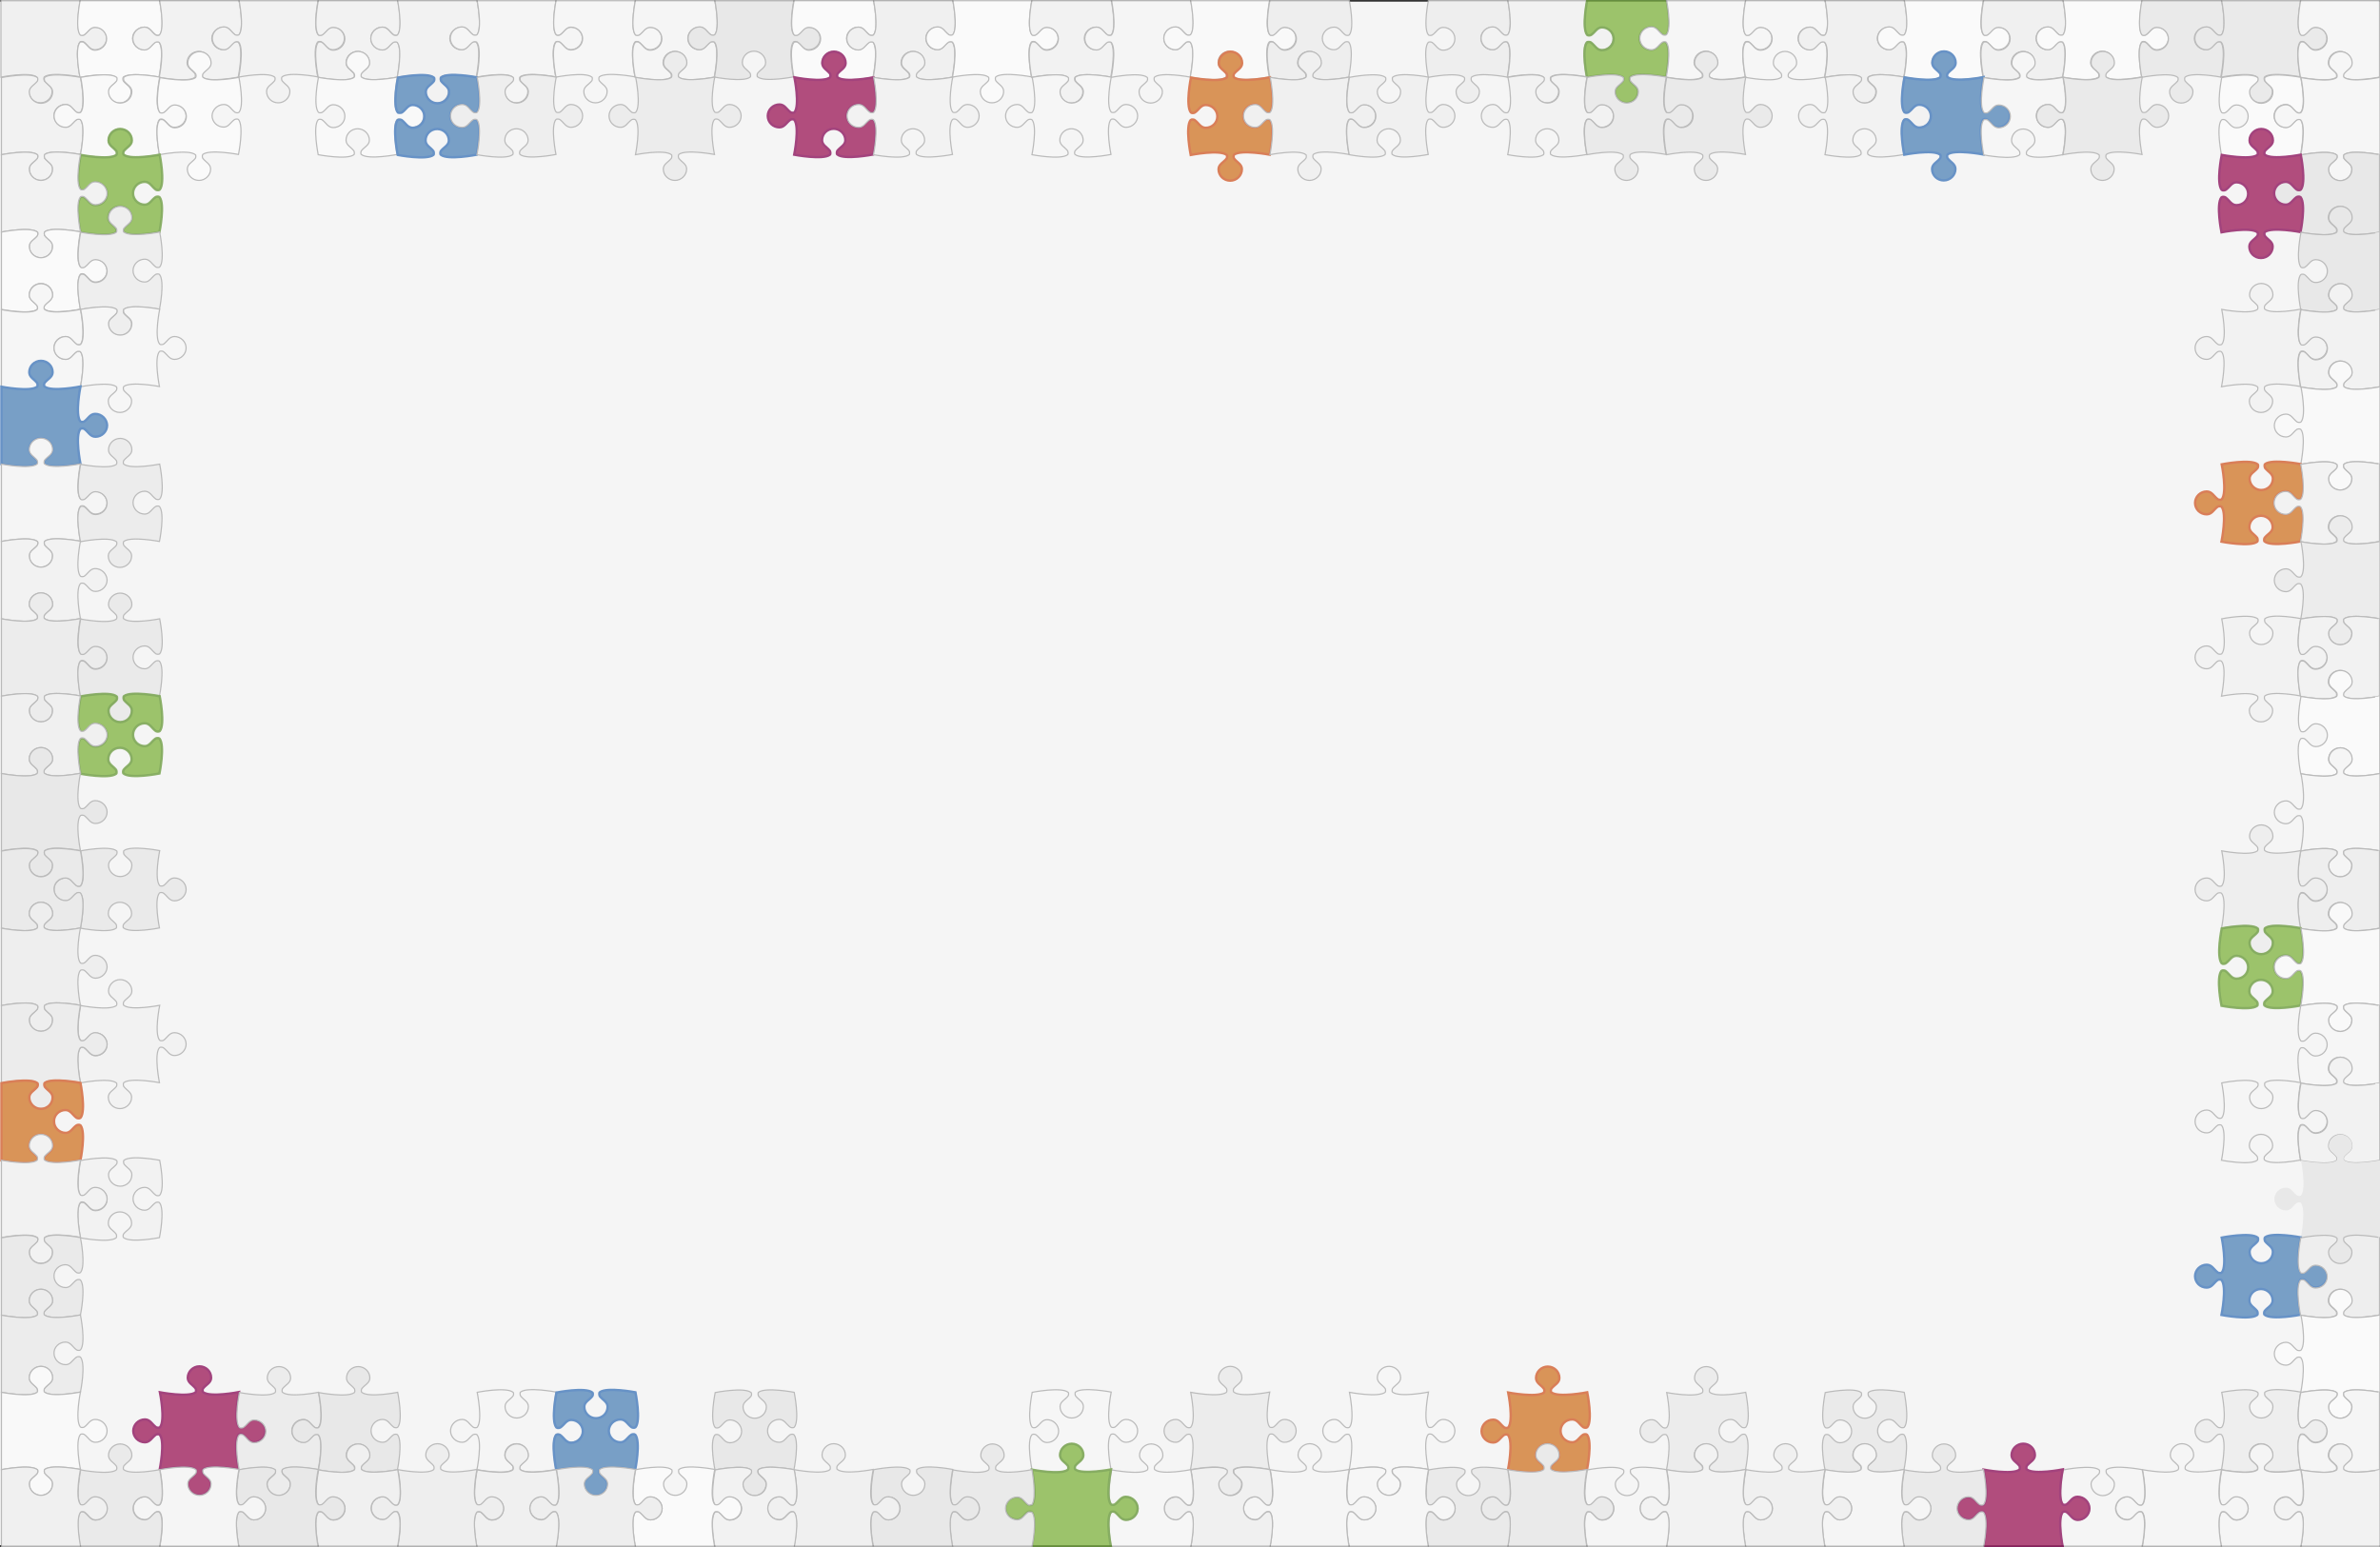 <?xml version="1.0" encoding="utf-8"?>
<!-- Generator: Adobe Illustrator 23.0.1, SVG Export Plug-In . SVG Version: 6.00 Build 0)  -->
<svg version="1.1" id="Capa_1" xmlns="http://www.w3.org/2000/svg" xmlns:xlink="http://www.w3.org/1999/xlink" x="0px" y="0px"
	 viewBox="0 0 1000 650" style="enable-background:new 0 0 1000 650;" xml:space="preserve">
<rect x="0" y="0" width="1000" height="650" fill="#333333" stroke="none"/>
<style type="text/css">
	.st0{opacity:0.95;fill:#FFFFFF;}
	.st1{opacity:0.84;}
	.st2{fill:#F0F0F0;stroke:#B0B0B0;stroke-width:0.5;stroke-miterlimit:10;}
	.st3{fill:#FCFCFC;stroke:#B0B0B0;stroke-width:0.5;stroke-miterlimit:10;}
	.st4{fill:#F2F2F2;stroke:#B0B0B0;stroke-width:0.5;stroke-miterlimit:10;}
	.st5{fill:#F5F5F5;stroke:#B0B0B0;stroke-width:0.5;stroke-miterlimit:10;}
	.st6{fill:#F7F7F7;stroke:#B0B0B0;stroke-width:0.5;stroke-miterlimit:10;}
	.st7{fill:#E6E6E6;stroke:#B0B0B0;stroke-width:0.5;stroke-miterlimit:10;}
	.st8{fill:#FAFAFA;stroke:#B0B0B0;stroke-width:0.5;stroke-miterlimit:10;}
	.st9{fill:#EDEDED;stroke:#B0B0B0;stroke-width:0.5;stroke-miterlimit:10;}
	.st10{opacity:0.92;fill:#82B444;stroke:#6F9E44;stroke-miterlimit:10;}
	.st11{fill:#E8E8E8;stroke:#B0B0B0;stroke-width:0.5;stroke-miterlimit:10;}
	.st12{fill:#618FBE;stroke:#4D80BE;stroke-miterlimit:10;}
	.st13{fill:#EBEBEB;stroke:#B0B0B0;stroke-width:0.5;stroke-miterlimit:10;}
	.st14{fill:#A52E67;stroke:#932267;stroke-miterlimit:10;}
	.st15{fill:#D4823B;stroke:#D4683B;stroke-miterlimit:10;}
	.st16{fill:#E6E6E6;}
	.st17{fill:#FAFAFA;}
</style>
<g>
	<g>
		<rect y="0.7" class="st0" width="1000" height="648.5"/>
	</g>
	<g class="st1">
		<path class="st2" d="M40,11.4c-2.2,0-3,2.1-4.6,3.2c-0.3,0.2-1.3,0.3-1.6,0c-2.4-2.8,0-14.7,0-14.7H0.4v32.5c0,0,12.2-2.4,15.1,0
			c0.3,0.2,0.2,1.2,0,1.5c-1.2,1.6-3.4,2.4-3.4,4.5c0,2.7,2.2,4.8,4.9,4.8s4.9-2.2,4.9-4.8c0-2.1-2.1-2.9-3.3-4.5
			c-0.2-0.3-0.3-1.3,0-1.6c2.9-2.3,15,0,15,0s-2.4-11.9,0-14.7c0.3-0.3,1.3-0.2,1.6,0c1.7,1.2,2.5,3.3,4.7,3.3
			c2.7,0,4.9-2.2,4.9-4.8S42.7,11.4,40,11.4z"/>
		<path class="st3" d="M60.8,11.4c2.2,0,3,2.1,4.7,3.3c0.3,0.2,1.3,0.3,1.6,0C69.5,11.9,67,0,67,0H33.7c0,0-2.4,11.8,0,14.7
			c0.3,0.3,1.3,0.2,1.6,0c1.7-1.1,2.5-3.2,4.6-3.2c2.7,0,4.9,2.2,4.9,4.8s-2.2,4.8-4.9,4.8c-2.2,0-3-2.1-4.7-3.3
			c-0.3-0.2-1.3-0.3-1.6,0c-2.4,2.8,0,14.7,0,14.7s12.2-2.4,15.1,0c0.3,0.2,0.2,1.2,0,1.5c-1.2,1.6-3.4,2.4-3.4,4.5
			c0,2.7,2.2,4.8,4.9,4.8c2.7,0,4.9-2.2,4.9-4.8c0-2.1-2.1-2.9-3.3-4.5c-0.2-0.3-0.3-1.3,0-1.6c2.9-2.3,15,0,15,0s2.4-11.8,0-14.7
			c-0.3-0.3-1.3-0.2-1.6,0c-1.7,1.1-2.5,3.2-4.6,3.2c-2.7,0-4.9-2.2-4.9-4.8S58.1,11.4,60.8,11.4z"/>
		<path class="st4" d="M94.1,11.4c2.2,0,3,2.1,4.7,3.3c0.3,0.2,1.3,0.3,1.6,0c2.4-2.8,0-14.7,0-14.7H67c0,0,2.4,11.9,0,14.7
			c-0.3,0.3-1.3,0.2-1.6,0c-1.7-1.2-2.5-3.3-4.7-3.3c-2.7,0-4.9,2.2-4.9,4.8s2.2,4.8,4.9,4.8c2.1,0,3-2.1,4.6-3.2
			c0.3-0.2,1.3-0.3,1.6,0c2.4,2.8,0,14.7,0,14.7s12.1,2.3,15,0c0.3-0.2,0.2-1.2,0-1.6c-1.2-1.6-3.3-2.4-3.3-4.5
			c0-2.7,2.2-4.8,4.9-4.8c2.7,0,4.9,2.2,4.9,4.8c0,2.1-2.2,2.9-3.4,4.5c-0.2,0.3-0.3,1.3,0,1.5c2.9,2.4,15.1,0,15.1,0
			s2.4-11.8,0-14.7c-0.3-0.3-1.3-0.2-1.6,0c-1.7,1.1-2.5,3.2-4.6,3.2c-2.7,0-4.9-2.2-4.9-4.8S91.4,11.4,94.1,11.4z"/>
		<path class="st4" d="M139.9,11.4c-2.1,0-3,2.1-4.6,3.2c-0.3,0.2-1.3,0.3-1.6,0c-2.4-2.8,0-14.7,0-14.7h-33.3c0,0,2.4,11.9,0,14.7
			c-0.3,0.3-1.3,0.2-1.6,0c-1.7-1.2-2.5-3.3-4.7-3.3c-2.7,0-4.9,2.2-4.9,4.8s2.2,4.8,4.9,4.8c2.1,0,3-2.1,4.6-3.2
			c0.3-0.2,1.3-0.3,1.6,0c2.4,2.8,0,14.7,0,14.7s12.2-2.4,15.1,0c0.3,0.2,0.2,1.2,0,1.5c-1.2,1.6-3.4,2.4-3.4,4.5
			c0,2.7,2.2,4.8,4.9,4.8s4.9-2.2,4.9-4.8c0-2.1-2.1-2.9-3.3-4.5c-0.2-0.3-0.3-1.3,0-1.6c2.9-2.3,15,0,15,0s-2.4-11.9,0-14.7
			c0.3-0.3,1.3-0.2,1.6,0c1.7,1.2,2.5,3.3,4.7,3.3c2.7,0,4.9-2.2,4.9-4.8S142.6,11.4,139.9,11.4z"/>
		<path class="st4" d="M160.8,11.4c2.2,0,3,2.1,4.7,3.3c0.3,0.2,1.3,0.3,1.6,0c2.4-2.8,0-14.7,0-14.7h-33.3c0,0-2.4,11.8,0,14.7
			c0.3,0.3,1.3,0.2,1.6,0c1.7-1.1,2.5-3.2,4.6-3.2c2.7,0,4.9,2.2,4.9,4.8s-2.2,4.8-4.9,4.8c-2.2,0-3-2.1-4.7-3.3
			c-0.3-0.2-1.3-0.3-1.6,0c-2.4,2.8,0,14.7,0,14.7s12.1,2.3,15,0c0.3-0.2,0.2-1.2,0-1.6c-1.2-1.6-3.3-2.4-3.3-4.5
			c0-2.7,2.2-4.8,4.9-4.8s4.9,2.2,4.9,4.8c0,2.1-2.2,2.9-3.4,4.5c-0.2,0.3-0.3,1.3,0,1.5c2.9,2.4,15.1,0,15.1,0s2.4-11.8,0-14.7
			c-0.3-0.3-1.3-0.2-1.6,0c-1.7,1.1-2.5,3.2-4.6,3.2c-2.7,0-4.9-2.2-4.9-4.8S158,11.4,160.8,11.4z"/>
		<path class="st4" d="M194.1,11.4c2.2,0,3,2.1,4.7,3.3c0.3,0.2,1.3,0.3,1.6,0c2.4-2.8,0-14.7,0-14.7H167c0,0,2.4,11.9,0,14.7
			c-0.3,0.3-1.3,0.2-1.6,0c-1.7-1.2-2.5-3.3-4.7-3.3c-2.7,0-4.9,2.2-4.9,4.8s2.2,4.8,4.9,4.8c2.1,0,3-2.1,4.6-3.2
			c0.3-0.2,1.3-0.3,1.6,0c2.4,2.8,0,14.7,0,14.7s12.2-2.4,15.1,0c0.3,0.2,0.2,1.2,0,1.5c-1.2,1.6-3.4,2.4-3.4,4.5
			c0,2.7,2.2,4.8,4.9,4.8c2.7,0,4.9-2.2,4.9-4.8c0-2.1-2.1-2.9-3.3-4.5c-0.2-0.3-0.3-1.3,0-1.6c2.9-2.3,15,0,15,0s2.4-11.8,0-14.7
			c-0.3-0.3-1.3-0.2-1.6,0c-1.7,1.1-2.5,3.2-4.6,3.2c-2.7,0-4.9-2.2-4.9-4.8S191.4,11.4,194.1,11.4z"/>
		<path class="st5" d="M239.9,11.4c-2.2,0-3,2.1-4.6,3.2c-0.3,0.2-1.3,0.3-1.6,0c-2.4-2.8,0-14.7,0-14.7h-33.3c0,0,2.4,11.9,0,14.7
			c-0.3,0.3-1.3,0.2-1.6,0c-1.7-1.2-2.5-3.3-4.7-3.3c-2.7,0-4.9,2.2-4.9,4.8s2.2,4.8,4.9,4.8c2.1,0,3-2.1,4.6-3.2
			c0.3-0.2,1.3-0.3,1.6,0c2.4,2.8,0,14.7,0,14.7s12.2-2.4,15.1,0c0.3,0.2,0.2,1.2,0,1.5c-1.2,1.6-3.4,2.4-3.4,4.5
			c0,2.7,2.2,4.8,4.9,4.8c2.7,0,4.9-2.2,4.9-4.8c0-2.1-2.1-2.9-3.3-4.5c-0.2-0.3-0.3-1.3,0-1.6c2.9-2.3,15,0,15,0s-2.4-11.9,0-14.7
			c0.3-0.3,1.3-0.2,1.6,0c1.7,1.2,2.5,3.3,4.7,3.3c2.7,0,4.9-2.2,4.9-4.8S242.6,11.4,239.9,11.4z"/>
		<path class="st6" d="M273.2,11.4c-2.2,0-3,2.1-4.6,3.2c-0.3,0.2-1.3,0.3-1.6,0c-2.4-2.8,0-14.7,0-14.7h-33.3c0,0-2.4,11.8,0,14.7
			c0.3,0.3,1.3,0.2,1.6,0c1.7-1.1,2.5-3.2,4.6-3.2c2.7,0,4.9,2.2,4.9,4.8s-2.2,4.8-4.9,4.8c-2.2,0-3-2.1-4.7-3.3
			c-0.3-0.2-1.3-0.3-1.6,0c-2.4,2.8,0,14.7,0,14.7s12.2-2.4,15.1,0c0.3,0.2,0.2,1.2,0,1.5c-1.2,1.6-3.4,2.4-3.4,4.5
			c0,2.7,2.2,4.8,4.9,4.8c2.7,0,4.9-2.2,4.9-4.8c0-2.1-2.1-2.9-3.3-4.5c-0.2-0.3-0.3-1.3,0-1.6c2.9-2.3,15,0,15,0s-2.4-11.9,0-14.7
			c0.3-0.3,1.3-0.2,1.6,0c1.7,1.2,2.5,3.3,4.7,3.3c2.7,0,4.9-2.2,4.9-4.8S275.9,11.4,273.2,11.4z"/>
		<path class="st5" d="M294,11.4c2.2,0,3,2.1,4.7,3.3c0.3,0.2,1.3,0.3,1.6,0c2.4-2.8,0-14.7,0-14.7H267c0,0-2.4,11.8,0,14.7
			c0.3,0.3,1.3,0.2,1.6,0c1.7-1.1,2.5-3.2,4.6-3.2c2.7,0,4.9,2.2,4.9,4.8s-2.2,4.8-4.9,4.8c-2.2,0-3-2.1-4.7-3.3
			c-0.3-0.2-1.3-0.3-1.6,0c-2.4,2.8,0,14.7,0,14.7s12.1,2.3,15,0c0.3-0.2,0.2-1.2,0-1.6c-1.2-1.6-3.3-2.4-3.3-4.5
			c0-2.7,2.2-4.8,4.9-4.8s4.9,2.2,4.9,4.8c0,2.1-2.2,2.9-3.4,4.5c-0.2,0.3-0.3,1.3,0,1.5c2.9,2.4,15.1,0,15.1,0s2.4-11.8,0-14.7
			c-0.3-0.3-1.3-0.2-1.6,0c-1.7,1.1-2.5,3.2-4.6,3.2c-2.7,0-4.9-2.2-4.9-4.8S291.3,11.4,294,11.4z"/>
		<path class="st7" d="M339.8,11.4c-2.2,0-3,2.1-4.6,3.2c-0.3,0.2-1.3,0.3-1.6,0c-2.4-2.8,0-14.7,0-14.7h-33.3c0,0,2.4,11.9,0,14.7
			c-0.3,0.3-1.3,0.2-1.6,0c-1.7-1.2-2.5-3.3-4.7-3.3c-2.7,0-4.9,2.2-4.9,4.8s2.2,4.8,4.9,4.8c2.1,0,3-2.1,4.6-3.2
			c0.3-0.2,1.3-0.3,1.6,0c2.4,2.8,0,14.7,0,14.7s12.1,2.3,15,0c0.3-0.2,0.2-1.2,0-1.6c-1.2-1.6-3.3-2.4-3.3-4.5
			c0-2.7,2.2-4.8,4.9-4.8s4.9,2.2,4.9,4.8c0,2.1-2.2,2.9-3.4,4.5c-0.2,0.3-0.3,1.3,0,1.5c2.9,2.4,15.1,0,15.1,0s-2.4-11.9,0-14.7
			c0.3-0.3,1.3-0.2,1.6,0c1.7,1.2,2.5,3.3,4.7,3.3c2.7,0,4.9-2.2,4.9-4.8S342.6,11.4,339.8,11.4z"/>
		<path class="st3" d="M360.7,11.4c2.2,0,3,2.1,4.7,3.3c0.3,0.2,1.3,0.3,1.6,0c2.4-2.8,0-14.7,0-14.7h-33.3c0,0-2.4,11.8,0,14.7
			c0.3,0.3,1.3,0.2,1.6,0c1.7-1.1,2.5-3.2,4.6-3.2c2.7,0,4.9,2.2,4.9,4.8s-2.2,4.8-4.9,4.8c-2.2,0-3-2.1-4.7-3.3
			c-0.3-0.2-1.3-0.3-1.6,0c-2.4,2.8,0,14.7,0,14.7s12.1,2.3,15,0c0.3-0.2,0.2-1.2,0-1.6c-1.2-1.6-3.3-2.4-3.3-4.5
			c0-2.7,2.2-4.8,4.9-4.8s4.9,2.2,4.9,4.8c0,2.1-2.2,2.9-3.4,4.5c-0.2,0.3-0.3,1.3,0,1.5c2.9,2.4,15.1,0,15.1,0s2.4-11.8,0-14.7
			c-0.3-0.3-1.3-0.2-1.6,0c-1.7,1.1-2.5,3.2-4.6,3.2c-2.7,0-4.9-2.2-4.9-4.8S358,11.4,360.7,11.4z"/>
		<path class="st2" d="M394,11.4c2.2,0,3,2.1,4.7,3.3c0.3,0.2,1.3,0.3,1.6,0c2.4-2.8,0-14.7,0-14.7h-33.3c0,0,2.4,11.9,0,14.7
			c-0.3,0.3-1.3,0.2-1.6,0c-1.7-1.2-2.5-3.3-4.7-3.3c-2.7,0-4.9,2.2-4.9,4.8s2.2,4.8,4.9,4.8c2.1,0,3-2.1,4.6-3.2
			c0.3-0.2,1.3-0.3,1.6,0c2.4,2.8,0,14.7,0,14.7s12.1,2.3,15,0c0.3-0.2,0.2-1.2,0-1.6c-1.2-1.6-3.3-2.4-3.3-4.5
			c0-2.7,2.2-4.8,4.9-4.8c2.7,0,4.9,2.2,4.9,4.8c0,2.1-2.2,2.9-3.4,4.5c-0.2,0.3-0.3,1.3,0,1.5c2.9,2.4,15.1,0,15.1,0
			s2.4-11.8,0-14.7c-0.3-0.3-1.3-0.2-1.6,0c-1.7,1.1-2.5,3.2-4.6,3.2c-2.7,0-4.9-2.2-4.9-4.8S391.3,11.4,394,11.4z"/>
		<path class="st3" d="M439.8,11.4c-2.2,0-3,2.1-4.6,3.2c-0.3,0.2-1.3,0.3-1.6,0c-2.4-2.8,0-14.7,0-14.7h-33.3c0,0,2.4,11.9,0,14.7
			c-0.3,0.3-1.3,0.2-1.6,0c-1.7-1.2-2.5-3.3-4.7-3.3c-2.7,0-4.9,2.2-4.9,4.8s2.2,4.8,4.9,4.8c2.1,0,3-2.1,4.6-3.2
			c0.3-0.2,1.3-0.3,1.6,0c2.4,2.8,0,14.7,0,14.7s12.2-2.4,15.1,0c0.3,0.2,0.2,1.2,0,1.5c-1.2,1.6-3.4,2.4-3.4,4.5
			c0,2.7,2.2,4.8,4.9,4.8s4.9-2.2,4.9-4.8c0-2.1-2.1-2.9-3.3-4.5c-0.2-0.3-0.3-1.3,0-1.6c2.9-2.3,15,0,15,0s-2.4-11.9,0-14.7
			c0.3-0.3,1.3-0.2,1.6,0c1.7,1.2,2.5,3.3,4.7,3.3c2.7,0,4.9-2.2,4.9-4.8S442.5,11.4,439.8,11.4z"/>
		<path class="st4" d="M460.6,11.4c2.2,0,3,2.1,4.7,3.3c0.3,0.2,1.3,0.3,1.6,0c2.4-2.8,0-14.7,0-14.7h-33.3c0,0-2.4,11.8,0,14.7
			c0.3,0.3,1.3,0.2,1.6,0c1.7-1.1,2.5-3.2,4.6-3.2c2.7,0,4.9,2.2,4.9,4.8s-2.2,4.8-4.9,4.8c-2.2,0-3-2.1-4.7-3.3
			c-0.3-0.2-1.3-0.3-1.6,0c-2.4,2.8,0,14.7,0,14.7s12.2-2.4,15.1,0c0.3,0.2,0.2,1.2,0,1.5c-1.2,1.6-3.4,2.4-3.4,4.5
			c0,2.7,2.2,4.8,4.9,4.8s4.9-2.2,4.9-4.8c0-2.1-2.1-2.9-3.3-4.5c-0.2-0.3-0.3-1.3,0-1.6c2.9-2.3,15,0,15,0s2.4-11.8,0-14.7
			c-0.3-0.3-1.3-0.2-1.6,0c-1.7,1.1-2.5,3.2-4.6,3.2c-2.7,0-4.9-2.2-4.9-4.8S457.9,11.4,460.6,11.4z"/>
		<path class="st5" d="M494,11.4c2.2,0,3,2.1,4.7,3.3c0.3,0.2,1.3,0.3,1.6,0c2.4-2.8,0-14.7,0-14.7h-33.3c0,0,2.4,11.9,0,14.7
			c-0.3,0.3-1.3,0.2-1.6,0c-1.7-1.2-2.5-3.3-4.7-3.3c-2.7,0-4.9,2.2-4.9,4.8s2.2,4.8,4.9,4.8c2.1,0,3-2.1,4.6-3.2
			c0.3-0.2,1.3-0.3,1.6,0c2.4,2.8,0,14.7,0,14.7s12.2-2.4,15.1,0c0.3,0.2,0.2,1.2,0,1.5c-1.2,1.6-3.4,2.4-3.4,4.5
			c0,2.7,2.2,4.8,4.9,4.8s4.9-2.2,4.9-4.8c0-2.1-2.1-2.9-3.3-4.5c-0.2-0.3-0.3-1.3,0-1.6c2.9-2.3,15,0,15,0s2.4-11.8,0-14.7
			c-0.3-0.3-1.3-0.2-1.6,0c-1.7,1.1-2.5,3.2-4.6,3.2c-2.7,0-4.9-2.2-4.9-4.8S491.2,11.4,494,11.4z"/>
		<path class="st8" d="M539.7,11.4c-2.2,0-3,2.1-4.6,3.2c-0.3,0.2-1.3,0.3-1.6,0c-2.4-2.8,0-14.7,0-14.7h-33.3c0,0,2.4,11.9,0,14.7
			c-0.3,0.3-1.3,0.2-1.6,0c-1.7-1.2-2.5-3.3-4.7-3.3c-2.7,0-4.9,2.2-4.9,4.8s2.2,4.8,4.9,4.8c2.1,0,3-2.1,4.6-3.2
			c0.3-0.2,1.3-0.3,1.6,0c2.4,2.8,0,14.7,0,14.7s12.1,2.3,15,0c0.3-0.2,0.2-1.2,0-1.6c-1.2-1.6-3.3-2.4-3.3-4.5
			c0-2.7,2.2-4.8,4.9-4.8s4.9,2.2,4.9,4.8c0,2.1-2.2,2.9-3.4,4.5c-0.2,0.3-0.3,1.3,0,1.5c2.9,2.4,15.1,0,15.1,0s-2.4-11.9,0-14.7
			c0.3-0.3,1.3-0.2,1.6,0c1.7,1.2,2.5,3.3,4.7,3.3c2.7,0,4.9-2.2,4.9-4.8S542.5,11.4,539.7,11.4z"/>
		<path class="st9" d="M560.6,11.4c2.2,0,3,2.1,4.7,3.3c0.3,0.2,1.3,0.3,1.6,0c2.4-2.8,0-14.7,0-14.7h-33.3c0,0-2.4,11.8,0,14.7
			c0.3,0.3,1.3,0.2,1.6,0c1.7-1.1,2.5-3.2,4.6-3.2c2.7,0,4.9,2.2,4.9,4.8s-2.2,4.8-4.9,4.8c-2.2,0-3-2.1-4.7-3.3
			c-0.3-0.2-1.3-0.3-1.6,0c-2.4,2.8,0,14.7,0,14.7s12.1,2.3,15,0c0.3-0.2,0.2-1.2,0-1.6c-1.2-1.6-3.3-2.4-3.3-4.5
			c0-2.7,2.2-4.8,4.9-4.8c2.7,0,4.9,2.2,4.9,4.8c0,2.1-2.2,2.9-3.4,4.5c-0.2,0.3-0.3,1.3,0,1.5c2.9,2.4,15.1,0,15.1,0
			s2.4-11.8,0-14.7c-0.3-0.3-1.3-0.2-1.6,0c-1.7,1.1-2.5,3.2-4.6,3.2c-2.7,0-4.9-2.2-4.9-4.8S557.9,11.4,560.6,11.4z"/>
		<path class="st9" d="M627.2,11.4c2.2,0,3,2.1,4.7,3.3c0.3,0.2,1.3,0.3,1.6,0c2.4-2.8,0-14.7,0-14.7h-33.3c0,0-2.4,11.8,0,14.7
			c0.3,0.3,1.3,0.2,1.6,0c1.7-1.1,2.5-3.2,4.6-3.2c2.7,0,4.9,2.2,4.9,4.8s-2.2,4.8-4.9,4.8c-2.2,0-3-2.1-4.7-3.3
			c-0.3-0.2-1.3-0.3-1.6,0c-2.4,2.8,0,14.7,0,14.7s12.2-2.4,15.1,0c0.3,0.2,0.2,1.2,0,1.5c-1.2,1.6-3.4,2.4-3.4,4.5
			c0,2.7,2.2,4.8,4.9,4.8s4.9-2.2,4.9-4.8c0-2.1-2.1-2.9-3.3-4.5c-0.2-0.3-0.3-1.3,0-1.6c2.9-2.3,15,0,15,0s2.4-11.8,0-14.7
			c-0.3-0.3-1.3-0.2-1.6,0c-1.7,1.1-2.5,3.2-4.6,3.2c-2.7,0-4.9-2.2-4.9-4.8S624.5,11.4,627.2,11.4z"/>
		<path class="st4" d="M673,11.4c-2.2,0-3,2.1-4.6,3.2c-0.3,0.2-1.3,0.3-1.6,0c-2.4-2.8,0-14.7,0-14.7h-33.3c0,0,2.4,11.9,0,14.7
			c-0.3,0.3-1.3,0.2-1.6,0c-1.7-1.2-2.5-3.3-4.7-3.3c-2.7,0-4.9,2.2-4.9,4.8s2.2,4.8,4.9,4.8c2.1,0,3-2.1,4.6-3.2
			c0.3-0.2,1.3-0.3,1.6,0c2.4,2.8,0,14.7,0,14.7s12.2-2.4,15.1,0c0.3,0.2,0.2,1.2,0,1.5c-1.2,1.6-3.4,2.4-3.4,4.5
			c0,2.7,2.2,4.8,4.9,4.8c2.7,0,4.9-2.2,4.9-4.8c0-2.1-2.1-2.9-3.3-4.5c-0.2-0.3-0.3-1.3,0-1.6c2.9-2.3,15,0,15,0s-2.4-11.9,0-14.7
			c0.3-0.3,1.3-0.2,1.6,0c1.7,1.2,2.5,3.3,4.7,3.3c2.7,0,4.9-2.2,4.9-4.8S675.7,11.4,673,11.4z"/>
		<path class="st10" d="M693.9,11.4c2.2,0,3,2.1,4.7,3.3c0.3,0.2,1.3,0.3,1.6,0c2.4-2.8,0-14.7,0-14.7h-33.3c0,0-2.4,11.8,0,14.7
			c0.3,0.3,1.3,0.2,1.6,0c1.7-1.1,2.5-3.2,4.6-3.2c2.7,0,4.9,2.2,4.9,4.8s-2.2,4.8-4.9,4.8c-2.2,0-3-2.1-4.7-3.3
			c-0.3-0.2-1.3-0.3-1.6,0c-2.4,2.8,0,14.7,0,14.7s12.2-2.4,15.1,0c0.3,0.2,0.2,1.2,0,1.5c-1.2,1.6-3.4,2.4-3.4,4.5
			c0,2.7,2.2,4.8,4.9,4.8s4.9-2.2,4.9-4.8c0-2.1-2.1-2.9-3.3-4.5c-0.2-0.3-0.3-1.3,0-1.6c2.9-2.3,15,0,15,0s2.4-11.8,0-14.7
			c-0.3-0.3-1.3-0.2-1.6,0c-1.7,1.1-2.5,3.2-4.6,3.2c-2.7,0-4.9-2.2-4.9-4.8S691.1,11.4,693.9,11.4z"/>
		<path class="st6" d="M739.7,11.4c-2.2,0-3,2.1-4.6,3.2c-0.3,0.2-1.3,0.3-1.6,0c-2.4-2.8,0-14.7,0-14.7h-33.3c0,0,2.4,11.9,0,14.7
			c-0.3,0.3-1.3,0.2-1.6,0c-1.7-1.2-2.5-3.3-4.7-3.3c-2.7,0-4.9,2.2-4.9,4.8s2.2,4.8,4.9,4.8c2.1,0,3-2.1,4.6-3.2
			c0.3-0.2,1.3-0.3,1.6,0c2.4,2.8,0,14.7,0,14.7s12.1,2.3,15,0c0.3-0.2,0.2-1.2,0-1.6c-1.2-1.6-3.3-2.4-3.3-4.5
			c0-2.7,2.2-4.8,4.9-4.8s4.9,2.2,4.9,4.8c0,2.1-2.2,2.9-3.4,4.5c-0.2,0.3-0.3,1.3,0,1.5c2.9,2.4,15.1,0,15.1,0s-2.4-11.9,0-14.7
			c0.3-0.3,1.3-0.2,1.6,0c1.7,1.2,2.5,3.3,4.7,3.3c2.7,0,4.9-2.2,4.9-4.8S742.4,11.4,739.7,11.4z"/>
		<path class="st6" d="M760.5,11.4c2.2,0,3,2.1,4.7,3.3c0.3,0.2,1.3,0.3,1.6,0c2.4-2.8,0-14.7,0-14.7h-33.3c0,0-2.4,11.8,0,14.7
			c0.3,0.3,1.3,0.2,1.6,0c1.7-1.1,2.5-3.2,4.6-3.2c2.7,0,4.9,2.2,4.9,4.8s-2.2,4.8-4.9,4.8c-2.2,0-3-2.1-4.7-3.3
			c-0.3-0.2-1.3-0.3-1.6,0c-2.4,2.8,0,14.7,0,14.7s12.1,2.3,15,0c0.3-0.2,0.2-1.2,0-1.6c-1.2-1.6-3.3-2.4-3.3-4.5
			c0-2.7,2.2-4.8,4.9-4.8c2.7,0,4.9,2.2,4.9,4.8c0,2.1-2.2,2.9-3.4,4.5c-0.2,0.3-0.3,1.3,0,1.5c2.9,2.4,15.1,0,15.1,0
			s2.4-11.8,0-14.7c-0.3-0.3-1.3-0.2-1.6,0c-1.7,1.1-2.5,3.2-4.6,3.2c-2.7,0-4.9-2.2-4.9-4.8S757.8,11.4,760.5,11.4z"/>
		<path class="st2" d="M793.8,11.4c2.2,0,3,2.1,4.7,3.3c0.3,0.2,1.3,0.3,1.6,0c2.4-2.8,0-14.7,0-14.7h-33.3c0,0,2.4,11.9,0,14.7
			c-0.3,0.3-1.3,0.2-1.6,0c-1.7-1.2-2.5-3.3-4.7-3.3c-2.7,0-4.9,2.2-4.9,4.8s2.2,4.8,4.9,4.8c2.1,0,3-2.1,4.6-3.2
			c0.3-0.2,1.3-0.3,1.6,0c2.4,2.8,0,14.7,0,14.7s12.2-2.4,15.1,0c0.3,0.2,0.2,1.2,0,1.5c-1.2,1.6-3.4,2.4-3.4,4.5
			c0,2.7,2.2,4.8,4.9,4.8s4.9-2.2,4.9-4.8c0-2.1-2.1-2.9-3.3-4.5c-0.2-0.3-0.3-1.3,0-1.6c2.9-2.3,15,0,15,0s2.4-11.8,0-14.7
			c-0.3-0.3-1.3-0.2-1.6,0c-1.7,1.1-2.5,3.2-4.6,3.2c-2.7,0-4.9-2.2-4.9-4.8S791.1,11.4,793.8,11.4z"/>
		<path class="st3" d="M839.6,11.4c-2.2,0-3,2.1-4.6,3.2c-0.3,0.2-1.3,0.3-1.6,0c-2.4-2.8,0-14.7,0-14.7h-33.3c0,0,2.4,11.9,0,14.7
			c-0.3,0.3-1.3,0.2-1.6,0c-1.7-1.2-2.5-3.3-4.7-3.3c-2.7,0-4.9,2.2-4.9,4.8s2.2,4.8,4.9,4.8c2.1,0,3-2.1,4.6-3.2
			c0.3-0.2,1.3-0.3,1.6,0c2.4,2.8,0,14.7,0,14.7s12.1,2.3,15,0c0.3-0.2,0.2-1.2,0-1.6c-1.2-1.6-3.3-2.4-3.3-4.5
			c0-2.7,2.2-4.8,4.9-4.8c2.7,0,4.9,2.2,4.9,4.8c0,2.1-2.2,2.9-3.4,4.5c-0.2,0.3-0.3,1.3,0,1.5c2.9,2.4,15.1,0,15.1,0
			s-2.4-11.9,0-14.7c0.3-0.3,1.3-0.2,1.6,0c1.7,1.2,2.5,3.3,4.7,3.3c2.7,0,4.9-2.2,4.9-4.8S842.3,11.4,839.6,11.4z"/>
		<path class="st2" d="M860.5,11.4c2.2,0,3,2.1,4.7,3.3c0.3,0.2,1.3,0.3,1.6,0c2.4-2.8,0-14.7,0-14.7h-33.3c0,0-2.4,11.8,0,14.7
			c0.3,0.3,1.3,0.2,1.6,0c1.7-1.1,2.5-3.2,4.6-3.2c2.7,0,4.9,2.2,4.9,4.8s-2.2,4.8-4.9,4.8c-2.2,0-3-2.1-4.7-3.3
			c-0.3-0.2-1.3-0.3-1.6,0c-2.4,2.8,0,14.7,0,14.7s12.1,2.3,15,0c0.3-0.2,0.2-1.2,0-1.6c-1.2-1.6-3.3-2.4-3.3-4.5
			c0-2.7,2.2-4.8,4.9-4.8s4.9,2.2,4.9,4.8c0,2.1-2.2,2.9-3.4,4.5c-0.2,0.3-0.3,1.3,0,1.5c2.9,2.4,15.1,0,15.1,0s2.4-11.8,0-14.7
			c-0.3-0.3-1.3-0.2-1.6,0c-1.7,1.1-2.5,3.2-4.6,3.2c-2.7,0-4.9-2.2-4.9-4.8S857.7,11.4,860.5,11.4z"/>
		<path class="st3" d="M906.3,11.4c-2.1,0-3,2.1-4.6,3.2c-0.3,0.2-1.3,0.3-1.6,0c-2.4-2.8,0-14.7,0-14.7h-33.3c0,0,2.4,11.9,0,14.7
			c-0.3,0.3-1.3,0.2-1.6,0c-1.7-1.2-2.5-3.3-4.7-3.3c-2.7,0-4.9,2.2-4.9,4.8s2.2,4.8,4.9,4.8c2.1,0,3-2.1,4.6-3.2
			c0.3-0.2,1.3-0.3,1.6,0c2.4,2.8,0,14.7,0,14.7s12.1,2.3,15,0c0.3-0.2,0.2-1.2,0-1.6c-1.2-1.6-3.3-2.4-3.3-4.5
			c0-2.7,2.2-4.8,4.9-4.8s4.9,2.2,4.9,4.8c0,2.1-2.2,2.9-3.4,4.5c-0.2,0.3-0.3,1.3,0,1.5c2.9,2.4,15.1,0,15.1,0s-2.4-11.9,0-14.7
			c0.3-0.3,1.3-0.2,1.6,0c1.7,1.2,2.5,3.3,4.7,3.3c2.7,0,4.9-2.2,4.9-4.8S909,11.4,906.3,11.4z"/>
		<path class="st11" d="M927.1,11.4c2.2,0,3,2.1,4.7,3.3c0.3,0.2,1.3,0.3,1.6,0c2.4-2.8,0-14.7,0-14.7H900c0,0-2.4,11.8,0,14.7
			c0.3,0.3,1.3,0.2,1.6,0c1.7-1.1,2.5-3.2,4.6-3.2c2.7,0,4.9,2.2,4.9,4.8s-2.2,4.8-4.9,4.8c-2.2,0-3-2.1-4.7-3.3
			c-0.3-0.2-1.3-0.3-1.6,0c-2.4,2.8,0,14.7,0,14.7s12.2-2.4,15.1,0c0.3,0.2,0.2,1.2,0,1.5c-1.2,1.6-3.4,2.4-3.4,4.5
			c0,2.7,2.2,4.8,4.9,4.8c2.7,0,4.9-2.2,4.9-4.8c0-2.1-2.1-2.9-3.3-4.5c-0.2-0.3-0.3-1.3,0-1.6c2.9-2.3,15,0,15,0s2.4-11.8,0-14.7
			c-0.3-0.3-1.3-0.2-1.6,0c-1.7,1.1-2.5,3.2-4.6,3.2c-2.7,0-4.9-2.2-4.9-4.8S924.4,11.4,927.1,11.4z"/>
		<path class="st11" d="M972.9,11.4c-2.1,0-3,2.1-4.6,3.2c-0.3,0.2-1.3,0.3-1.6,0c-2.4-2.8,0-14.7,0-14.7h-33.3c0,0,2.4,11.9,0,14.7
			c-0.3,0.3-1.3,0.2-1.6,0c-1.7-1.2-2.5-3.3-4.7-3.3c-2.7,0-4.9,2.2-4.9,4.8s2.2,4.8,4.9,4.8c2.2,0,3-2.1,4.6-3.2
			c0.3-0.2,1.3-0.3,1.6,0c2.4,2.8,0,14.7,0,14.7s12.2-2.4,15.1,0c0.3,0.2,0.2,1.2,0,1.5c-1.2,1.6-3.4,2.4-3.4,4.5
			c0,2.7,2.2,4.8,4.9,4.8s4.9-2.2,4.9-4.8c0-2.1-2.1-2.9-3.3-4.5c-0.2-0.3-0.3-1.3,0-1.6c2.9-2.3,15,0,15,0s-2.4-11.9,0-14.7
			c0.3-0.3,1.3-0.2,1.6,0c1.7,1.2,2.5,3.3,4.7,3.3c2.7,0,4.9-2.2,4.9-4.8S975.6,11.4,972.9,11.4z"/>
		<path class="st6" d="M966.7,0c0,0-2.4,11.8,0,14.7c0.3,0.3,1.3,0.2,1.6,0c1.7-1.1,2.5-3.2,4.6-3.2c2.7,0,4.9,2.2,4.9,4.8
			s-2.2,4.8-4.9,4.8c-2.2,0-3-2.1-4.7-3.3c-0.3-0.2-1.3-0.3-1.6,0c-2.4,2.8,0,14.7,0,14.7s12.1,2.3,15,0c0.3-0.2,0.2-1.2,0-1.6
			c-1.2-1.6-3.3-2.4-3.3-4.5c0-2.7,2.2-4.8,4.9-4.8s4.9,2.2,4.9,4.8c0,2.1-2.2,2.9-3.4,4.5c-0.2,0.3-0.3,1.3,0,1.5
			c2.9,2.4,15.1,0,15.1,0V0H966.7z"/>
		<path class="st4" d="M27.5,43.9c2.2,0,3,2.1,4.7,3.3c0.3,0.2,1.3,0.3,1.6,0c2.4-2.8,0-14.7,0-14.7s-12.1-2.3-15,0
			c-0.3,0.2-0.2,1.2,0,1.6c1.2,1.6,3.3,2.4,3.3,4.5c0,2.7-2.2,4.8-4.9,4.8s-4.9-2.2-4.9-4.8c0-2.1,2.2-2.9,3.4-4.5
			c0.2-0.3,0.3-1.3,0-1.5c-2.9-2.4-15.1,0-15.1,0V65c0,0,12.2-2.4,15.1,0c0.3,0.2,0.2,1.2,0,1.5c-1.2,1.6-3.4,2.4-3.4,4.5
			c0,2.7,2.2,4.8,4.9,4.8s4.9-2.2,4.9-4.8c0-2.1-2.1-2.9-3.3-4.5c-0.2-0.3-0.3-1.3,0-1.6c2.9-2.3,15,0,15,0s2.4-11.8,0-14.7
			c-0.3-0.3-1.3-0.2-1.6,0c-1.7,1.1-2.5,3.2-4.6,3.2c-2.7,0-4.9-2.2-4.9-4.8C22.6,46.1,24.8,43.9,27.5,43.9z"/>
		<path class="st8" d="M73.3,43.9c-2.2,0-3,2.1-4.6,3.2c-0.3,0.2-1.3,0.3-1.6,0c-2.4-2.8,0-14.7,0-14.7s-12.1-2.3-15,0
			c-0.3,0.2-0.2,1.2,0,1.6c1.2,1.6,3.3,2.4,3.3,4.5c0,2.7-2.2,4.8-4.9,4.8c-2.7,0-4.9-2.2-4.9-4.8c0-2.1,2.2-2.9,3.4-4.5
			c0.2-0.3,0.3-1.3,0-1.5c-2.9-2.4-15.1,0-15.1,0s2.4,11.9,0,14.7c-0.3,0.3-1.3,0.2-1.6,0c-1.7-1.2-2.5-3.3-4.7-3.3
			c-2.7,0-4.9,2.2-4.9,4.8c0,2.7,2.2,4.8,4.9,4.8c2.1,0,3-2.1,4.6-3.2c0.3-0.2,1.3-0.3,1.6,0c2.4,2.8,0,14.7,0,14.7s12.1,2.3,15,0
			c0.3-0.2,0.2-1.2,0-1.6c-1.2-1.6-3.3-2.4-3.3-4.5c0-2.7,2.2-4.8,4.9-4.8c2.7,0,4.9,2.2,4.9,4.8c0,2.1-2.2,2.9-3.4,4.5
			c-0.2,0.3-0.3,1.3,0,1.5c2.9,2.4,15.1,0,15.1,0s-2.4-11.9,0-14.7c0.3-0.3,1.3-0.2,1.6,0c1.7,1.2,2.5,3.3,4.7,3.3
			c2.7,0,4.9-2.2,4.9-4.8C78.2,46.1,76,43.9,73.3,43.9z"/>
		<path class="st3" d="M94.1,43.9c2.2,0,3,2.1,4.7,3.3c0.3,0.2,1.3,0.3,1.6,0c2.4-2.8,0-14.7,0-14.7s-12.2,2.4-15.1,0
			c-0.3-0.2-0.2-1.2,0-1.5c1.2-1.6,3.4-2.4,3.4-4.5c0-2.7-2.2-4.8-4.9-4.8c-2.7,0-4.9,2.2-4.9,4.8c0,2.1,2.1,2.9,3.3,4.5
			c0.2,0.3,0.3,1.3,0,1.6c-2.9,2.3-15,0-15,0s-2.4,11.8,0,14.7c0.3,0.3,1.3,0.2,1.6,0c1.7-1.1,2.5-3.2,4.6-3.2
			c2.7,0,4.9,2.2,4.9,4.8c0,2.7-2.2,4.8-4.9,4.8c-2.2,0-3-2.1-4.7-3.3c-0.3-0.2-1.3-0.3-1.6,0C64.6,53.1,67,65,67,65
			s12.2-2.4,15.1,0c0.3,0.2,0.2,1.2,0,1.5c-1.2,1.6-3.4,2.4-3.4,4.5c0,2.7,2.2,4.8,4.9,4.8c2.7,0,4.9-2.2,4.9-4.8
			c0-2.1-2.1-2.9-3.3-4.5c-0.2-0.3-0.3-1.3,0-1.6c2.9-2.3,15,0,15,0s2.4-11.8,0-14.7c-0.3-0.3-1.3-0.2-1.6,0
			c-1.7,1.1-2.5,3.2-4.6,3.2c-2.7,0-4.9-2.2-4.9-4.8C89.2,46.1,91.4,43.9,94.1,43.9z"/>
		<path class="st8" d="M173.2,43.9c-2.2,0-3,2.1-4.6,3.2c-0.3,0.2-1.3,0.3-1.6,0c-2.4-2.8,0-14.7,0-14.7s-12.2,2.4-15.1,0
			c-0.3-0.2-0.2-1.2,0-1.5c1.2-1.6,3.4-2.4,3.4-4.5c0-2.7-2.2-4.8-4.9-4.8s-4.9,2.2-4.9,4.8c0,2.1,2.1,2.9,3.3,4.5
			c0.2,0.3,0.3,1.3,0,1.6c-2.9,2.3-15,0-15,0s-2.4,11.8,0,14.7c0.3,0.3,1.3,0.2,1.6,0c1.7-1.1,2.5-3.2,4.6-3.2
			c2.7,0,4.9,2.2,4.9,4.8c0,2.7-2.2,4.8-4.9,4.8c-2.2,0-3-2.1-4.7-3.3c-0.3-0.2-1.3-0.3-1.6,0c-2.4,2.8,0,14.7,0,14.7s12.1,2.3,15,0
			c0.3-0.2,0.2-1.2,0-1.6c-1.2-1.6-3.3-2.4-3.3-4.5c0-2.7,2.2-4.8,4.9-4.8s4.9,2.2,4.9,4.8c0,2.1-2.2,2.9-3.4,4.5
			c-0.2,0.3-0.3,1.3,0,1.5c2.9,2.4,15.1,0,15.1,0s-2.4-11.9,0-14.7c0.3-0.3,1.3-0.2,1.6,0c1.7,1.2,2.5,3.3,4.7,3.3
			c2.7,0,4.9-2.2,4.9-4.8C178.2,46.1,176,43.9,173.2,43.9z"/>
		<path class="st12" d="M194.1,43.9c2.2,0,3,2.1,4.7,3.3c0.3,0.2,1.3,0.3,1.6,0c2.4-2.8,0-14.7,0-14.7s-12.1-2.3-15,0
			c-0.3,0.2-0.2,1.2,0,1.6c1.2,1.6,3.3,2.4,3.3,4.5c0,2.7-2.2,4.8-4.9,4.8c-2.7,0-4.9-2.2-4.9-4.8c0-2.1,2.2-2.9,3.4-4.5
			c0.2-0.3,0.3-1.3,0-1.5c-2.9-2.4-15.1,0-15.1,0s-2.4,11.9,0,14.7c0,0.1,1.3,0.2,1.6,0c1.7-1.1,2.5-3.2,4.6-3.2
			c2.7,0,4.9,2.2,4.9,4.8c0,2.7-2.2,4.8-4.9,4.8c-2.2,0-3-2.1-4.7-3.3c-0.3-0.2-1.5-0.1-1.6,0c-2.4,2.8,0,14.7,0,14.7s12.1,2.3,15,0
			c0.3-0.2,0.2-1.2,0-1.6c-1.2-1.6-3.3-2.4-3.3-4.5c0-2.7,2.2-4.8,4.9-4.8c2.7,0,4.9,2.2,4.9,4.8c0,2.1-2.2,2.9-3.4,4.5
			c-0.2,0.3-0.3,1.3,0,1.5c2.9,2.4,15.1,0,15.1,0s2.4-11.8,0-14.7c-0.3-0.3-1.3-0.2-1.6,0c-1.7,1.1-2.5,3.2-4.6,3.2
			c-2.7,0-4.9-2.2-4.9-4.8C189.2,46.1,191.4,43.9,194.1,43.9z"/>
		<path class="st9" d="M239.9,43.9c-2.2,0-3,2.1-4.6,3.2c-0.3,0.2-1.3,0.3-1.6,0c-2.4-2.8,0-14.7,0-14.7s-12.1-2.3-15,0
			c-0.3,0.2-0.2,1.2,0,1.6c1.2,1.6,3.3,2.4,3.3,4.5c0,2.7-2.2,4.8-4.9,4.8c-2.7,0-4.9-2.2-4.9-4.8c0-2.1,2.2-2.9,3.4-4.5
			c0.2-0.3,0.3-1.3,0-1.5c-2.9-2.4-15.1,0-15.1,0s2.4,11.9,0,14.7c-0.3,0.3-1.3,0.2-1.6,0c-1.7-1.2-2.5-3.3-4.7-3.3
			c-2.7,0-4.9,2.2-4.9,4.8c0,2.7,2.2,4.8,4.9,4.8c2.1,0,3-2.1,4.6-3.2c0.3-0.2,1.3-0.3,1.6,0c2.4,2.8,0,14.7,0,14.7s12.1,2.3,15,0
			c0.3-0.2,0.2-1.2,0-1.6c-1.2-1.6-3.3-2.4-3.3-4.5c0-2.7,2.2-4.8,4.9-4.8c2.7,0,4.9,2.2,4.9,4.8c0,2.1-2.2,2.9-3.4,4.5
			c-0.2,0.3-0.3,1.3,0,1.5c2.9,2.4,15.1,0,15.1,0s-2.4-11.9,0-14.7c0.3-0.3,1.3-0.2,1.6,0c1.7,1.2,2.5,3.3,4.7,3.3
			c2.7,0,4.9-2.2,4.9-4.8C244.8,46.1,242.6,43.9,239.9,43.9z"/>
		<path class="st13" d="M306.5,43.9c-2.2,0-3,2.1-4.6,3.2c-0.3,0.2-1.3,0.3-1.6,0c-2.4-2.8,0-14.7,0-14.7s-12.2,2.4-15.1,0
			c-0.3-0.2-0.2-1.2,0-1.5c1.2-1.6,3.4-2.4,3.4-4.5c0-2.7-2.2-4.8-4.9-4.8s-4.9,2.2-4.9,4.8c0,2.1,2.1,2.9,3.3,4.5
			c0.2,0.3,0.3,1.3,0,1.6c-2.9,2.3-15,0-15,0s2.4,11.9,0,14.7c-0.3,0.3-1.3,0.2-1.6,0c-1.7-1.2-2.5-3.3-4.7-3.3
			c-2.7,0-4.9,2.2-4.9,4.8c0,2.7,2.2,4.8,4.9,4.8c2.1,0,3-2.1,4.6-3.2c0.3-0.2,1.3-0.3,1.6,0c2.4,2.8,0,14.7,0,14.7s12.2-2.4,15.1,0
			c0.3,0.2,0.2,1.2,0,1.5c-1.2,1.6-3.4,2.4-3.4,4.5c0,2.7,2.2,4.8,4.9,4.8s4.9-2.2,4.9-4.8c0-2.1-2.1-2.9-3.3-4.5
			c-0.2-0.3-0.3-1.3,0-1.6c2.9-2.3,15,0,15,0s-2.4-11.9,0-14.7c0.3-0.3,1.3-0.2,1.6,0c1.7,1.2,2.5,3.3,4.7,3.3
			c2.7,0,4.9-2.2,4.9-4.8C311.4,46.1,309.2,43.9,306.5,43.9z"/>
		<path class="st14" d="M360.7,43.9c2.2,0,3,2.1,4.7,3.3c0.3,0.2,1.3,0.3,1.6,0c2.4-2.8,0-14.7,0-14.7s-12.2,2.4-15.1,0
			c-0.2-0.1-0.2-1.2,0-1.5c1.2-1.6,3.4-2.4,3.4-4.5c0-2.7-2.2-4.8-4.9-4.8s-4.9,2.2-4.9,4.8c0,2.1,2.1,2.9,3.3,4.5
			c0.2,0.3,0.2,1.3,0,1.5c-2.9,2.4-15,0-15,0s2.4,11.9,0,14.7c-0.3,0.3-1.3,0.2-1.6,0c-1.7-1.2-2.5-3.3-4.7-3.3
			c-2.7,0-4.9,2.2-4.9,4.8c0,2.7,2.2,4.8,4.9,4.8c2.1,0,3-2.1,4.6-3.2c0.3-0.2,1.3-0.3,1.6,0c2.4,2.8,0,14.7,0,14.7s12.1,2.3,15,0
			c0.3-0.2,0.2-1.2,0-1.6c-1.2-1.6-3.3-2.4-3.3-4.5c0-2.7,2.2-4.8,4.9-4.8s4.9,2.2,4.9,4.8c0,2.1-2.2,2.9-3.4,4.5
			c-0.2,0.3-0.3,1.3,0,1.5c2.9,2.4,15.1,0,15.1,0s2.4-11.8,0-14.7c-0.3-0.3-1.3-0.2-1.6,0c-1.7,1.1-2.5,3.2-4.6,3.2
			c-2.7,0-4.9-2.2-4.9-4.8C355.8,46.1,358,43.9,360.7,43.9z"/>
		<path class="st4" d="M406.5,43.9c-2.2,0-3,2.1-4.6,3.2c-0.3,0.2-1.3,0.3-1.6,0c-2.4-2.8,0-14.7,0-14.7s-12.2,2.4-15.1,0
			c-0.3-0.2-0.2-1.2,0-1.5c1.2-1.6,3.4-2.4,3.4-4.5c0-2.7-2.2-4.8-4.9-4.8c-2.7,0-4.9,2.2-4.9,4.8c0,2.1,2.1,2.9,3.3,4.5
			c0.2,0.3,0.3,1.3,0,1.6c-2.9,2.3-15,0-15,0s2.4,11.9,0,14.7c-0.3,0.3-1.3,0.2-1.6,0c-1.7-1.2-2.5-3.3-4.7-3.3
			c-2.7,0-4.9,2.2-4.9,4.8c0,2.7,2.2,4.8,4.9,4.8c2.1,0,3-2.1,4.6-3.2c0.3-0.2,1.3-0.3,1.6,0c2.4,2.8,0,14.7,0,14.7s12.1,2.3,15,0
			c0.3-0.2,0.2-1.2,0-1.6c-1.2-1.6-3.3-2.4-3.3-4.5c0-2.7,2.2-4.8,4.9-4.8c2.7,0,4.9,2.2,4.9,4.8c0,2.1-2.2,2.9-3.4,4.5
			c-0.2,0.3-0.3,1.3,0,1.5c2.9,2.4,15.1,0,15.1,0s-2.4-11.9,0-14.7c0.3-0.3,1.3-0.2,1.6,0c1.7,1.2,2.5,3.3,4.7,3.3
			c2.7,0,4.9-2.2,4.9-4.8C411.4,46.1,409.2,43.9,406.5,43.9z"/>
		<path class="st6" d="M473.1,43.9c-2.2,0-3,2.1-4.6,3.2c-0.3,0.2-1.3,0.3-1.6,0c-2.4-2.8,0-14.7,0-14.7s-12.1-2.3-15,0
			c-0.3,0.2-0.2,1.2,0,1.6c1.2,1.6,3.3,2.4,3.3,4.5c0,2.7-2.2,4.8-4.9,4.8s-4.9-2.2-4.9-4.8c0-2.1,2.2-2.9,3.4-4.5
			c0.2-0.3,0.3-1.3,0-1.5c-2.9-2.4-15.1,0-15.1,0s2.4,11.9,0,14.7c-0.3,0.3-1.3,0.2-1.6,0c-1.7-1.2-2.5-3.3-4.7-3.3
			c-2.7,0-4.9,2.2-4.9,4.8c0,2.7,2.2,4.8,4.9,4.8c2.1,0,3-2.1,4.6-3.2c0.3-0.2,1.3-0.3,1.6,0c2.4,2.8,0,14.7,0,14.7s12.1,2.3,15,0
			c0.3-0.2,0.2-1.2,0-1.6c-1.2-1.6-3.3-2.4-3.3-4.5c0-2.7,2.2-4.8,4.9-4.8s4.9,2.2,4.9,4.8c0,2.1-2.2,2.9-3.4,4.5
			c-0.2,0.3-0.3,1.3,0,1.5c2.9,2.4,15.1,0,15.1,0s-2.4-11.9,0-14.7c0.3-0.3,1.3-0.2,1.6,0c1.7,1.2,2.5,3.3,4.7,3.3
			c2.7,0,4.9-2.2,4.9-4.8C478,46.1,475.8,43.9,473.1,43.9z"/>
		<path class="st15" d="M527.3,43.9c2.2,0,3,2.1,4.7,3.3c0.3,0.2,1.3,0.3,1.6,0c2.4-2.8,0-14.7,0-14.7s-12.2,2.4-15.1,0
			c-0.3-0.2-0.2-1.2,0-1.5c1.2-1.6,3.4-2.4,3.4-4.5c0-2.7-2.2-4.8-4.9-4.8s-4.9,2.2-4.9,4.8c0,2.1,2.1,2.9,3.3,4.5
			c0.2,0.3,0.3,1.3,0,1.6c-2.9,2.3-15,0-15,0s-2.4,11.8,0,14.7c0.3,0.3,1.3,0.2,1.6,0c1.7-1.1,2.5-3.2,4.6-3.2
			c2.7,0,4.9,2.2,4.9,4.8c0,2.7-2.2,4.8-4.9,4.8c-2.2,0-3-2.1-4.7-3.3c-0.3-0.2-1.3-0.3-1.6,0c-2.4,2.8,0,14.7,0,14.7
			s12.2-2.4,15.1,0c0.3,0.2,0.2,1.2,0,1.5c-1.2,1.6-3.4,2.4-3.4,4.5c0,2.7,2.2,4.8,4.9,4.8s4.9-2.2,4.9-4.8c0-2.1-2.1-2.9-3.3-4.5
			c-0.2-0.3-0.3-1.3,0-1.6c2.9-2.3,15,0,15,0s2.4-11.8,0-14.7c-0.3-0.3-1.3-0.2-1.6,0c-1.7,1.1-2.5,3.2-4.6,3.2
			c-2.7,0-4.9-2.2-4.9-4.8C522.3,46.1,524.6,43.9,527.3,43.9z"/>
		<path class="st2" d="M573.1,43.9c-2.2,0-3,2.1-4.6,3.2c-0.3,0.2-1.3,0.3-1.6,0c-2.4-2.8,0-14.7,0-14.7s-12.2,2.4-15.1,0
			c-0.3-0.2-0.2-1.2,0-1.5c1.2-1.6,3.4-2.4,3.4-4.5c0-2.7-2.2-4.8-4.9-4.8c-2.7,0-4.9,2.2-4.9,4.8c0,2.1,2.1,2.9,3.3,4.5
			c0.2,0.3,0.3,1.3,0,1.6c-2.9,2.3-15,0-15,0s2.4,11.9,0,14.7c-0.3,0.3-1.3,0.2-1.6,0c-1.7-1.2-2.5-3.3-4.7-3.3
			c-2.7,0-4.9,2.2-4.9,4.8c0,2.7,2.2,4.8,4.9,4.8c2.1,0,3-2.1,4.6-3.2c0.3-0.2,1.3-0.3,1.6,0c2.4,2.8,0,14.7,0,14.7s12.2-2.4,15.1,0
			c0.3,0.2,0.2,1.2,0,1.5c-1.2,1.6-3.4,2.4-3.4,4.5c0,2.7,2.2,4.8,4.9,4.8c2.7,0,4.9-2.2,4.9-4.8c0-2.1-2.1-2.9-3.3-4.5
			c-0.2-0.3-0.3-1.3,0-1.6c2.9-2.3,15,0,15,0s-2.4-11.9,0-14.7c0.3-0.3,1.3-0.2,1.6,0c1.7,1.2,2.5,3.3,4.7,3.3
			c2.7,0,4.9-2.2,4.9-4.8C578,46.1,575.8,43.9,573.1,43.9z"/>
		<path class="st2" d="M606.4,43.9c-2.2,0-3,2.1-4.6,3.2c-0.3,0.2-1.3,0.3-1.6,0c-2.4-2.8,0-14.7,0-14.7s-12.1-2.3-15,0
			c-0.3,0.2-0.2,1.2,0,1.6c1.2,1.6,3.3,2.4,3.3,4.5c0,2.7-2.2,4.8-4.9,4.8s-4.9-2.2-4.9-4.8c0-2.1,2.2-2.9,3.4-4.5
			c0.2-0.3,0.3-1.3,0-1.5c-2.9-2.4-15.1,0-15.1,0s-2.4,11.8,0,14.7c0.3,0.3,1.3,0.2,1.6,0c1.7-1.1,2.5-3.2,4.6-3.2
			c2.7,0,4.9,2.2,4.9,4.8c0,2.7-2.2,4.8-4.9,4.8c-2.2,0-3-2.1-4.7-3.3c-0.3-0.2-1.3-0.3-1.6,0c-2.4,2.8,0,14.7,0,14.7s12.1,2.3,15,0
			c0.3-0.2,0.2-1.2,0-1.6c-1.2-1.6-3.3-2.4-3.3-4.5c0-2.7,2.2-4.8,4.9-4.8s4.9,2.2,4.9,4.8c0,2.1-2.2,2.9-3.4,4.5
			c-0.2,0.3-0.3,1.3,0,1.5c2.9,2.4,15.1,0,15.1,0s-2.4-11.9,0-14.7c0.3-0.3,1.3-0.2,1.6,0c1.7,1.2,2.5,3.3,4.7,3.3
			c2.7,0,4.9-2.2,4.9-4.8C611.3,46.1,609.1,43.9,606.4,43.9z"/>
		<path class="st4" d="M673,43.9c-2.2,0-3,2.1-4.6,3.2c-0.3,0.2-1.3,0.3-1.6,0c-2.4-2.8,0-14.7,0-14.7s-12.1-2.3-15,0
			c-0.3,0.2-0.2,1.2,0,1.6c1.2,1.6,3.3,2.4,3.3,4.5c0,2.7-2.2,4.8-4.9,4.8c-2.7,0-4.9-2.2-4.9-4.8c0-2.1,2.2-2.9,3.4-4.5
			c0.2-0.3,0.3-1.3,0-1.5c-2.9-2.4-15.1,0-15.1,0s2.4,11.9,0,14.7c-0.3,0.3-1.3,0.2-1.6,0c-1.7-1.2-2.5-3.3-4.7-3.3
			c-2.7,0-4.9,2.2-4.9,4.8c0,2.7,2.2,4.8,4.9,4.8c2.1,0,3-2.1,4.6-3.2c0.3-0.2,1.3-0.3,1.6,0c2.4,2.8,0,14.7,0,14.7s12.1,2.3,15,0
			c0.3-0.2,0.2-1.2,0-1.6c-1.2-1.6-3.3-2.4-3.3-4.5c0-2.7,2.2-4.8,4.9-4.8c2.7,0,4.9,2.2,4.9,4.8c0,2.1-2.2,2.9-3.4,4.5
			c-0.2,0.3-0.3,1.3,0,1.5c2.9,2.4,15.1,0,15.1,0s-2.4-11.9,0-14.7c0.3-0.3,1.3-0.2,1.6,0c1.7,1.2,2.5,3.3,4.7,3.3
			c2.7,0,4.9-2.2,4.9-4.8C678,46.1,675.7,43.9,673,43.9z"/>
		<path class="st11" d="M706.3,43.9c-2.2,0-3,2.1-4.6,3.2c-0.3,0.2-1.3,0.3-1.6,0c-2.4-2.8,0-14.7,0-14.7s-12.1-2.3-15,0
			c-0.3,0.2-0.2,1.2,0,1.6c1.2,1.6,3.3,2.4,3.3,4.5c0,2.7-2.2,4.8-4.9,4.8s-4.9-2.2-4.9-4.8c0-2.1,2.2-2.9,3.4-4.5
			c0.2-0.3,0.3-1.3,0-1.5c-2.9-2.4-15.1,0-15.1,0s-2.4,11.8,0,14.7c0.3,0.3,1.3,0.2,1.6,0c1.7-1.1,2.5-3.2,4.6-3.2
			c2.7,0,4.9,2.2,4.9,4.8c0,2.7-2.2,4.8-4.9,4.8c-2.2,0-3-2.1-4.7-3.3c-0.3-0.2-1.3-0.3-1.6,0c-2.4,2.8,0,14.7,0,14.7
			s12.2-2.4,15.1,0c0.3,0.2,0.2,1.2,0,1.5c-1.2,1.6-3.4,2.4-3.4,4.5c0,2.7,2.2,4.8,4.9,4.8s4.9-2.2,4.9-4.8c0-2.1-2.1-2.9-3.3-4.5
			c-0.2-0.3-0.3-1.3,0-1.6c2.9-2.3,15,0,15,0s-2.4-11.9,0-14.7c0.3-0.3,1.3-0.2,1.6,0c1.7,1.2,2.5,3.3,4.7,3.3
			c2.7,0,4.9-2.2,4.9-4.8C711.3,46.1,709.1,43.9,706.3,43.9z"/>
		<path class="st11" d="M739.7,43.9c-2.2,0-3,2.1-4.6,3.2c-0.3,0.2-1.3,0.3-1.6,0c-2.4-2.8,0-14.7,0-14.7s-12.2,2.4-15.1,0
			c-0.3-0.2-0.2-1.2,0-1.5c1.2-1.6,3.4-2.4,3.4-4.5c0-2.7-2.2-4.8-4.9-4.8s-4.9,2.2-4.9,4.8c0,2.1,2.1,2.9,3.3,4.5
			c0.2,0.3,0.3,1.3,0,1.6c-2.9,2.3-15,0-15,0s-2.4,11.8,0,14.7c0.3,0.3,1.3,0.2,1.6,0c1.7-1.1,2.5-3.2,4.6-3.2
			c2.7,0,4.9,2.2,4.9,4.8c0,2.7-2.2,4.8-4.9,4.8c-2.2,0-3-2.1-4.7-3.3c-0.3-0.2-1.3-0.3-1.6,0c-2.4,2.8,0,14.7,0,14.7
			s12.2-2.4,15.1,0c0.3,0.2,0.2,1.2,0,1.5c-1.2,1.6-3.4,2.4-3.4,4.5c0,2.7,2.2,4.8,4.9,4.8s4.9-2.2,4.9-4.8c0-2.1-2.1-2.9-3.3-4.5
			c-0.2-0.3-0.3-1.3,0-1.6c2.9-2.3,15,0,15,0s-2.4-11.9,0-14.7c0.3-0.3,1.3-0.2,1.6,0c1.7,1.2,2.5,3.3,4.7,3.3
			c2.7,0,4.9-2.2,4.9-4.8C744.6,46.1,742.4,43.9,739.7,43.9z"/>
		<path class="st4" d="M806.3,43.9c-2.2,0-3,2.1-4.6,3.2c-0.3,0.2-1.3,0.3-1.6,0c-2.4-2.8,0-14.7,0-14.7s-12.1-2.3-15,0
			c-0.3,0.2-0.2,1.2,0,1.6c1.2,1.6,3.3,2.4,3.3,4.5c0,2.7-2.2,4.8-4.9,4.8s-4.9-2.2-4.9-4.8c0-2.1,2.2-2.9,3.4-4.5
			c0.2-0.3,0.3-1.3,0-1.5c-2.9-2.4-15.1,0-15.1,0s2.4,11.9,0,14.7c-0.3,0.3-1.3,0.2-1.6,0c-1.7-1.2-2.5-3.3-4.7-3.3
			c-2.7,0-4.9,2.2-4.9,4.8c0,2.7,2.2,4.8,4.9,4.8c2.1,0,3-2.1,4.6-3.2c0.3-0.2,1.3-0.3,1.6,0c2.4,2.8,0,14.7,0,14.7s12.1,2.3,15,0
			c0.3-0.2,0.2-1.2,0-1.6c-1.2-1.6-3.3-2.4-3.3-4.5c0-2.7,2.2-4.8,4.9-4.8s4.9,2.2,4.9,4.8c0,2.1-2.2,2.9-3.4,4.5
			c-0.2,0.3-0.3,1.3,0,1.5c2.9,2.4,15.1,0,15.1,0s-2.4-11.9,0-14.7c0.3-0.3,1.3-0.2,1.6,0c1.7,1.2,2.5,3.3,4.7,3.3
			c2.7,0,4.9-2.2,4.9-4.8C811.2,46.1,809,43.9,806.3,43.9z"/>
		<path class="st12" d="M839.6,43.9c-2.2,0-3,2.1-4.6,3.2c-0.3,0.2-1.3,0.3-1.6,0c-2.4-2.8,0-14.7,0-14.7s-12.2,2.4-15.1,0
			c-0.3-0.2-0.2-1.2,0-1.5c1.2-1.6,3.4-2.4,3.4-4.5c0-2.7-2.2-4.8-4.9-4.8c-2.7,0-4.9,2.2-4.9,4.8c0,2.1,2.1,2.9,3.3,4.5
			c0.2,0.3,0.3,1.3,0,1.6c-2.9,2.3-15,0-15,0s-2.4,11.8,0,14.7c0.3,0.3,1.3,0.2,1.6,0c1.7-1.1,2.5-3.2,4.6-3.2
			c2.7,0,4.9,2.2,4.9,4.8c0,2.7-2.2,4.8-4.9,4.8c-2.2,0-3-2.1-4.7-3.3c-0.3-0.2-1.3-0.3-1.6,0c-2.4,2.8,0,14.7,0,14.7
			s12.2-2.4,15.1,0c0.3,0.2,0.2,1.2,0,1.5c-1.2,1.6-3.4,2.4-3.4,4.5c0,2.7,2.2,4.8,4.9,4.8c2.7,0,4.9-2.2,4.9-4.8
			c0-2.1-2.1-2.9-3.3-4.5c-0.2-0.3-0.3-1.3,0-1.6c2.9-2.3,15,0,15,0s-2.4-11.9,0-14.7c0.3-0.3,1.3-0.2,1.6,0
			c1.7,1.2,2.5,3.3,4.7,3.3c2.7,0,4.9-2.2,4.9-4.8C844.5,46.1,842.3,43.9,839.6,43.9z"/>
		<path class="st6" d="M860.5,43.9c2.2,0,3,2.1,4.7,3.3c0.3,0.2,1.3,0.3,1.6,0c2.4-2.8,0-14.7,0-14.7s-12.2,2.4-15.1,0
			c-0.3-0.2-0.2-1.2,0-1.5c1.2-1.6,3.4-2.4,3.4-4.5c0-2.7-2.2-4.8-4.9-4.8s-4.9,2.2-4.9,4.8c0,2.1,2.1,2.9,3.3,4.5
			c0.2,0.3,0.3,1.3,0,1.6c-2.9,2.3-15,0-15,0s-2.4,11.8,0,14.7c0.3,0.3,1.3,0.2,1.6,0c1.7-1.1,2.5-3.2,4.6-3.2
			c2.7,0,4.9,2.2,4.9,4.8c0,2.7-2.2,4.8-4.9,4.8c-2.2,0-3-2.1-4.7-3.3c-0.3-0.2-1.3-0.3-1.6,0c-2.4,2.8,0,14.7,0,14.7s12.1,2.3,15,0
			c0.3-0.2,0.2-1.2,0-1.6c-1.2-1.6-3.3-2.4-3.3-4.5c0-2.7,2.2-4.8,4.9-4.8s4.9,2.2,4.9,4.8c0,2.1-2.2,2.9-3.4,4.5
			c-0.2,0.3-0.3,1.3,0,1.5c2.9,2.4,15.1,0,15.1,0s2.4-11.8,0-14.7c-0.3-0.3-1.3-0.2-1.6,0c-1.7,1.1-2.5,3.2-4.6,3.2
			c-2.7,0-4.9-2.2-4.9-4.8C855.5,46.1,857.7,43.9,860.5,43.9z"/>
		<path class="st11" d="M906.3,43.9c-2.1,0-3,2.1-4.6,3.2c-0.3,0.2-1.3,0.3-1.6,0c-2.4-2.8,0-14.7,0-14.7s-12.2,2.4-15.1,0
			c-0.3-0.2-0.2-1.2,0-1.5c1.2-1.6,3.4-2.4,3.4-4.5c0-2.7-2.2-4.8-4.9-4.8s-4.9,2.2-4.9,4.8c0,2.1,2.1,2.9,3.3,4.5
			c0.2,0.3,0.3,1.3,0,1.6c-2.9,2.3-15,0-15,0s2.4,11.9,0,14.7c-0.3,0.3-1.3,0.2-1.6,0c-1.7-1.2-2.5-3.3-4.7-3.3
			c-2.7,0-4.9,2.2-4.9,4.8c0,2.7,2.2,4.8,4.9,4.8c2.1,0,3-2.1,4.6-3.2c0.3-0.2,1.3-0.3,1.6,0c2.4,2.8,0,14.7,0,14.7s12.2-2.4,15.1,0
			c0.3,0.2,0.2,1.2,0,1.5c-1.2,1.6-3.4,2.4-3.4,4.5c0,2.7,2.2,4.8,4.9,4.8s4.9-2.2,4.9-4.8c0-2.1-2.1-2.9-3.3-4.5
			c-0.2-0.3-0.3-1.3,0-1.6c2.9-2.3,15,0,15,0s-2.4-11.9,0-14.7c0.3-0.3,1.3-0.2,1.6,0c1.7,1.2,2.5,3.3,4.7,3.3
			c2.7,0,4.9-2.2,4.9-4.8C911.2,46.1,909,43.9,906.3,43.9z"/>
		<path class="st3" d="M960.4,43.9c2.2,0,3,2.1,4.7,3.3c0.3,0.2,1.3,0.3,1.6,0c2.4-2.8,0-14.7,0-14.7s-12.1-2.3-15,0
			c-0.3,0.2-0.2,1.2,0,1.6c1.2,1.6,3.3,2.4,3.3,4.5c0,2.7-2.2,4.8-4.9,4.8s-4.9-2.2-4.9-4.8c0-2.1,2.2-2.9,3.4-4.5
			c0.2-0.3,0.3-1.3,0-1.5c-2.9-2.4-15.1,0-15.1,0s-2.4,11.8,0,14.7c0.3,0.3,1.3,0.2,1.6,0c1.7-1.1,2.5-3.2,4.6-3.2
			c2.7,0,4.9,2.2,4.9,4.8c0,2.7-2.2,4.8-4.9,4.8c-2.2,0-3-2.1-4.7-3.3c-0.3-0.2-1.3-0.3-1.6,0c-2.4,2.8,0,14.7,0,14.7s12.1,2.3,15,0
			c0.3-0.2,0.2-1.2,0-1.6c-1.2-1.6-3.3-2.4-3.3-4.5c0-2.7,2.2-4.8,4.9-4.8s4.9,2.2,4.9,4.8c0,2.1-2.2,2.9-3.4,4.5
			c-0.2,0.3-0.3,1.3,0,1.5c2.9,2.4,15.1,0,15.1,0s2.4-11.8,0-14.7c-0.3-0.3-1.3-0.2-1.6,0c-1.7,1.1-2.5,3.2-4.6,3.2
			c-2.7,0-4.9-2.2-4.9-4.8C955.5,46.1,957.7,43.9,960.4,43.9z"/>
		<path class="st6" d="M1000,65V32.5c0,0-12.2,2.4-15.1,0c-0.3-0.2-0.2-1.2,0-1.5c1.2-1.6,3.4-2.4,3.4-4.5c0-2.7-2.2-4.8-4.9-4.8
			s-4.9,2.2-4.9,4.8c0,2.1,2.1,2.9,3.3,4.5c0.2,0.3,0.3,1.3,0,1.6c-2.9,2.3-15,0-15,0s2.4,11.9,0,14.7c-0.3,0.3-1.3,0.2-1.6,0
			c-1.7-1.2-2.5-3.3-4.7-3.3c-2.7,0-4.9,2.2-4.9,4.8c0,2.7,2.2,4.8,4.9,4.8c2.2,0,3-2.1,4.6-3.2c0.3-0.2,1.3-0.3,1.6,0
			c2.4,2.8,0,14.7,0,14.7s12.2-2.4,15.1,0c0.3,0.2,0.2,1.2,0,1.5c-1.2,1.6-3.4,2.4-3.4,4.5c0,2.7,2.2,4.8,4.9,4.8s4.9-2.2,4.9-4.8
			c0-2.1-2.1-2.9-3.3-4.5c-0.2-0.3-0.3-1.3,0-1.6C987.8,62.7,1000,65,1000,65z"/>
		<path class="st7" d="M984.9,65c-0.3,0.2-0.2,1.2,0,1.6c1.2,1.6,3.3,2.4,3.3,4.5c0,2.7-2.2,4.8-4.9,4.8s-4.9-2.2-4.9-4.8
			c0-2.1,2.2-2.9,3.4-4.5c0.2-0.3,0.3-1.3,0-1.5c-2.9-2.4-15.1,0-15.1,0s2.4,11.9,0,14.7c-0.3,0.3-1.3,0.2-1.6,0
			c-1.7-1.2-2.5-3.3-4.7-3.3c-2.7,0-4.9,2.2-4.9,4.8c0,2.7,2.2,4.8,4.9,4.8c2.2,0,3-2.1,4.6-3.2c0.3-0.2,1.3-0.3,1.6,0
			c2.4,2.8,0,14.7,0,14.7s12.1,2.3,15,0c0.3-0.2,0.2-1.2,0-1.6c-1.2-1.6-3.3-2.4-3.3-4.5c0-2.7,2.2-4.8,4.9-4.8s4.9,2.2,4.9,4.8
			c0,2.1-2.2,2.9-3.4,4.5c-0.2,0.3-0.3,1.3,0,1.5c2.9,2.4,15.1,0,15.1,0V65C1000,65,987.8,62.7,984.9,65z"/>
		<path class="st14" d="M960.4,76.4c2.2,0,3,2.1,4.7,3.3c0.3,0.2,1.3,0.3,1.6,0c2.4-2.8,0-14.7,0-14.7s-12.2,2.4-15.1,0
			c-0.3-0.2-0.2-1.2,0-1.5c1.2-1.6,3.4-2.4,3.4-4.5c0-2.7-2.2-4.8-4.9-4.8s-4.9,2.2-4.9,4.8c0,2.1,2.1,2.9,3.3,4.5
			c0.2,0.3,0.3,1.3,0,1.6c-2.9,2.3-15,0-15,0s-2.4,11.8,0,14.7c0.3,0.3,1.3,0.2,1.6,0c1.7-1.1,2.5-3.2,4.6-3.2
			c2.7,0,4.9,2.2,4.9,4.8c0,2.7-2.2,4.8-4.9,4.8c-2.2,0-3-2.1-4.7-3.3c-0.3-0.2-1.3-0.3-1.6,0c-2.4,2.8,0,14.7,0,14.7
			s12.2-2.4,15.1,0c0.3,0.2,0.2,1.2,0,1.5c-1.2,1.6-3.4,2.4-3.4,4.5c0,2.7,2.2,4.8,4.9,4.8s4.9-2.2,4.9-4.8c0-2.1-2.1-2.9-3.3-4.5
			c-0.2-0.3-0.3-1.3,0-1.6c2.9-2.3,15,0,15,0s2.4-11.8,0-14.7c-0.3-0.3-1.3-0.2-1.6,0c-1.7,1.1-2.5,3.2-4.6,3.2
			c-2.7,0-4.9-2.2-4.9-4.8C955.5,78.6,957.7,76.4,960.4,76.4z"/>
		<path class="st10" d="M60.8,76.4c2.2,0,3,2.1,4.7,3.3c0.3,0.2,1.3,0.3,1.6,0c2.4-2.8,0-14.7,0-14.7S54.9,67.4,52,65
			c-0.3-0.2-0.2-1.2,0-1.5c1.2-1.6,3.4-2.4,3.4-4.5c0-2.7-2.2-4.8-4.9-4.8c-2.7,0-4.9,2.2-4.9,4.8c0,2.1,2.1,2.9,3.3,4.5
			c0.2,0.3,0.3,1.3,0,1.6c-2.9,2.3-15,0-15,0s-2.4,11.8,0,14.7c0.3,0.3,1.3,0.2,1.6,0c1.7-1.1,2.5-3.2,4.6-3.2
			c2.7,0,4.9,2.2,4.9,4.8c0,2.7-2.2,4.8-4.9,4.8c-2.2,0-3-2.1-4.7-3.3c-0.3-0.2-1.3-0.3-1.6,0c-2.4,2.8,0,14.7,0,14.7s12.1,2.3,15,0
			c0.3-0.2,0.2-1.2,0-1.6c-1.2-1.6-3.3-2.4-3.3-4.5c0-2.7,2.2-4.8,4.9-4.8c2.7,0,4.9,2.2,4.9,4.8c0,2.1-2.2,2.9-3.4,4.5
			c-0.2,0.3-0.3,1.3,0,1.5c2.9,2.4,15.1,0,15.1,0s2.4-11.8,0-14.7c-0.3-0.3-1.3-0.2-1.6,0c-1.7,1.1-2.5,3.2-4.6,3.2
			c-2.7,0-4.9-2.2-4.9-4.8C55.9,78.6,58.1,76.4,60.8,76.4z"/>
		<path class="st4" d="M40,76.4c-2.2,0-3,2.1-4.6,3.2c-0.3,0.2-1.3,0.3-1.6,0c-2.4-2.8,0-14.7,0-14.7s-12.1-2.3-15,0
			c-0.3,0.2-0.2,1.2,0,1.6c1.2,1.6,3.3,2.4,3.3,4.5c0,2.7-2.2,4.8-4.9,4.8s-4.9-2.2-4.9-4.8c0-2.1,2.2-2.9,3.4-4.5
			c0.2-0.3,0.3-1.3,0-1.5c-2.9-2.4-15.1,0-15.1,0v32.5c0,0,12.2-2.4,15.1,0c0.3,0.2,0.2,1.2,0,1.5c-1.2,1.6-3.4,2.4-3.4,4.5
			c0,2.7,2.2,4.8,4.9,4.8s4.9-2.2,4.9-4.8c0-2.1-2.1-2.9-3.3-4.5c-0.2-0.3-0.3-1.3,0-1.6c2.9-2.3,15,0,15,0s-2.4-11.9,0-14.7
			c0.3-0.3,1.3-0.2,1.6,0c1.7,1.2,2.5,3.3,4.7,3.3c2.7,0,4.9-2.2,4.9-4.8C44.9,78.6,42.7,76.4,40,76.4z"/>
		<path class="st3" d="M40,108.9c-2.2,0-3,2.1-4.6,3.2c-0.3,0.2-1.3,0.3-1.6,0c-2.4-2.8,0-14.7,0-14.7s-12.1-2.3-15,0
			c-0.3,0.2-0.2,1.2,0,1.6c1.2,1.6,3.3,2.4,3.3,4.5c0,2.7-2.2,4.8-4.9,4.8s-4.9-2.2-4.9-4.8c0-2.1,2.2-2.9,3.4-4.5
			c0.2-0.3,0.3-1.3,0-1.5c-2.9-2.4-15.1,0-15.1,0V130c0,0,12.1,2.3,15,0c0.3-0.2,0.2-1.2,0-1.6c-1.2-1.6-3.3-2.4-3.3-4.5
			c0-2.7,2.2-4.8,4.9-4.8s4.9,2.2,4.9,4.8c0,2.1-2.2,2.9-3.4,4.5c-0.2,0.3-0.3,1.3,0,1.5c2.9,2.4,15.1,0,15.1,0s-2.4-11.9,0-14.7
			c0.3-0.3,1.3-0.2,1.6,0c1.7,1.2,2.5,3.3,4.7,3.3c2.7,0,4.9-2.2,4.9-4.8C44.9,111.1,42.7,108.9,40,108.9z"/>
		<path class="st9" d="M60.8,108.9c2.2,0,3,2.1,4.7,3.3c0.3,0.2,1.3,0.3,1.6,0c2.4-2.8,0-14.7,0-14.7s-12.2,2.4-15.1,0
			c-0.3-0.2-0.2-1.2,0-1.5c1.2-1.6,3.4-2.4,3.4-4.5c0-2.7-2.2-4.8-4.9-4.8c-2.7,0-4.9,2.2-4.9,4.8c0,2.1,2.1,2.9,3.3,4.5
			c0.2,0.3,0.3,1.3,0,1.6c-2.9,2.3-15,0-15,0s-2.4,11.8,0,14.7c0.3,0.3,1.3,0.2,1.6,0c1.7-1.1,2.5-3.2,4.6-3.2
			c2.7,0,4.9,2.2,4.9,4.8c0,2.7-2.2,4.8-4.9,4.8c-2.2,0-3-2.1-4.7-3.3c-0.3-0.2-1.3-0.3-1.6,0c-2.4,2.8,0,14.7,0,14.7
			s12.2-2.4,15.1,0c0.3,0.2,0.2,1.2,0,1.5c-1.2,1.6-3.4,2.4-3.4,4.5c0,2.7,2.2,4.8,4.9,4.8c2.7,0,4.9-2.2,4.9-4.8
			c0-2.1-2.1-2.9-3.3-4.5c-0.2-0.3-0.3-1.3,0-1.6c2.9-2.3,15,0,15,0s2.4-11.8,0-14.7c-0.3-0.3-1.3-0.2-1.6,0
			c-1.7,1.1-2.5,3.2-4.6,3.2c-2.7,0-4.9-2.2-4.9-4.8C55.9,111.1,58.1,108.9,60.8,108.9z"/>
		<path class="st7" d="M984.9,97.5c-0.3-0.2-0.2-1.2,0-1.5c1.2-1.6,3.4-2.4,3.4-4.5c0-2.7-2.2-4.8-4.9-4.8s-4.9,2.2-4.9,4.8
			c0,2.1,2.1,2.9,3.3,4.5c0.2,0.3,0.3,1.3,0,1.6c-2.9,2.3-15,0-15,0s-2.4,11.8,0,14.7c0.3,0.3,1.3,0.2,1.6,0
			c1.7-1.1,2.5-3.2,4.6-3.2c2.7,0,4.9,2.2,4.9,4.8c0,2.7-2.2,4.8-4.9,4.8c-2.2,0-3-2.1-4.7-3.3c-0.3-0.2-1.3-0.3-1.6,0
			c-2.4,2.8,0,14.7,0,14.7s12.1,2.3,15,0c0.3-0.2,0.2-1.2,0-1.6c-1.2-1.6-3.3-2.4-3.3-4.5c0-2.7,2.2-4.8,4.9-4.8s4.9,2.2,4.9,4.8
			c0,2.1-2.2,2.9-3.4,4.5c-0.2,0.3-0.3,1.3,0,1.5c2.9,2.4,15.1,0,15.1,0V97.5C1000,97.5,987.8,99.9,984.9,97.5z"/>
		<path class="st6" d="M27.5,141.4c2.2,0,3,2.1,4.7,3.3c0.3,0.2,1.3,0.3,1.6,0c2.4-2.8,0-14.7,0-14.7s-12.2,2.4-15.1,0
			c-0.3-0.2-0.2-1.2,0-1.5c1.2-1.6,3.4-2.4,3.4-4.5c0-2.7-2.2-4.8-4.9-4.8s-4.9,2.2-4.9,4.8c0,2.1,2.1,2.9,3.3,4.5
			c0.2,0.3,0.3,1.3,0,1.6c-2.9,2.3-15,0-15,0v32.5c0,0,12.1,2.3,15,0c0.3-0.2,0.2-1.2,0-1.6c-1.2-1.6-3.3-2.4-3.3-4.5
			c0-2.7,2.2-4.8,4.9-4.8s4.9,2.2,4.9,4.8c0,2.1-2.2,2.9-3.4,4.5c-0.2,0.3-0.3,1.3,0,1.5c2.9,2.4,15.1,0,15.1,0s2.4-11.8,0-14.7
			c-0.3-0.3-1.3-0.2-1.6,0c-1.7,1.1-2.5,3.2-4.6,3.2c-2.7,0-4.9-2.2-4.9-4.8C22.6,143.6,24.8,141.4,27.5,141.4z"/>
		<path class="st6" d="M73.3,141.4c-2.2,0-3,2.1-4.6,3.2c-0.3,0.2-1.3,0.3-1.6,0c-2.4-2.8,0-14.7,0-14.7s-12.1-2.3-15,0
			c-0.3,0.2-0.2,1.2,0,1.6c1.2,1.6,3.3,2.4,3.3,4.5c0,2.7-2.2,4.8-4.9,4.8c-2.7,0-4.9-2.2-4.9-4.8c0-2.1,2.2-2.9,3.4-4.5
			c0.2-0.3,0.3-1.3,0-1.5c-2.9-2.4-15.1,0-15.1,0s2.4,11.9,0,14.7c-0.3,0.3-1.3,0.2-1.6,0c-1.7-1.2-2.5-3.3-4.7-3.3
			c-2.7,0-4.9,2.2-4.9,4.8c0,2.7,2.2,4.8,4.9,4.8c2.1,0,3-2.1,4.6-3.2c0.3-0.2,1.3-0.3,1.6,0c2.4,2.8,0,14.7,0,14.7s12.2-2.4,15.1,0
			c0.3,0.2,0.2,1.2,0,1.5c-1.2,1.6-3.4,2.4-3.4,4.5c0,2.7,2.2,4.8,4.9,4.8c2.7,0,4.9-2.2,4.9-4.8c0-2.1-2.1-2.9-3.3-4.5
			c-0.2-0.3-0.3-1.3,0-1.6c2.9-2.3,15,0,15,0s-2.4-11.9,0-14.7c0.3-0.3,1.3-0.2,1.6,0c1.7,1.2,2.5,3.3,4.7,3.3
			c2.7,0,4.9-2.2,4.9-4.8C78.2,143.6,76,141.4,73.3,141.4z"/>
		<path class="st4" d="M972.9,141.4c-2.1,0-3,2.1-4.6,3.2c-0.3,0.2-1.3,0.3-1.6,0c-2.4-2.8,0-14.7,0-14.7s-12.2,2.4-15.1,0
			c-0.3-0.2-0.2-1.2,0-1.5c1.2-1.6,3.4-2.4,3.4-4.5c0-2.7-2.2-4.8-4.9-4.8s-4.9,2.2-4.9,4.8c0,2.1,2.1,2.9,3.3,4.5
			c0.2,0.3,0.3,1.3,0,1.6c-2.9,2.3-15,0-15,0s2.4,11.9,0,14.7c-0.3,0.3-1.3,0.2-1.6,0c-1.7-1.2-2.5-3.3-4.7-3.3
			c-2.7,0-4.9,2.2-4.9,4.8c0,2.7,2.2,4.8,4.9,4.8c2.2,0,3-2.1,4.6-3.2c0.3-0.2,1.3-0.3,1.6,0c2.4,2.8,0,14.7,0,14.7s12.2-2.4,15.1,0
			c0.3,0.2,0.2,1.2,0,1.5c-1.2,1.6-3.4,2.4-3.4,4.5c0,2.7,2.2,4.8,4.9,4.8s4.9-2.2,4.9-4.8c0-2.1-2.1-2.9-3.3-4.5
			c-0.2-0.3-0.3-1.3,0-1.6c2.9-2.3,15,0,15,0s-2.4-11.9,0-14.7c0.3-0.3,1.3-0.2,1.6,0c1.7,1.2,2.5,3.3,4.7,3.3
			c2.7,0,4.9-2.2,4.9-4.8C977.8,143.6,975.6,141.4,972.9,141.4z"/>
		<path class="st4" d="M984.9,130c-0.3-0.2-0.2-1.2,0-1.5c1.2-1.6,3.4-2.4,3.4-4.5c0-2.7-2.2-4.8-4.9-4.8s-4.9,2.2-4.9,4.8
			c0,2.1,2.1,2.9,3.3,4.5c0.2,0.3,0.3,1.3,0,1.6c-2.9,2.3-15,0-15,0s-2.4,11.8,0,14.7c0.3,0.3,1.3,0.2,1.6,0
			c1.7-1.1,2.5-3.2,4.6-3.2c2.7,0,4.9,2.2,4.9,4.8c0,2.7-2.2,4.8-4.9,4.8c-2.2,0-3-2.1-4.7-3.3c-0.3-0.2-1.3-0.3-1.6,0
			c-2.4,2.8,0,14.7,0,14.7s12.1,2.3,15,0c0.3-0.2,0.2-1.2,0-1.6c-1.2-1.6-3.3-2.4-3.3-4.5c0-2.7,2.2-4.8,4.9-4.8s4.9,2.2,4.9,4.8
			c0,2.1-2.2,2.9-3.4,4.5c-0.2,0.3-0.3,1.3,0,1.5c2.9,2.4,15.1,0,15.1,0V130C1000,130,987.8,132.4,984.9,130z"/>
		<path class="st8" d="M1000,195v-32.5c0,0-12.2,2.4-15.1,0c-0.3-0.2-0.2-1.2,0-1.5c1.2-1.6,3.4-2.4,3.4-4.5c0-2.7-2.2-4.8-4.9-4.8
			s-4.9,2.2-4.9,4.8c0,2.1,2.1,2.9,3.3,4.5c0.2,0.3,0.3,1.3,0,1.6c-2.9,2.3-15,0-15,0s2.4,11.9,0,14.7c-0.3,0.3-1.3,0.2-1.6,0
			c-1.7-1.2-2.5-3.3-4.7-3.3c-2.7,0-4.9,2.2-4.9,4.8c0,2.7,2.2,4.8,4.9,4.8c2.2,0,3-2.1,4.6-3.2c0.3-0.2,1.3-0.3,1.6,0
			c2.4,2.8,0,14.7,0,14.7s12.2-2.4,15.1,0c0.3,0.2,0.2,1.2,0,1.5c-1.2,1.6-3.4,2.4-3.4,4.5c0,2.7,2.2,4.8,4.9,4.8s4.9-2.2,4.9-4.8
			c0-2.1-2.1-2.9-3.3-4.5c-0.2-0.3-0.3-1.3,0-1.6C987.8,192.7,1000,195,1000,195z"/>
		<path class="st12" d="M40,173.9c-2.2,0-3,2.1-4.6,3.2c-0.3,0.2-1.3,0.3-1.6,0c-2.4-2.8,0-14.7,0-14.7s-12.2,2.4-15.1,0
			c-0.3-0.2-0.2-1.2,0-1.5c1.2-1.6,3.4-2.4,3.4-4.5c0-2.7-2.2-4.8-4.9-4.8s-4.9,2.2-4.9,4.8c0,2.1,2.1,2.9,3.3,4.5
			c0.2,0.3,0.3,1.3,0,1.6c-2.9,2.3-15,0-15,0V195c0,0,12.1,2.3,15,0c0.3-0.2,0.2-1.2,0-1.6c-1.2-1.6-3.3-2.4-3.3-4.5
			c0-2.7,2.2-4.8,4.9-4.8s4.9,2.2,4.9,4.8c0,2.1-2.2,2.9-3.4,4.5c-0.2,0.3-0.3,1.3,0,1.5c2.9,2.4,15.1,0,15.1,0s-2.4-11.9,0-14.7
			c0.3-0.3,1.3-0.2,1.6,0c1.7,1.2,2.5,3.3,4.7,3.3c2.7,0,4.9-2.2,4.9-4.8C44.9,176.1,42.7,173.9,40,173.9z"/>
		<path class="st5" d="M40,206.4c-2.2,0-3,2.1-4.6,3.2c-0.3,0.2-1.3,0.3-1.6,0c-2.4-2.8,0-14.7,0-14.7s-12.2,2.4-15.1,0
			c-0.3-0.2-0.2-1.2,0-1.5c1.2-1.6,3.4-2.4,3.4-4.5c0-2.7-2.2-4.8-4.9-4.8s-4.9,2.2-4.9,4.8c0,2.1,2.1,2.9,3.3,4.5
			c0.2,0.3,0.3,1.3,0,1.6c-2.9,2.3-15,0-15,0v32.5c0,0,12.2-2.4,15.1,0c0.3,0.2,0.2,1.2,0,1.5c-1.2,1.6-3.4,2.4-3.4,4.5
			c0,2.7,2.2,4.8,4.9,4.8s4.9-2.2,4.9-4.8c0-2.1-2.1-2.9-3.3-4.5c-0.2-0.3-0.3-1.3,0-1.6c2.9-2.3,15,0,15,0s-2.4-11.9,0-14.7
			c0.3-0.3,1.3-0.2,1.6,0c1.7,1.2,2.5,3.3,4.7,3.3c2.7,0,4.9-2.2,4.9-4.8C44.9,208.6,42.7,206.4,40,206.4z"/>
		<path class="st13" d="M60.8,206.4c2.2,0,3,2.1,4.7,3.3c0.3,0.2,1.3,0.3,1.6,0c2.4-2.8,0-14.7,0-14.7s-12.2,2.4-15.1,0
			c-0.3-0.2-0.2-1.2,0-1.5c1.2-1.6,3.4-2.4,3.4-4.5c0-2.7-2.2-4.8-4.9-4.8c-2.7,0-4.9,2.2-4.9,4.8c0,2.1,2.1,2.9,3.3,4.5
			c0.2,0.3,0.3,1.3,0,1.6c-2.9,2.3-15,0-15,0s-2.4,11.8,0,14.7c0.3,0.3,1.3,0.2,1.6,0c1.7-1.1,2.5-3.2,4.6-3.2
			c2.7,0,4.9,2.2,4.9,4.8c0,2.7-2.2,4.8-4.9,4.8c-2.2,0-3-2.1-4.7-3.3c-0.3-0.2-1.3-0.3-1.6,0c-2.4,2.8,0,14.7,0,14.7
			s12.2-2.4,15.1,0c0.3,0.2,0.2,1.2,0,1.5c-1.2,1.6-3.4,2.4-3.4,4.5c0,2.7,2.2,4.8,4.9,4.8c2.7,0,4.9-2.2,4.9-4.8
			c0-2.1-2.1-2.9-3.3-4.5c-0.2-0.3-0.3-1.3,0-1.6c2.9-2.3,15,0,15,0s2.4-11.8,0-14.7c-0.3-0.3-1.3-0.2-1.6,0
			c-1.7,1.1-2.5,3.2-4.6,3.2c-2.7,0-4.9-2.2-4.9-4.8C55.9,208.6,58.1,206.4,60.8,206.4z"/>
		<path class="st15" d="M960.4,206.4c2.2,0,3,2.1,4.7,3.3c0.3,0.2,1.3,0.3,1.6,0c2.4-2.8,0-14.7,0-14.7s-12.1-2.3-15,0
			c-0.3,0.2-0.2,1.2,0,1.6c1.2,1.6,3.3,2.4,3.3,4.5c0,2.7-2.2,4.8-4.9,4.8s-4.9-2.2-4.9-4.8c0-2.1,2.2-2.9,3.4-4.5
			c0.2-0.3,0.3-1.3,0-1.5c-2.9-2.4-15.1,0-15.1,0s2.4,11.9,0,14.7c-0.3,0.3-1.3,0.2-1.6,0c-1.7-1.2-2.5-3.3-4.7-3.3
			c-2.7,0-4.9,2.2-4.9,4.8c0,2.7,2.2,4.8,4.9,4.8c2.2,0,3-2.1,4.6-3.2c0.3-0.2,1.3-0.3,1.6,0c2.4,2.8,0,14.7,0,14.7s12.1,2.3,15,0
			c0.3-0.2,0.2-1.2,0-1.6c-1.2-1.6-3.3-2.4-3.3-4.5c0-2.7,2.2-4.8,4.9-4.8s4.9,2.2,4.9,4.8c0,2.1-2.2,2.9-3.4,4.5
			c-0.2,0.3-0.3,1.3,0,1.5c2.9,2.4,15.1,0,15.1,0s2.4-11.8,0-14.7c-0.3-0.3-1.3-0.2-1.6,0c-1.7,1.1-2.5,3.2-4.6,3.2
			c-2.7,0-4.9-2.2-4.9-4.8C955.5,208.6,957.7,206.4,960.4,206.4z"/>
		<path class="st4" d="M984.9,195c-0.3,0.2-0.2,1.2,0,1.6c1.2,1.6,3.3,2.4,3.3,4.5c0,2.7-2.2,4.8-4.9,4.8s-4.9-2.2-4.9-4.8
			c0-2.1,2.2-2.9,3.4-4.5c0.2-0.3,0.3-1.3,0-1.5c-2.9-2.4-15.1,0-15.1,0s2.4,11.9,0,14.7c-0.3,0.3-1.3,0.2-1.6,0
			c-1.7-1.2-2.5-3.3-4.7-3.3c-2.7,0-4.9,2.2-4.9,4.8c0,2.7,2.2,4.8,4.9,4.8c2.2,0,3-2.1,4.6-3.2c0.3-0.2,1.3-0.3,1.6,0
			c2.4,2.8,0,14.7,0,14.7s12.1,2.3,15,0c0.3-0.2,0.2-1.2,0-1.6c-1.2-1.6-3.3-2.4-3.3-4.5c0-2.7,2.2-4.8,4.9-4.8s4.9,2.2,4.9,4.8
			c0,2.1-2.2,2.9-3.4,4.5c-0.2,0.3-0.3,1.3,0,1.5c2.9,2.4,15.1,0,15.1,0V195C1000,195,987.8,192.7,984.9,195z"/>
		<path class="st13" d="M1000,260v-32.5c0,0-12.2,2.4-15.1,0c-0.3-0.2-0.2-1.2,0-1.5c1.2-1.6,3.4-2.4,3.4-4.5c0-2.7-2.2-4.8-4.9-4.8
			s-4.9,2.2-4.9,4.8c0,2.1,2.1,2.9,3.3,4.5c0.2,0.3,0.3,1.3,0,1.6c-2.9,2.3-15,0-15,0s2.4,11.9,0,14.7c-0.3,0.3-1.3,0.2-1.6,0
			c-1.7-1.2-2.5-3.3-4.7-3.3c-2.7,0-4.9,2.2-4.9,4.8c0,2.7,2.2,4.8,4.9,4.8c2.2,0,3-2.1,4.6-3.2c0.3-0.2,1.3-0.3,1.6,0
			c2.4,2.8,0,14.7,0,14.7s12.2-2.4,15.1,0c0.3,0.2,0.2,1.2,0,1.5c-1.2,1.6-3.4,2.4-3.4,4.5c0,2.7,2.2,4.8,4.9,4.8s4.9-2.2,4.9-4.8
			c0-2.1-2.1-2.9-3.3-4.5c-0.2-0.3-0.3-1.3,0-1.6C987.8,257.7,1000,260,1000,260z"/>
		<path class="st4" d="M40,238.9c-2.2,0-3,2.1-4.6,3.2c-0.3,0.2-1.3,0.3-1.6,0c-2.4-2.8,0-14.7,0-14.7s-12.1-2.3-15,0
			c-0.3,0.2-0.2,1.2,0,1.6c1.2,1.6,3.3,2.4,3.3,4.5c0,2.7-2.2,4.8-4.9,4.8s-4.9-2.2-4.9-4.8c0-2.1,2.2-2.9,3.4-4.5
			c0.2-0.3,0.3-1.3,0-1.5c-2.9-2.4-15.1,0-15.1,0V260c0,0,12.1,2.3,15,0c0.3-0.2,0.2-1.2,0-1.6c-1.2-1.6-3.3-2.4-3.3-4.5
			c0-2.7,2.2-4.8,4.9-4.8s4.9,2.2,4.9,4.8c0,2.1-2.2,2.9-3.4,4.5c-0.2,0.3-0.3,1.3,0,1.5c2.9,2.4,15.1,0,15.1,0s-2.4-11.9,0-14.7
			c0.3-0.3,1.3-0.2,1.6,0c1.7,1.2,2.5,3.3,4.7,3.3c2.7,0,4.9-2.2,4.9-4.8C44.9,241.1,42.7,238.9,40,238.9z"/>
		<path class="st13" d="M40,271.4c-2.2,0-3,2.1-4.6,3.2c-0.3,0.2-1.3,0.3-1.6,0c-2.4-2.8,0-14.7,0-14.7s-12.2,2.4-15.1,0
			c-0.3-0.2-0.2-1.2,0-1.5c1.2-1.6,3.4-2.4,3.4-4.5c0-2.7-2.2-4.8-4.9-4.8s-4.9,2.2-4.9,4.8c0,2.1,2.1,2.9,3.3,4.5
			c0.2,0.3,0.3,1.3,0,1.6c-2.9,2.3-15,0-15,0v32.5c0,0,12.2-2.4,15.1,0c0.3,0.2,0.2,1.2,0,1.5c-1.2,1.6-3.4,2.4-3.4,4.5
			c0,2.7,2.2,4.8,4.9,4.8s4.9-2.2,4.9-4.8c0-2.1-2.1-2.9-3.3-4.5c-0.2-0.3-0.3-1.3,0-1.6c2.9-2.3,15,0,15,0s-2.4-11.9,0-14.7
			c0.3-0.3,1.3-0.2,1.6,0c1.7,1.2,2.5,3.3,4.7,3.3c2.7,0,4.9-2.2,4.9-4.8S42.7,271.4,40,271.4z"/>
		<path class="st11" d="M60.8,271.4c2.2,0,3,2.1,4.7,3.3c0.3,0.2,1.3,0.3,1.6,0c2.4-2.8,0-14.7,0-14.7s-12.2,2.4-15.1,0
			c-0.3-0.2-0.2-1.2,0-1.5c1.2-1.6,3.4-2.4,3.4-4.5c0-2.7-2.2-4.8-4.9-4.8c-2.7,0-4.9,2.2-4.9,4.8c0,2.1,2.1,2.9,3.3,4.5
			c0.2,0.3,0.3,1.3,0,1.6c-2.9,2.3-15,0-15,0s-2.4,11.8,0,14.7c0.3,0.3,1.3,0.2,1.6,0c1.7-1.1,2.5-3.2,4.6-3.2
			c2.7,0,4.9,2.2,4.9,4.8s-2.2,4.8-4.9,4.8c-2.2,0-3-2.1-4.7-3.3c-0.3-0.2-1.3-0.3-1.6,0c-2.4,2.8,0,14.7,0,14.7s12.2-2.4,15.1,0
			c0.3,0.2,0.2,1.2,0,1.5c-1.2,1.6-3.4,2.4-3.4,4.5c0,2.7,2.2,4.8,4.9,4.8c2.7,0,4.9-2.2,4.9-4.8c0-2.1-2.1-2.9-3.3-4.5
			c-0.2-0.3-0.3-1.3,0-1.6c2.9-2.3,15,0,15,0s2.4-11.8,0-14.7c-0.3-0.3-1.3-0.2-1.6,0c-1.7,1.1-2.5,3.2-4.6,3.2
			c-2.7,0-4.9-2.2-4.9-4.8S58.1,271.4,60.8,271.4z"/>
		<path class="st4" d="M972.9,271.4c-2.1,0-3,2.1-4.6,3.2c-0.3,0.2-1.3,0.3-1.6,0c-2.4-2.8,0-14.7,0-14.7s-12.1-2.3-15,0
			c-0.3,0.2-0.2,1.2,0,1.6c1.2,1.6,3.3,2.4,3.3,4.5c0,2.7-2.2,4.8-4.9,4.8s-4.9-2.2-4.9-4.8c0-2.1,2.2-2.9,3.4-4.5
			c0.2-0.3,0.3-1.3,0-1.5c-2.9-2.4-15.1,0-15.1,0s2.4,11.9,0,14.7c-0.3,0.3-1.3,0.2-1.6,0c-1.7-1.2-2.5-3.3-4.7-3.3
			c-2.7,0-4.9,2.2-4.9,4.8s2.2,4.8,4.9,4.8c2.2,0,3-2.1,4.6-3.2c0.3-0.2,1.3-0.3,1.6,0c2.4,2.8,0,14.7,0,14.7s12.2-2.4,15.1,0
			c0.3,0.2,0.2,1.2,0,1.5c-1.2,1.6-3.4,2.4-3.4,4.5c0,2.7,2.2,4.8,4.9,4.8s4.9-2.2,4.9-4.8c0-2.1-2.1-2.9-3.3-4.5
			c-0.2-0.3-0.3-1.3,0-1.6c2.9-2.3,15,0,15,0s-2.4-11.9,0-14.7c0.3-0.3,1.3-0.2,1.6,0c1.7,1.2,2.5,3.3,4.7,3.3
			c2.7,0,4.9-2.2,4.9-4.8S975.6,271.4,972.9,271.4z"/>
		<path class="st4" d="M984.9,260c-0.3,0.2-0.2,1.2,0,1.6c1.2,1.6,3.3,2.4,3.3,4.5c0,2.7-2.2,4.8-4.9,4.8s-4.9-2.2-4.9-4.8
			c0-2.1,2.2-2.9,3.4-4.5c0.2-0.3,0.3-1.3,0-1.5c-2.9-2.4-15.1,0-15.1,0s-2.4,11.8,0,14.7c0.3,0.3,1.3,0.2,1.6,0
			c1.7-1.1,2.5-3.2,4.6-3.2c2.7,0,4.9,2.2,4.9,4.8s-2.2,4.8-4.9,4.8c-2.2,0-3-2.1-4.7-3.3c-0.3-0.2-1.3-0.3-1.6,0
			c-2.4,2.8,0,14.7,0,14.7s12.1,2.3,15,0c0.3-0.2,0.2-1.2,0-1.6c-1.2-1.6-3.3-2.4-3.3-4.5c0-2.7,2.2-4.8,4.9-4.8s4.9,2.2,4.9,4.8
			c0,2.1-2.2,2.9-3.4,4.5c-0.2,0.3-0.3,1.3,0,1.5c2.9,2.4,15.1,0,15.1,0V260C1000,260,987.8,257.7,984.9,260z"/>
		<path class="st3" d="M984.9,292.5c-0.3-0.2-0.2-1.2,0-1.5c1.2-1.6,3.4-2.4,3.4-4.5c0-2.7-2.2-4.8-4.9-4.8s-4.9,2.2-4.9,4.8
			c0,2.1,2.1,2.9,3.3,4.5c0.2,0.3,0.3,1.3,0,1.6c-2.9,2.3-15,0-15,0s-2.4,11.8,0,14.7c0.3,0.3,1.3,0.2,1.6,0
			c1.7-1.1,2.5-3.2,4.6-3.2c2.7,0,4.9,2.2,4.9,4.8c0,2.7-2.2,4.8-4.9,4.8c-2.2,0-3-2.1-4.7-3.3c-0.3-0.2-1.3-0.3-1.6,0
			c-2.4,2.8,0,14.7,0,14.7s12.1,2.3,15,0c0.3-0.2,0.2-1.2,0-1.6c-1.2-1.6-3.3-2.4-3.3-4.5c0-2.7,2.2-4.8,4.9-4.8s4.9,2.2,4.9,4.8
			c0,2.1-2.2,2.9-3.4,4.5c-0.2,0.3-0.3,1.3,0,1.5c2.9,2.4,15.1,0,15.1,0v-32.5C1000,292.5,987.8,294.9,984.9,292.5z"/>
		<path class="st10" d="M60.8,303.9c2.2,0,3,2.1,4.7,3.3c0.3,0.2,1.3,0.3,1.6,0c2.4-2.8,0-14.7,0-14.7s-12.1-2.3-15,0
			c-0.3,0.2-0.2,1.2,0,1.6c1.2,1.6,3.3,2.4,3.3,4.5c0,2.7-2.2,4.8-4.9,4.8c-2.7,0-4.9-2.2-4.9-4.8c0-2.1,2.2-2.9,3.4-4.5
			c0.2-0.3,0.3-1.3,0-1.5c-2.9-2.4-15.1,0-15.1,0s-2.4,11.8,0,14.7c0.3,0.3,1.3,0.2,1.6,0c1.7-1.1,2.5-3.2,4.6-3.2
			c2.7,0,4.9,2.2,4.9,4.8c0,2.7-2.2,4.8-4.9,4.8c-2.2,0-3-2.1-4.7-3.3c-0.3-0.2-1.3-0.3-1.6,0c-2.4,2.8,0,14.7,0,14.7s12.1,2.3,15,0
			c0.3-0.2,0.2-1.2,0-1.6c-1.2-1.6-3.3-2.4-3.3-4.5c0-2.7,2.2-4.8,4.9-4.8c2.7,0,4.9,2.2,4.9,4.8c0,2.1-2.2,2.9-3.4,4.5
			c-0.2,0.3-0.3,1.3,0,1.5c2.9,2.4,15.1,0,15.1,0s2.4-11.8,0-14.7c-0.3-0.3-1.3-0.2-1.6,0c-1.7,1.1-2.5,3.2-4.6,3.2
			c-2.7,0-4.9-2.2-4.9-4.8C55.9,306.1,58.1,303.9,60.8,303.9z"/>
		<path class="st2" d="M40,303.9c-2.2,0-3,2.1-4.6,3.2c-0.3,0.2-1.3,0.3-1.6,0c-2.4-2.8,0-14.7,0-14.7s-12.1-2.3-15,0
			c-0.3,0.2-0.2,1.2,0,1.6c1.2,1.6,3.3,2.4,3.3,4.5c0,2.7-2.2,4.8-4.9,4.8s-4.9-2.2-4.9-4.8c0-2.1,2.2-2.9,3.4-4.5
			c0.2-0.3,0.3-1.3,0-1.5c-2.9-2.4-15.1,0-15.1,0V325c0,0,12.1,2.3,15,0c0.3-0.2,0.2-1.2,0-1.6c-1.2-1.6-3.3-2.4-3.3-4.5
			c0-2.7,2.2-4.8,4.9-4.8s4.9,2.2,4.9,4.8c0,2.1-2.2,2.9-3.4,4.5c-0.2,0.3-0.3,1.3,0,1.5c2.9,2.4,15.1,0,15.1,0s-2.4-11.9,0-14.7
			c0.3-0.3,1.3-0.2,1.6,0c1.7,1.2,2.5,3.3,4.7,3.3c2.7,0,4.9-2.2,4.9-4.8C44.9,306.1,42.7,303.9,40,303.9z"/>
		<path class="st7" d="M40,336.4c-2.2,0-3,2.1-4.6,3.2c-0.3,0.2-1.3,0.3-1.6,0c-2.4-2.8,0-14.7,0-14.7s-12.2,2.4-15.1,0
			c-0.3-0.2-0.2-1.2,0-1.5c1.2-1.6,3.4-2.4,3.4-4.5c0-2.7-2.2-4.8-4.9-4.8s-4.9,2.2-4.9,4.8c0,2.1,2.1,2.9,3.3,4.5
			c0.2,0.3,0.3,1.3,0,1.6c-2.9,2.3-15,0-15,0v32.5c0,0,12.2-2.4,15.1,0c0.3,0.2,0.2,1.2,0,1.5c-1.2,1.6-3.4,2.4-3.4,4.5
			c0,2.7,2.2,4.8,4.9,4.8s4.9-2.2,4.9-4.8c0-2.1-2.1-2.9-3.3-4.5c-0.2-0.3-0.3-1.3,0-1.6c2.9-2.3,15,0,15,0s-2.4-11.9,0-14.7
			c0.3-0.3,1.3-0.2,1.6,0c1.7,1.2,2.5,3.3,4.7,3.3c2.7,0,4.9-2.2,4.9-4.8S42.7,336.4,40,336.4z"/>
		<path class="st5" d="M1000,357.5V325c0,0-12.2,2.4-15.1,0c-0.3-0.2-0.2-1.2,0-1.5c1.2-1.6,3.4-2.4,3.4-4.5c0-2.7-2.2-4.8-4.9-4.8
			s-4.9,2.2-4.9,4.8c0,2.1,2.1,2.9,3.3,4.5c0.2,0.3,0.3,1.3,0,1.6c-2.9,2.3-15,0-15,0s2.4,11.9,0,14.7c-0.3,0.3-1.3,0.2-1.6,0
			c-1.7-1.2-2.5-3.3-4.7-3.3c-2.7,0-4.9,2.2-4.9,4.8s2.2,4.8,4.9,4.8c2.2,0,3-2.1,4.6-3.2c0.3-0.2,1.3-0.3,1.6,0
			c2.4,2.8,0,14.7,0,14.7s12.2-2.4,15.1,0c0.3,0.2,0.2,1.2,0,1.5c-1.2,1.6-3.4,2.4-3.4,4.5c0,2.7,2.2,4.8,4.9,4.8s4.9-2.2,4.9-4.8
			c0-2.1-2.1-2.9-3.3-4.5c-0.2-0.3-0.3-1.3,0-1.6C987.8,355.2,1000,357.5,1000,357.5z"/>
		<path class="st9" d="M984.9,357.5c-0.3,0.2-0.2,1.2,0,1.6c1.2,1.6,3.3,2.4,3.3,4.5c0,2.7-2.2,4.8-4.9,4.8s-4.9-2.2-4.9-4.8
			c0-2.1,2.2-2.9,3.4-4.5c0.2-0.3,0.3-1.3,0-1.5c-2.9-2.4-15.1,0-15.1,0s-2.4,11.8,0,14.7c0.3,0.3,1.3,0.2,1.6,0
			c1.7-1.1,2.5-3.2,4.6-3.2c2.7,0,4.9,2.2,4.9,4.8c0,2.7-2.2,4.8-4.9,4.8c-2.2,0-3-2.1-4.7-3.3c-0.3-0.2-1.3-0.3-1.6,0
			c-2.4,2.8,0,14.7,0,14.7s12.1,2.3,15,0c0.3-0.2,0.2-1.2,0-1.6c-1.2-1.6-3.3-2.4-3.3-4.5c0-2.7,2.2-4.8,4.9-4.8s4.9,2.2,4.9,4.8
			c0,2.1-2.2,2.9-3.4,4.5c-0.2,0.3-0.3,1.3,0,1.5c2.9,2.4,15.1,0,15.1,0v-32.5C1000,357.5,987.8,355.2,984.9,357.5z"/>
		<path class="st9" d="M972.9,368.9c-2.1,0-3,2.1-4.6,3.2c-0.3,0.2-1.3,0.3-1.6,0c-2.4-2.8,0-14.7,0-14.7s-12.2,2.4-15.1,0
			c-0.3-0.2-0.2-1.2,0-1.5c1.2-1.6,3.4-2.4,3.4-4.5c0-2.7-2.2-4.8-4.9-4.8s-4.9,2.2-4.9,4.8c0,2.1,2.1,2.9,3.3,4.5
			c0.2,0.3,0.3,1.3,0,1.6c-2.9,2.3-15,0-15,0s2.4,11.9,0,14.7c-0.3,0.3-1.3,0.2-1.6,0c-1.7-1.2-2.5-3.3-4.7-3.3
			c-2.7,0-4.9,2.2-4.9,4.8c0,2.7,2.2,4.8,4.9,4.8c2.2,0,3-2.1,4.6-3.2c0.3-0.2,1.3-0.3,1.6,0c2.4,2.8,0,14.7,0,14.7s12.2-2.4,15.1,0
			c0.3,0.2,0.2,1.2,0,1.5c-1.2,1.6-3.4,2.4-3.4,4.5c0,2.7,2.2,4.8,4.9,4.8s4.9-2.2,4.9-4.8c0-2.1-2.1-2.9-3.3-4.5
			c-0.2-0.3-0.3-1.3,0-1.6c2.9-2.3,15,0,15,0s-2.4-11.9,0-14.7c0.3-0.3,1.3-0.2,1.6,0c1.7,1.2,2.5,3.3,4.7,3.3
			c2.7,0,4.9-2.2,4.9-4.8C977.8,371.1,975.6,368.9,972.9,368.9z"/>
		<path class="st11" d="M73.3,368.9c-2.2,0-3,2.1-4.6,3.2c-0.3,0.2-1.3,0.3-1.6,0c-2.4-2.8,0-14.7,0-14.7s-12.1-2.3-15,0
			c-0.3,0.2-0.2,1.2,0,1.6c1.2,1.6,3.3,2.4,3.3,4.5c0,2.7-2.2,4.8-4.9,4.8c-2.7,0-4.9-2.2-4.9-4.8c0-2.1,2.2-2.9,3.4-4.5
			c0.2-0.3,0.3-1.3,0-1.5c-2.9-2.4-15.1,0-15.1,0s2.4,11.9,0,14.7c-0.3,0.3-1.3,0.2-1.6,0c-1.7-1.2-2.5-3.3-4.7-3.3
			c-2.7,0-4.9,2.2-4.9,4.8c0,2.7,2.2,4.8,4.9,4.8c2.1,0,3-2.1,4.6-3.2c0.3-0.2,1.3-0.3,1.6,0c2.4,2.8,0,14.7,0,14.7s12.1,2.3,15,0
			c0.3-0.2,0.2-1.2,0-1.6c-1.2-1.6-3.3-2.4-3.3-4.5c0-2.7,2.2-4.8,4.9-4.8c2.7,0,4.9,2.2,4.9,4.8c0,2.1-2.2,2.9-3.4,4.5
			c-0.2,0.3-0.3,1.3,0,1.5c2.9,2.4,15.1,0,15.1,0s-2.4-11.9,0-14.7c0.3-0.3,1.3-0.2,1.6,0c1.7,1.2,2.5,3.3,4.7,3.3
			c2.7,0,4.9-2.2,4.9-4.8C78.2,371.1,76,368.9,73.3,368.9z"/>
		<path class="st11" d="M27.5,368.9c2.2,0,3,2.1,4.7,3.3c0.3,0.2,1.3,0.3,1.6,0c2.4-2.8,0-14.7,0-14.7s-12.1-2.3-15,0
			c-0.3,0.2-0.2,1.2,0,1.6c1.2,1.6,3.3,2.4,3.3,4.5c0,2.7-2.2,4.8-4.9,4.8s-4.9-2.2-4.9-4.8c0-2.1,2.2-2.9,3.4-4.5
			c0.2-0.3,0.3-1.3,0-1.5c-2.9-2.4-15.1,0-15.1,0V390c0,0,12.1,2.3,15,0c0.3-0.2,0.2-1.2,0-1.6c-1.2-1.6-3.3-2.4-3.3-4.5
			c0-2.7,2.2-4.8,4.9-4.8s4.9,2.2,4.9,4.8c0,2.1-2.2,2.9-3.4,4.5c-0.2,0.3-0.3,1.3,0,1.5c2.9,2.4,15.1,0,15.1,0s2.4-11.8,0-14.7
			c-0.3-0.3-1.3-0.2-1.6,0c-1.7,1.1-2.5,3.2-4.6,3.2c-2.7,0-4.9-2.2-4.9-4.8C22.6,371.1,24.8,368.9,27.5,368.9z"/>
		<path class="st9" d="M40,401.4c-2.2,0-3,2.1-4.6,3.2c-0.3,0.2-1.3,0.3-1.6,0c-2.4-2.8,0-14.7,0-14.7s-12.2,2.4-15.1,0
			c-0.3-0.2-0.2-1.2,0-1.5c1.2-1.6,3.4-2.4,3.4-4.5c0-2.7-2.2-4.8-4.9-4.8s-4.9,2.2-4.9,4.8c0,2.1,2.1,2.9,3.3,4.5
			c0.2,0.3,0.3,1.3,0,1.6c-2.9,2.3-15,0-15,0v32.5c0,0,12.2-2.4,15.1,0c0.3,0.2,0.2,1.2,0,1.5c-1.2,1.6-3.4,2.4-3.4,4.5
			c0,2.7,2.2,4.8,4.9,4.8s4.9-2.2,4.9-4.8c0-2.1-2.1-2.9-3.3-4.5c-0.2-0.3-0.3-1.3,0-1.6c2.9-2.3,15,0,15,0s-2.4-11.9,0-14.7
			c0.3-0.3,1.3-0.2,1.6,0c1.7,1.2,2.5,3.3,4.7,3.3c2.7,0,4.9-2.2,4.9-4.8C44.9,403.6,42.7,401.4,40,401.4z"/>
		<path class="st10" d="M960.4,401.4c2.2,0,3,2.1,4.7,3.3c0.3,0.2,1.3,0.3,1.6,0c2.4-2.8,0-14.7,0-14.7s-12.1-2.3-15,0
			c-0.3,0.2-0.2,1.2,0,1.6c1.2,1.6,3.3,2.4,3.3,4.5c0,2.7-2.2,4.8-4.9,4.8s-4.9-2.2-4.9-4.8c0-2.1,2.2-2.9,3.4-4.5
			c0.2-0.3,0.3-1.3,0-1.5c-2.9-2.4-15.1,0-15.1,0s-2.4,11.8,0,14.7c0.3,0.3,1.3,0.2,1.6,0c1.7-1.1,2.5-3.2,4.6-3.2
			c2.7,0,4.9,2.2,4.9,4.8c0,2.7-2.2,4.8-4.9,4.8c-2.2,0-3-2.1-4.7-3.3c-0.3-0.2-1.3-0.3-1.6,0c-2.4,2.8,0,14.7,0,14.7s12.1,2.3,15,0
			c0.3-0.2,0.2-1.2,0-1.6c-1.2-1.6-3.3-2.4-3.3-4.5c0-2.7,2.2-4.8,4.9-4.8s4.9,2.2,4.9,4.8c0,2.1-2.2,2.9-3.4,4.5
			c-0.2,0.3-0.3,1.3,0,1.5c2.9,2.4,15.1,0,15.1,0s2.4-11.8,0-14.7c-0.3-0.3-1.3-0.2-1.6,0c-1.7,1.1-2.5,3.2-4.6,3.2
			c-2.7,0-4.9-2.2-4.9-4.8C955.5,403.6,957.7,401.4,960.4,401.4z"/>
		<path class="st8" d="M1000,422.5V390c0,0-12.2,2.4-15.1,0c-0.3-0.2-0.2-1.2,0-1.5c1.2-1.6,3.4-2.4,3.4-4.5c0-2.7-2.2-4.8-4.9-4.8
			s-4.9,2.2-4.9,4.8c0,2.1,2.1,2.9,3.3,4.5c0.2,0.3,0.3,1.3,0,1.6c-2.9,2.3-15,0-15,0s2.4,11.9,0,14.7c-0.3,0.3-1.3,0.2-1.6,0
			c-1.7-1.2-2.5-3.3-4.7-3.3c-2.7,0-4.9,2.2-4.9,4.8c0,2.7,2.2,4.8,4.9,4.8c2.2,0,3-2.1,4.6-3.2c0.3-0.2,1.3-0.3,1.6,0
			c2.4,2.8,0,14.7,0,14.7s12.2-2.4,15.1,0c0.3,0.2,0.2,1.2,0,1.5c-1.2,1.6-3.4,2.4-3.4,4.5c0,2.7,2.2,4.8,4.9,4.8s4.9-2.2,4.9-4.8
			c0-2.1-2.1-2.9-3.3-4.5c-0.2-0.3-0.3-1.3,0-1.6C987.8,420.2,1000,422.5,1000,422.5z"/>
		<path class="st6" d="M984.9,422.5c-0.3,0.2-0.2,1.2,0,1.6c1.2,1.6,3.3,2.4,3.3,4.5c0,2.7-2.2,4.8-4.9,4.8s-4.9-2.2-4.9-4.8
			c0-2.1,2.2-2.9,3.4-4.5c0.2-0.3,0.3-1.3,0-1.5c-2.9-2.4-15.1,0-15.1,0s-2.4,11.8,0,14.7c0.3,0.3,1.3,0.2,1.6,0
			c1.7-1.1,2.5-3.2,4.6-3.2c2.7,0,4.9,2.2,4.9,4.8c0,2.7-2.2,4.8-4.9,4.8c-2.2,0-3-2.1-4.7-3.3c-0.3-0.2-1.3-0.3-1.6,0
			c-2.4,2.8,0,14.7,0,14.7s12.1,2.3,15,0c0.3-0.2,0.2-1.2,0-1.6c-1.2-1.6-3.3-2.4-3.3-4.5c0-2.7,2.2-4.8,4.9-4.8s4.9,2.2,4.9,4.8
			c0,2.1-2.2,2.9-3.4,4.5c-0.2,0.3-0.3,1.3,0,1.5c2.9,2.4,15.1,0,15.1,0v-32.5C1000,422.5,987.8,420.2,984.9,422.5z"/>
		<path class="st4" d="M73.3,433.9c-2.2,0-3,2.1-4.6,3.2c-0.3,0.2-1.3,0.3-1.6,0c-2.4-2.8,0-14.7,0-14.7s-12.2,2.4-15.1,0
			c-0.3-0.2-0.2-1.2,0-1.5c1.2-1.6,3.4-2.4,3.4-4.5c0-2.7-2.2-4.8-4.9-4.8c-2.7,0-4.9,2.2-4.9,4.8c0,2.1,2.1,2.9,3.3,4.5
			c0.2,0.3,0.3,1.3,0,1.6c-2.9,2.3-15,0-15,0s-2.4,11.8,0,14.7c0.3,0.3,1.3,0.2,1.6,0c1.7-1.1,2.5-3.2,4.6-3.2
			c2.7,0,4.9,2.2,4.9,4.8c0,2.7-2.2,4.8-4.9,4.8c-2.2,0-3-2.1-4.7-3.3c-0.3-0.2-1.3-0.3-1.6,0c-2.4,2.8,0,14.7,0,14.7
			s12.2-2.4,15.1,0c0.3,0.2,0.2,1.2,0,1.5c-1.2,1.6-3.4,2.4-3.4,4.5c0,2.7,2.2,4.8,4.9,4.8c2.7,0,4.9-2.2,4.9-4.8
			c0-2.1-2.1-2.9-3.3-4.5c-0.2-0.3-0.3-1.3,0-1.6c2.9-2.3,15,0,15,0s-2.4-11.9,0-14.7c0.3-0.3,1.3-0.2,1.6,0
			c1.7,1.2,2.5,3.3,4.7,3.3c2.7,0,4.9-2.2,4.9-4.8C78.2,436.1,76,433.9,73.3,433.9z"/>
		<path class="st13" d="M40,433.9c-2.2,0-3,2.1-4.6,3.2c-0.3,0.2-1.3,0.3-1.6,0c-2.4-2.8,0-14.7,0-14.7s-12.1-2.3-15,0
			c-0.3,0.2-0.2,1.2,0,1.6c1.2,1.6,3.3,2.4,3.3,4.5c0,2.7-2.2,4.8-4.9,4.8s-4.9-2.2-4.9-4.8c0-2.1,2.2-2.9,3.4-4.5
			c0.2-0.3,0.3-1.3,0-1.5c-2.9-2.4-15.1,0-15.1,0V455c0,0,12.2-2.4,15.1,0c0.3,0.2,0.2,1.2,0,1.5c-1.2,1.6-3.4,2.4-3.4,4.5
			c0,2.7,2.2,4.8,4.9,4.8s4.9-2.2,4.9-4.8c0-2.1-2.1-2.9-3.3-4.5c-0.2-0.3-0.3-1.3,0-1.6c2.9-2.3,15,0,15,0s-2.4-11.9,0-14.7
			c0.3-0.3,1.3-0.2,1.6,0c1.7,1.2,2.5,3.3,4.7,3.3c2.7,0,4.9-2.2,4.9-4.8C44.9,436.1,42.7,433.9,40,433.9z"/>
		<path class="st15" d="M27.5,466.4c2.2,0,3,2.1,4.7,3.3c0.3,0.2,1.3,0.3,1.6,0c2.4-2.8,0-14.7,0-14.7s-12.1-2.3-15,0
			c-0.3,0.2-0.2,1.2,0,1.6c1.2,1.6,3.3,2.4,3.3,4.5c0,2.7-2.2,4.8-4.9,4.8s-4.9-2.2-4.9-4.8c0-2.1,2.2-2.9,3.4-4.5
			c0.2-0.3,0.3-1.3,0-1.5c-2.9-2.4-15.1,0-15.1,0v32.5c0,0,12.1,2.3,15,0c0.3-0.2,0.2-1.2,0-1.6c-1.2-1.6-3.3-2.4-3.3-4.5
			c0-2.7,2.2-4.8,4.9-4.8s4.9,2.2,4.9,4.8c0,2.1-2.2,2.9-3.4,4.5c-0.2,0.3-0.3,1.3,0,1.5c2.9,2.4,15.1,0,15.1,0s2.4-11.8,0-14.7
			c-0.3-0.3-1.3-0.2-1.6,0c-1.7,1.1-2.5,3.2-4.6,3.2c-2.7,0-4.9-2.2-4.9-4.8C22.6,468.6,24.8,466.4,27.5,466.4z"/>
		<path class="st5" d="M972.9,466.4c-2.1,0-3,2.1-4.6,3.2c-0.3,0.2-1.3,0.3-1.6,0c-2.4-2.8,0-14.7,0-14.7s-12.1-2.3-15,0
			c-0.3,0.2-0.2,1.2,0,1.6c1.2,1.6,3.3,2.4,3.3,4.5c0,2.7-2.2,4.8-4.9,4.8s-4.9-2.2-4.9-4.8c0-2.1,2.2-2.9,3.4-4.5
			c0.2-0.3,0.3-1.3,0-1.5c-2.9-2.4-15.1,0-15.1,0s2.4,11.9,0,14.7c-0.3,0.3-1.3,0.2-1.6,0c-1.7-1.2-2.5-3.3-4.7-3.3
			c-2.7,0-4.9,2.2-4.9,4.8c0,2.7,2.2,4.8,4.9,4.8c2.2,0,3-2.1,4.6-3.2c0.3-0.2,1.3-0.3,1.6,0c2.4,2.8,0,14.7,0,14.7s12.1,2.3,15,0
			c0.3-0.2,0.2-1.2,0-1.6c-1.2-1.6-3.3-2.4-3.3-4.5c0-2.7,2.2-4.8,4.9-4.8s4.9,2.2,4.9,4.8c0,2.1-2.2,2.9-3.4,4.5
			c-0.2,0.3-0.3,1.3,0,1.5c2.9,2.4,15.1,0,15.1,0s-2.4-11.9,0-14.7c0.3-0.3,1.3-0.2,1.6,0c1.7,1.2,2.5,3.3,4.7,3.3
			c2.7,0,4.9-2.2,4.9-4.8C977.8,468.6,975.6,466.4,972.9,466.4z"/>
		<path class="st4" d="M984.9,455c-0.3-0.2-0.2-1.2,0-1.5c1.2-1.6,3.4-2.4,3.4-4.5c0-2.7-2.2-4.8-4.9-4.8s-4.9,2.2-4.9,4.8
			c0,2.1,2.1,2.9,3.3,4.5c0.2,0.3,0.3,1.3,0,1.6c-2.9,2.3-15,0-15,0s-2.4,11.8,0,14.7c0.3,0.3,1.3,0.2,1.6,0
			c1.7-1.1,2.5-3.2,4.6-3.2c2.7,0,4.9,2.2,4.9,4.8c0,2.7-2.2,4.8-4.9,4.8c-2.2,0-3-2.1-4.7-3.3c-0.3-0.2-1.3-0.3-1.6,0
			c-2.4,2.8,0,14.7,0,14.7s12.1,2.3,15,0c0.3-0.2,0.2-1.2,0-1.6c-1.2-1.6-3.3-2.4-3.3-4.5c0-2.7,2.2-4.8,4.9-4.8s4.9,2.2,4.9,4.8
			c0,2.1-2.2,2.9-3.4,4.5c-0.2,0.3-0.3,1.3,0,1.5c2.9,2.4,15.1,0,15.1,0V455C1000,455,987.8,457.4,984.9,455z"/>
		<path class="st16" d="M1000,520v-32.5c0,0-12.2,2.4-15.1,0c-0.3-0.2-0.2-1.2,0-1.5c1.2-1.6,3.4-2.4,3.4-4.5c0-2.7-2.2-4.8-4.9-4.8
			s-4.9,2.2-4.9,4.8c0,2.1,2.1,2.9,3.3,4.5c0.2,0.3,0.3,1.3,0,1.6c-2.9,2.3-15,0-15,0s2.4,11.9,0,14.7c-0.3,0.3-1.3,0.2-1.6,0
			c-1.7-1.2-2.5-3.3-4.7-3.3c-2.7,0-4.9,2.2-4.9,4.8s2.2,4.8,4.9,4.8c2.2,0,3-2.1,4.6-3.2c0.3-0.2,1.3-0.3,1.6,0
			c2.4,2.8,0,14.7,0,14.7s12.2-2.4,15.1,0c0.3,0.2,0.2,1.2,0,1.5c-1.2,1.6-3.4,2.4-3.4,4.5c0,2.7,2.2,4.8,4.9,4.8s4.9-2.2,4.9-4.8
			c0-2.1-2.1-2.9-3.3-4.5c-0.2-0.3-0.3-1.3,0-1.6C987.8,517.7,1000,520,1000,520z"/>
		<path class="st4" d="M60.8,498.9c2.2,0,3,2.1,4.7,3.3c0.3,0.2,1.3,0.3,1.6,0c2.4-2.8,0-14.7,0-14.7s-12.1-2.3-15,0
			c-0.3,0.2-0.2,1.2,0,1.6c1.2,1.6,3.3,2.4,3.3,4.5c0,2.7-2.2,4.8-4.9,4.8c-2.7,0-4.9-2.2-4.9-4.8c0-2.1,2.2-2.9,3.4-4.5
			c0.2-0.3,0.3-1.3,0-1.5c-2.9-2.4-15.1,0-15.1,0s-2.4,11.8,0,14.7c0.3,0.3,1.3,0.2,1.6,0c1.7-1.1,2.5-3.2,4.6-3.2
			c2.7,0,4.9,2.2,4.9,4.8s-2.2,4.8-4.9,4.8c-2.2,0-3-2.1-4.7-3.3c-0.3-0.2-1.3-0.3-1.6,0c-2.4,2.8,0,14.7,0,14.7s12.1,2.3,15,0
			c0.3-0.2,0.2-1.2,0-1.6c-1.2-1.6-3.3-2.4-3.3-4.5c0-2.7,2.2-4.8,4.9-4.8c2.7,0,4.9,2.2,4.9,4.8c0,2.1-2.2,2.9-3.4,4.5
			c-0.2,0.3-0.3,1.3,0,1.5c2.9,2.4,15.1,0,15.1,0s2.4-11.8,0-14.7c-0.3-0.3-1.3-0.2-1.6,0c-1.7,1.1-2.5,3.2-4.6,3.2
			c-2.7,0-4.9-2.2-4.9-4.8S58.1,498.9,60.8,498.9z"/>
		<path class="st4" d="M40,498.9c-2.2,0-3,2.1-4.6,3.2c-0.3,0.2-1.3,0.3-1.6,0c-2.4-2.8,0-14.7,0-14.7s-12.2,2.4-15.1,0
			c-0.3-0.2-0.2-1.2,0-1.5c1.2-1.6,3.4-2.4,3.4-4.5c0-2.7-2.2-4.8-4.9-4.8s-4.9,2.2-4.9,4.8c0,2.1,2.1,2.9,3.3,4.5
			c0.2,0.3,0.3,1.3,0,1.6c-2.9,2.3-15,0-15,0V520c0,0,12.2-2.4,15.1,0c0.3,0.2,0.2,1.2,0,1.5c-1.2,1.6-3.4,2.4-3.4,4.5
			c0,2.7,2.2,4.8,4.9,4.8s4.9-2.2,4.9-4.8c0-2.1-2.1-2.9-3.3-4.5c-0.2-0.3-0.3-1.3,0-1.6c2.9-2.3,15,0,15,0s-2.4-11.9,0-14.7
			c0.3-0.3,1.3-0.2,1.6,0c1.7,1.2,2.5,3.3,4.7,3.3c2.7,0,4.9-2.2,4.9-4.8S42.7,498.9,40,498.9z"/>
		<path class="st11" d="M27.5,531.4c2.2,0,3,2.1,4.7,3.3c0.3,0.2,1.3,0.3,1.6,0c2.4-2.8,0-14.7,0-14.7s-12.1-2.3-15,0
			c-0.3,0.2-0.2,1.2,0,1.6c1.2,1.6,3.3,2.4,3.3,4.5c0,2.7-2.2,4.8-4.9,4.8s-4.9-2.2-4.9-4.8c0-2.1,2.2-2.9,3.4-4.5
			c0.2-0.3,0.3-1.3,0-1.5c-2.9-2.4-15.1,0-15.1,0v32.5c0,0,12.1,2.3,15,0c0.3-0.2,0.2-1.2,0-1.6c-1.2-1.6-3.3-2.4-3.3-4.5
			c0-2.7,2.2-4.8,4.9-4.8s4.9,2.2,4.9,4.8c0,2.1-2.2,2.9-3.4,4.5c-0.2,0.3-0.3,1.3,0,1.5c2.9,2.4,15.1,0,15.1,0s2.4-11.8,0-14.7
			c-0.3-0.3-1.3-0.2-1.6,0c-1.7,1.1-2.5,3.2-4.6,3.2c-2.7,0-4.9-2.2-4.9-4.8C22.6,533.6,24.8,531.4,27.5,531.4z"/>
		<path class="st12" d="M972.9,531.4c-2.1,0-3,2.1-4.6,3.2c-0.3,0.2-1.3,0.3-1.6,0c-2.4-2.8,0-14.7,0-14.7s-12.1-2.3-15,0
			c-0.3,0.2-0.2,1.2,0,1.6c1.2,1.6,3.3,2.4,3.3,4.5c0,2.7-2.2,4.8-4.9,4.8s-4.9-2.2-4.9-4.8c0-2.1,2.2-2.9,3.4-4.5
			c0.2-0.3,0.3-1.3,0-1.5c-2.9-2.4-15.1,0-15.1,0s2.4,11.9,0,14.7c-0.3,0.3-1.3,0.2-1.6,0c-1.7-1.2-2.5-3.3-4.7-3.3
			c-2.7,0-4.9,2.2-4.9,4.8c0,2.7,2.2,4.8,4.9,4.8c2.2,0,3-2.1,4.6-3.2c0.3-0.2,1.3-0.3,1.6,0c2.4,2.8,0,14.7,0,14.7s12.1,2.3,15,0
			c0.3-0.2,0.2-1.2,0-1.6c-1.2-1.6-3.3-2.4-3.3-4.5c0-2.7,2.2-4.8,4.9-4.8s4.9,2.2,4.9,4.8c0,2.1-2.2,2.9-3.4,4.5
			c-0.2,0.3-0.3,1.3,0,1.5c2.9,2.4,15.1,0,15.1,0s-2.4-11.9,0-14.7c0.3-0.3,1.3-0.2,1.6,0c1.7,1.2,2.5,3.3,4.7,3.3
			c2.7,0,4.9-2.2,4.9-4.8C977.8,533.6,975.6,531.4,972.9,531.4z"/>
		<path class="st9" d="M984.9,520c-0.3,0.2-0.2,1.2,0,1.6c1.2,1.6,3.3,2.4,3.3,4.5c0,2.7-2.2,4.8-4.9,4.8s-4.9-2.2-4.9-4.8
			c0-2.1,2.2-2.9,3.4-4.5c0.2-0.3,0.3-1.3,0-1.5c-2.9-2.4-15.1,0-15.1,0s-2.4,11.8,0,14.7c0.3,0.3,1.3,0.2,1.6,0
			c1.7-1.1,2.5-3.2,4.6-3.2c2.7,0,4.9,2.2,4.9,4.8c0,2.7-2.2,4.8-4.9,4.8c-2.2,0-3-2.1-4.7-3.3c-0.3-0.2-1.3-0.3-1.6,0
			c-2.4,2.8,0,14.7,0,14.7s12.1,2.3,15,0c0.3-0.2,0.2-1.2,0-1.6c-1.2-1.6-3.3-2.4-3.3-4.5c0-2.7,2.2-4.8,4.9-4.8s4.9,2.2,4.9,4.8
			c0,2.1-2.2,2.9-3.4,4.5c-0.2,0.3-0.3,1.3,0,1.5c2.9,2.4,15.1,0,15.1,0V520C1000,520,987.8,517.7,984.9,520z"/>
		<path class="st3" d="M1000,585v-32.5c0,0-12.2,2.4-15.1,0c-0.3-0.2-0.2-1.2,0-1.5c1.2-1.6,3.4-2.4,3.4-4.5c0-2.7-2.2-4.8-4.9-4.8
			s-4.9,2.2-4.9,4.8c0,2.1,2.1,2.9,3.3,4.5c0.2,0.3,0.3,1.3,0,1.6c-2.9,2.3-15,0-15,0s2.4,11.9,0,14.7c-0.3,0.3-1.3,0.2-1.6,0
			c-1.7-1.2-2.5-3.3-4.7-3.3c-2.7,0-4.9,2.2-4.9,4.8c0,2.7,2.2,4.8,4.9,4.8c2.2,0,3-2.1,4.6-3.2c0.3-0.2,1.3-0.3,1.6,0
			c2.4,2.8,0,14.7,0,14.7s12.2-2.4,15.1,0c0.3,0.2,0.2,1.2,0,1.5c-1.2,1.6-3.4,2.4-3.4,4.5c0,2.7,2.2,4.8,4.9,4.8s4.9-2.2,4.9-4.8
			c0-2.1-2.1-2.9-3.3-4.5c-0.2-0.3-0.3-1.3,0-1.6C987.8,582.7,1000,585,1000,585z"/>
		<path class="st13" d="M27.5,563.9c2.2,0,3,2.1,4.7,3.3c0.3,0.2,1.3,0.3,1.6,0c2.4-2.8,0-14.7,0-14.7s-12.2,2.4-15.1,0
			c-0.3-0.2-0.2-1.2,0-1.5c1.2-1.6,3.4-2.4,3.4-4.5c0-2.7-2.2-4.8-4.9-4.8s-4.9,2.2-4.9,4.8c0,2.1,2.1,2.9,3.3,4.5
			c0.2,0.3,0.3,1.3,0,1.6c-2.9,2.3-15,0-15,0V585c0,0,12.1,2.3,15,0c0.3-0.2,0.2-1.2,0-1.6c-1.2-1.6-3.3-2.4-3.3-4.5
			c0-2.7,2.2-4.8,4.9-4.8s4.9,2.2,4.9,4.8c0,2.1-2.2,2.9-3.4,4.5c-0.2,0.3-0.3,1.3,0,1.5c2.9,2.4,15.1,0,15.1,0s2.4-11.8,0-14.7
			c-0.3-0.3-1.3-0.2-1.6,0c-1.7,1.1-2.5,3.2-4.6,3.2c-2.7,0-4.9-2.2-4.9-4.8C22.6,566.1,24.8,563.9,27.5,563.9z"/>
		<path class="st8" d="M40,596.4c-2.2,0-3,2.1-4.6,3.2c-0.3,0.2-1.3,0.3-1.6,0c-2.4-2.8,0-14.7,0-14.7s-12.2,2.4-15.1,0
			c-0.3-0.2-0.2-1.2,0-1.5c1.2-1.6,3.4-2.4,3.4-4.5c0-2.7-2.2-4.8-4.9-4.8s-4.9,2.2-4.9,4.8c0,2.1,2.1,2.9,3.3,4.5
			c0.2,0.3,0.3,1.3,0,1.6c-2.9,2.3-15,0-15,0v32.5c0,0,12.2-2.4,15.1,0c0.3,0.2,0.2,1.2,0,1.5c-1.2,1.6-3.4,2.4-3.4,4.5
			c0,2.7,2.2,4.8,4.9,4.8s4.9-2.2,4.9-4.8c0-2.1-2.1-2.9-3.3-4.5c-0.2-0.3-0.3-1.3,0-1.6c2.9-2.3,15,0,15,0s-2.4-11.9,0-14.7
			c0.3-0.3,1.3-0.2,1.6,0c1.7,1.2,2.5,3.3,4.7,3.3c2.7,0,4.9-2.2,4.9-4.8S42.7,596.4,40,596.4z"/>
		<path class="st14" d="M106.6,596.4c-2.2,0-3,2.1-4.6,3.2c-0.3,0.2-1.3,0.3-1.6,0c-2.4-2.8,0-14.7,0-14.7s-12.2,2.4-15.1,0
			c-0.3-0.2-0.2-1.2,0-1.5c1.2-1.6,3.4-2.4,3.4-4.5c0-2.7-2.2-4.8-4.9-4.8c-2.7,0-4.9,2.2-4.9,4.8c0,2.1,2.1,2.9,3.3,4.5
			c0.2,0.3,0.3,1.3,0,1.6c-2.9,2.3-15,0-15,0s2.4,11.9,0,14.7c-0.3,0.3-1.3,0.2-1.6,0c-1.7-1.2-2.5-3.3-4.7-3.3
			c-2.7,0-4.9,2.2-4.9,4.8s2.2,4.8,4.9,4.8c2.1,0,3-2.1,4.6-3.2c0.3-0.2,1.3-0.3,1.6,0c2.4,2.8,0,14.7,0,14.7s12.2-2.4,15.1,0
			c0.3,0.2,0.2,1.2,0,1.5c-1.2,1.6-3.4,2.4-3.4,4.5c0,2.7,2.2,4.8,4.9,4.8c2.7,0,4.9-2.2,4.9-4.8c0-2.1-2.1-2.9-3.3-4.5
			c-0.2-0.3-0.3-1.3,0-1.6c2.9-2.3,15,0,15,0s-2.4-11.9,0-14.7c0.3-0.3,1.3-0.2,1.6,0c1.7,1.2,2.5,3.3,4.7,3.3
			c2.7,0,4.9-2.2,4.9-4.8S109.3,596.4,106.6,596.4z"/>
		<path class="st13" d="M127.5,596.4c2.2,0,3,2.1,4.7,3.3c0.3,0.2,1.3,0.3,1.6,0c2.4-2.8,0-14.7,0-14.7s-12.2,2.4-15.1,0
			c-0.3-0.2-0.2-1.2,0-1.5c1.2-1.6,3.4-2.4,3.4-4.5c0-2.7-2.2-4.8-4.9-4.8s-4.9,2.2-4.9,4.8c0,2.1,2.1,2.9,3.3,4.5
			c0.2,0.3,0.3,1.3,0,1.6c-2.9,2.3-15,0-15,0s-2.4,11.8,0,14.7c0.3,0.3,1.3,0.2,1.6,0c1.7-1.1,2.5-3.2,4.6-3.2
			c2.7,0,4.9,2.2,4.9,4.8s-2.2,4.8-4.9,4.8c-2.2,0-3-2.1-4.7-3.3c-0.3-0.2-1.3-0.3-1.6,0c-2.4,2.8,0,14.7,0,14.7s12.2-2.4,15.1,0
			c0.3,0.2,0.2,1.2,0,1.5c-1.2,1.6-3.4,2.4-3.4,4.5c0,2.7,2.2,4.8,4.9,4.8s4.9-2.2,4.9-4.8c0-2.1-2.1-2.9-3.3-4.5
			c-0.2-0.3-0.3-1.3,0-1.6c2.9-2.3,15,0,15,0s2.4-11.8,0-14.7c-0.3-0.3-1.3-0.2-1.6,0c-1.7,1.1-2.5,3.2-4.6,3.2
			c-2.7,0-4.9-2.2-4.9-4.8S124.7,596.4,127.5,596.4z"/>
		<path class="st7" d="M160.8,596.4c2.2,0,3,2.1,4.7,3.3c0.3,0.2,1.3,0.3,1.6,0c2.4-2.8,0-14.7,0-14.7s-12.2,2.4-15.1,0
			c-0.3-0.2-0.2-1.2,0-1.5c1.2-1.6,3.4-2.4,3.4-4.5c0-2.7-2.2-4.8-4.9-4.8s-4.9,2.2-4.9,4.8c0,2.1,2.1,2.9,3.3,4.5
			c0.2,0.3,0.3,1.3,0,1.6c-2.9,2.3-15,0-15,0s2.4,11.9,0,14.7c-0.3,0.3-1.3,0.2-1.6,0c-1.7-1.2-2.5-3.3-4.7-3.3
			c-2.7,0-4.9,2.2-4.9,4.8s2.2,4.8,4.9,4.8c2.1,0,3-2.1,4.6-3.2c0.3-0.2,1.3-0.3,1.6,0c2.4,2.8,0,14.7,0,14.7s12.1,2.3,15,0
			c0.3-0.2,0.2-1.2,0-1.6c-1.2-1.6-3.3-2.4-3.3-4.5c0-2.7,2.2-4.8,4.9-4.8s4.9,2.2,4.9,4.8c0,2.1-2.2,2.9-3.4,4.5
			c-0.2,0.3-0.3,1.3,0,1.5c2.9,2.4,15.1,0,15.1,0s2.4-11.8,0-14.7c-0.3-0.3-1.3-0.2-1.6,0c-1.7,1.1-2.5,3.2-4.6,3.2
			c-2.7,0-4.9-2.2-4.9-4.8S158,596.4,160.8,596.4z"/>
		<path class="st5" d="M239.9,596.4c-2.2,0-3,2.1-4.6,3.2c-0.3,0.2-1.3,0.3-1.6,0c-2.4-2.8,0-14.7,0-14.7s-12.1-2.3-15,0
			c-0.3,0.2-0.2,1.2,0,1.6c1.2,1.6,3.3,2.4,3.3,4.5c0,2.7-2.2,4.8-4.9,4.8c-2.7,0-4.9-2.2-4.9-4.8c0-2.1,2.2-2.9,3.4-4.5
			c0.2-0.3,0.3-1.3,0-1.5c-2.9-2.4-15.1,0-15.1,0s2.4,11.9,0,14.7c-0.3,0.3-1.3,0.2-1.6,0c-1.7-1.2-2.5-3.3-4.7-3.3
			c-2.7,0-4.9,2.2-4.9,4.8s2.2,4.8,4.9,4.8c2.1,0,3-2.1,4.6-3.2c0.3-0.2,1.3-0.3,1.6,0c2.4,2.8,0,14.7,0,14.7s12.1,2.3,15,0
			c0.3-0.2,0.2-1.2,0-1.6c-1.2-1.6-3.3-2.4-3.3-4.5c0-2.7,2.2-4.8,4.9-4.8c2.7,0,4.9,2.2,4.9,4.8c0,2.1-2.2,2.9-3.4,4.5
			c-0.2,0.3-0.3,1.3,0,1.5c2.9,2.4,15.1,0,15.1,0s-2.4-11.9,0-14.7c0.3-0.3,1.3-0.2,1.6,0c1.7,1.2,2.5,3.3,4.7,3.3
			c2.7,0,4.9-2.2,4.9-4.8S242.6,596.4,239.9,596.4z"/>
		<path class="st12" d="M260.7,596.4c2.2,0,3,2.1,4.7,3.3c0.3,0.2,1.3,0.3,1.6,0c2.4-2.8,0-14.7,0-14.7s-12.1-2.3-15,0
			c-0.3,0.2-0.2,1.2,0,1.6c1.2,1.6,3.3,2.4,3.3,4.5c0,2.7-2.2,4.8-4.9,4.8c-2.7,0-4.9-2.2-4.9-4.8c0-2.1,2.2-2.9,3.4-4.5
			c0.2-0.3,0.3-1.3,0-1.5c-2.9-2.4-15.1,0-15.1,0s-2.4,11.8,0,14.7c0.3,0.3,1.3,0.2,1.6,0c1.7-1.1,2.5-3.2,4.6-3.2
			c2.7,0,4.9,2.2,4.9,4.8s-2.2,4.8-4.9,4.8c-2.2,0-3-2.1-4.7-3.3c-0.3-0.2-1.3-0.3-1.6,0c-2.4,2.8,0,14.7,0,14.7s12.2-2.4,15.1,0
			c0.3,0.2,0.2,1.2,0,1.5c-1.2,1.6-3.4,2.4-3.4,4.5c0,2.7,2.2,4.8,4.9,4.8c2.7,0,4.9-2.2,4.9-4.8c0-2.1-2.1-2.9-3.3-4.5
			c-0.2-0.3-0.3-1.3,0-1.6c2.9-2.3,15,0,15,0s2.4-11.8,0-14.7c-0.3-0.3-1.3-0.2-1.6,0c-1.7,1.1-2.5,3.2-4.6,3.2
			c-2.7,0-4.9-2.2-4.9-4.8S258,596.4,260.7,596.4z"/>
		<path class="st7" d="M327.4,596.4c2.2,0,3,2.1,4.7,3.3c0.3,0.2,1.3,0.3,1.6,0c2.4-2.8,0-14.7,0-14.7s-12.1-2.3-15,0
			c-0.3,0.2-0.2,1.2,0,1.6c1.2,1.6,3.3,2.4,3.3,4.5c0,2.7-2.2,4.8-4.9,4.8s-4.9-2.2-4.9-4.8c0-2.1,2.2-2.9,3.4-4.5
			c0.2-0.3,0.3-1.3,0-1.5c-2.9-2.4-15.1,0-15.1,0s-2.4,11.8,0,14.7c0.3,0.3,1.3,0.2,1.6,0c1.7-1.1,2.5-3.2,4.6-3.2
			c2.7,0,4.9,2.2,4.9,4.8s-2.2,4.8-4.9,4.8c-2.2,0-3-2.1-4.7-3.3c-0.3-0.2-1.3-0.3-1.6,0c-2.4,2.8,0,14.7,0,14.7s12.2-2.4,15.1,0
			c0.3,0.2,0.2,1.2,0,1.5c-1.2,1.6-3.4,2.4-3.4,4.5c0,2.7,2.2,4.8,4.9,4.8s4.9-2.2,4.9-4.8c0-2.1-2.1-2.9-3.3-4.5
			c-0.2-0.3-0.3-1.3,0-1.6c2.9-2.3,15,0,15,0s2.4-11.8,0-14.7c-0.3-0.3-1.3-0.2-1.6,0c-1.7,1.1-2.5,3.2-4.6,3.2
			c-2.7,0-4.9-2.2-4.9-4.8S324.6,596.4,327.4,596.4z"/>
		<path class="st6" d="M473.1,596.4c-2.2,0-3,2.1-4.6,3.2c-0.3,0.2-1.3,0.3-1.6,0c-2.4-2.8,0-14.7,0-14.7s-12.1-2.3-15,0
			c-0.3,0.2-0.2,1.2,0,1.6c1.2,1.6,3.3,2.4,3.3,4.5c0,2.7-2.2,4.8-4.9,4.8s-4.9-2.2-4.9-4.8c0-2.1,2.2-2.9,3.4-4.5
			c0.2-0.3,0.3-1.3,0-1.5c-2.9-2.4-15.1,0-15.1,0s-2.4,11.8,0,14.7c0.3,0.3,1.3,0.2,1.6,0c1.7-1.1,2.5-3.2,4.6-3.2
			c2.7,0,4.9,2.2,4.9,4.8s-2.2,4.8-4.9,4.8c-2.2,0-3-2.1-4.7-3.3c-0.3-0.2-1.3-0.3-1.6,0c-2.4,2.8,0,14.7,0,14.7s12.1,2.3,15,0
			c0.3-0.2,0.2-1.2,0-1.6c-1.2-1.6-3.3-2.4-3.3-4.5c0-2.7,2.2-4.8,4.9-4.8s4.9,2.2,4.9,4.8c0,2.1-2.2,2.9-3.4,4.5
			c-0.2,0.3-0.3,1.3,0,1.5c2.9,2.4,15.1,0,15.1,0s-2.4-11.9,0-14.7c0.3-0.3,1.3-0.2,1.6,0c1.7,1.2,2.5,3.3,4.7,3.3
			c2.7,0,4.9-2.2,4.9-4.8S475.8,596.4,473.1,596.4z"/>
		<path class="st13" d="M539.7,596.4c-2.2,0-3,2.1-4.6,3.2c-0.3,0.2-1.3,0.3-1.6,0c-2.4-2.8,0-14.7,0-14.7s-12.2,2.4-15.1,0
			c-0.3-0.2-0.2-1.2,0-1.5c1.2-1.6,3.4-2.4,3.4-4.5c0-2.7-2.2-4.8-4.9-4.8s-4.9,2.2-4.9,4.8c0,2.1,2.1,2.9,3.3,4.5
			c0.2,0.3,0.3,1.3,0,1.6c-2.9,2.3-15,0-15,0s2.4,11.9,0,14.7c-0.3,0.3-1.3,0.2-1.6,0c-1.7-1.2-2.5-3.3-4.7-3.3
			c-2.7,0-4.9,2.2-4.9,4.8s2.2,4.8,4.9,4.8c2.1,0,3-2.1,4.6-3.2c0.3-0.2,1.3-0.3,1.6,0c2.4,2.8,0,14.7,0,14.7s12.2-2.4,15.1,0
			c0.3,0.2,0.2,1.2,0,1.5c-1.2,1.6-3.4,2.4-3.4,4.5c0,2.7,2.2,4.8,4.9,4.8s4.9-2.2,4.9-4.8c0-2.1-2.1-2.9-3.3-4.5
			c-0.2-0.3-0.3-1.3,0-1.6c2.9-2.3,15,0,15,0s-2.4-11.9,0-14.7c0.3-0.3,1.3-0.2,1.6,0c1.7,1.2,2.5,3.3,4.7,3.3
			c2.7,0,4.9-2.2,4.9-4.8S542.5,596.4,539.7,596.4z"/>
		<path class="st6" d="M606.4,596.4c-2.2,0-3,2.1-4.6,3.2c-0.3,0.2-1.3,0.3-1.6,0c-2.4-2.8,0-14.7,0-14.7s-12.2,2.4-15.1,0
			c-0.3-0.2-0.2-1.2,0-1.5c1.2-1.6,3.4-2.4,3.4-4.5c0-2.7-2.2-4.8-4.9-4.8s-4.9,2.2-4.9,4.8c0,2.1,2.1,2.9,3.3,4.5
			c0.2,0.3,0.3,1.3,0,1.6c-2.9,2.3-15,0-15,0s2.4,11.9,0,14.7c-0.3,0.3-1.3,0.2-1.6,0c-1.7-1.2-2.5-3.3-4.7-3.3
			c-2.7,0-4.9,2.2-4.9,4.8s2.2,4.8,4.9,4.8c2.1,0,3-2.1,4.6-3.2c0.3-0.2,1.3-0.3,1.6,0c2.4,2.8,0,14.7,0,14.7s12.2-2.4,15.1,0
			c0.3,0.2,0.2,1.2,0,1.5c-1.2,1.6-3.4,2.4-3.4,4.5c0,2.7,2.2,4.8,4.9,4.8s4.9-2.2,4.9-4.8c0-2.1-2.1-2.9-3.3-4.5
			c-0.2-0.3-0.3-1.3,0-1.6c2.9-2.3,15,0,15,0s-2.4-11.9,0-14.7c0.3-0.3,1.3-0.2,1.6,0c1.7,1.2,2.5,3.3,4.7,3.3
			c2.7,0,4.9-2.2,4.9-4.8S609.1,596.4,606.4,596.4z"/>
		<path class="st15" d="M660.6,596.4c2.2,0,3,2.1,4.7,3.3c0.3,0.2,1.3,0.3,1.6,0c2.4-2.8,0-14.7,0-14.7s-12.2,2.4-15.1,0
			c-0.3-0.2-0.2-1.2,0-1.5c1.2-1.6,3.4-2.4,3.4-4.5c0-2.7-2.2-4.8-4.9-4.8c-2.7,0-4.9,2.2-4.9,4.8c0,2.1,2.1,2.9,3.3,4.5
			c0.2,0.3,0.3,1.3,0,1.6c-2.9,2.3-15,0-15,0s2.4,11.9,0,14.7c-0.3,0.3-1.3,0.2-1.6,0c-1.7-1.2-2.5-3.3-4.7-3.3
			c-2.7,0-4.9,2.2-4.9,4.8s2.2,4.8,4.9,4.8c2.1,0,3-2.1,4.6-3.2c0.3-0.2,1.3-0.3,1.6,0c2.4,2.8,0,14.7,0,14.7s12.1,2.3,15,0
			c0.3-0.2,0.2-1.2,0-1.6c-1.2-1.6-3.3-2.4-3.3-4.5c0-2.7,2.2-4.8,4.9-4.8c2.7,0,4.9,2.2,4.9,4.8c0,2.1-2.2,2.9-3.4,4.5
			c-0.2,0.3-0.3,1.3,0,1.5c2.9,2.4,15.1,0,15.1,0s2.4-11.8,0-14.7c-0.3-0.3-1.3-0.2-1.6,0c-1.7,1.1-2.5,3.2-4.6,3.2
			c-2.7,0-4.9-2.2-4.9-4.8S657.8,596.4,660.6,596.4z"/>
		<path class="st13" d="M727.2,596.4c2.2,0,3,2.1,4.7,3.3c0.3,0.2,1.3,0.3,1.6,0c2.4-2.8,0-14.7,0-14.7s-12.2,2.4-15.1,0
			c-0.3-0.2-0.2-1.2,0-1.5c1.2-1.6,3.4-2.4,3.4-4.5c0-2.7-2.2-4.8-4.9-4.8s-4.9,2.2-4.9,4.8c0,2.1,2.1,2.9,3.3,4.5
			c0.2,0.3,0.3,1.3,0,1.6c-2.9,2.3-15,0-15,0s2.4,11.9,0,14.7c-0.3,0.3-1.3,0.2-1.6,0c-1.7-1.2-2.5-3.3-4.7-3.3
			c-2.7,0-4.9,2.2-4.9,4.8s2.2,4.8,4.9,4.8c2.1,0,3-2.1,4.6-3.2c0.3-0.2,1.3-0.3,1.6,0c2.4,2.8,0,14.7,0,14.7s12.1,2.3,15,0
			c0.3-0.2,0.2-1.2,0-1.6c-1.2-1.6-3.3-2.4-3.3-4.5c0-2.7,2.2-4.8,4.9-4.8s4.9,2.2,4.9,4.8c0,2.1-2.2,2.9-3.4,4.5
			c-0.2,0.3-0.3,1.3,0,1.5c2.9,2.4,15.1,0,15.1,0s2.4-11.8,0-14.7c-0.3-0.3-1.3-0.2-1.6,0c-1.7,1.1-2.5,3.2-4.6,3.2
			c-2.7,0-4.9-2.2-4.9-4.8S724.5,596.4,727.2,596.4z"/>
		<path class="st11" d="M793.8,596.4c2.2,0,3,2.1,4.7,3.3c0.3,0.2,1.3,0.3,1.6,0c2.4-2.8,0-14.7,0-14.7s-12.1-2.3-15,0
			c-0.3,0.2-0.2,1.2,0,1.6c1.2,1.6,3.3,2.4,3.3,4.5c0,2.7-2.2,4.8-4.9,4.8s-4.9-2.2-4.9-4.8c0-2.1,2.2-2.9,3.4-4.5
			c0.2-0.3,0.3-1.3,0-1.5c-2.9-2.4-15.1,0-15.1,0s-2.4,11.8,0,14.7c0.3,0.3,1.3,0.2,1.6,0c1.7-1.1,2.5-3.2,4.6-3.2
			c2.7,0,4.9,2.2,4.9,4.8s-2.2,4.8-4.9,4.8c-2.2,0-3-2.1-4.7-3.3c-0.3-0.2-1.3-0.3-1.6,0c-2.4,2.8,0,14.7,0,14.7s12.1,2.3,15,0
			c0.3-0.2,0.2-1.2,0-1.6c-1.2-1.6-3.3-2.4-3.3-4.5c0-2.7,2.2-4.8,4.9-4.8s4.9,2.2,4.9,4.8c0,2.1-2.2,2.9-3.4,4.5
			c-0.2,0.3-0.3,1.3,0,1.5c2.9,2.4,15.1,0,15.1,0s2.4-11.8,0-14.7c-0.3-0.3-1.3-0.2-1.6,0c-1.7,1.1-2.5,3.2-4.6,3.2
			c-2.7,0-4.9-2.2-4.9-4.8S791.1,596.4,793.8,596.4z"/>
		<path class="st9" d="M972.9,596.4c-2.1,0-3,2.1-4.6,3.2c-0.3,0.2-1.3,0.3-1.6,0c-2.4-2.8,0-14.7,0-14.7s-12.1-2.3-15,0
			c-0.3,0.2-0.2,1.2,0,1.6c1.2,1.6,3.3,2.4,3.3,4.5c0,2.7-2.2,4.8-4.9,4.8s-4.9-2.2-4.9-4.8c0-2.1,2.2-2.9,3.4-4.5
			c0.2-0.3,0.3-1.3,0-1.5c-2.9-2.4-15.1,0-15.1,0s2.4,11.9,0,14.7c-0.3,0.3-1.3,0.2-1.6,0c-1.7-1.2-2.5-3.3-4.7-3.3
			c-2.7,0-4.9,2.2-4.9,4.8s2.2,4.8,4.9,4.8c2.2,0,3-2.1,4.6-3.2c0.3-0.2,1.3-0.3,1.6,0c2.4,2.8,0,14.7,0,14.7s12.1,2.3,15,0
			c0.3-0.2,0.2-1.2,0-1.6c-1.2-1.6-3.3-2.4-3.3-4.5c0-2.7,2.2-4.8,4.9-4.8s4.9,2.2,4.9,4.8c0,2.1-2.2,2.9-3.4,4.5
			c-0.2,0.3-0.3,1.3,0,1.5c2.9,2.4,15.1,0,15.1,0s-2.4-11.9,0-14.7c0.3-0.3,1.3-0.2,1.6,0c1.7,1.2,2.5,3.3,4.7,3.3
			c2.7,0,4.9-2.2,4.9-4.8S975.6,596.4,972.9,596.4z"/>
		<path class="st5" d="M984.9,585c-0.3,0.2-0.2,1.2,0,1.6c1.2,1.6,3.3,2.4,3.3,4.5c0,2.7-2.2,4.8-4.9,4.8s-4.9-2.2-4.9-4.8
			c0-2.1,2.2-2.9,3.4-4.5c0.2-0.3,0.3-1.3,0-1.5c-2.9-2.4-15.1,0-15.1,0s-2.4,11.8,0,14.7c0.3,0.3,1.3,0.2,1.6,0
			c1.7-1.1,2.5-3.2,4.6-3.2c2.7,0,4.9,2.2,4.9,4.8s-2.2,4.8-4.9,4.8c-2.2,0-3-2.1-4.7-3.3c-0.3-0.2-1.3-0.3-1.6,0
			c-2.4,2.8,0,14.7,0,14.7s12.1,2.3,15,0c0.3-0.2,0.2-1.2,0-1.6c-1.2-1.6-3.3-2.4-3.3-4.5c0-2.7,2.2-4.8,4.9-4.8s4.9,2.2,4.9,4.8
			c0,2.1-2.2,2.9-3.4,4.5c-0.2,0.3-0.3,1.3,0,1.5c2.9,2.4,15.1,0,15.1,0V585C1000,585,987.8,582.7,984.9,585z"/>
		<path class="st4" d="M984.9,617.5c-0.3-0.2-0.2-1.2,0-1.5c1.2-1.6,3.4-2.4,3.4-4.5c0-2.7-2.2-4.8-4.9-4.8s-4.9,2.2-4.9,4.8
			c0,2.1,2.1,2.9,3.3,4.5c0.2,0.3,0.3,1.3,0,1.6c-2.9,2.3-15,0-15,0s2.4,11.9,0,14.7c-0.3,0.3-1.3,0.2-1.6,0
			c-1.7-1.2-2.5-3.3-4.7-3.3c-2.7,0-4.9,2.2-4.9,4.8s2.2,4.8,4.9,4.8c2.2,0,3-2.1,4.6-3.2c0.3-0.2,1.3-0.3,1.6,0
			c2.4,2.8,0,14.7,0,14.7h33.3v-32.5C1000,617.5,987.8,619.9,984.9,617.5z"/>
		<path class="st5" d="M960.4,628.9c2.2,0,3,2.1,4.7,3.3c0.3,0.2,1.3,0.3,1.6,0c2.4-2.8,0-14.7,0-14.7s-12.2,2.4-15.1,0
			c-0.3-0.2-0.2-1.2,0-1.5c1.2-1.6,3.4-2.4,3.4-4.5c0-2.7-2.2-4.8-4.9-4.8s-4.9,2.2-4.9,4.8c0,2.1,2.1,2.9,3.3,4.5
			c0.2,0.3,0.3,1.3,0,1.6c-2.9,2.3-15,0-15,0s-2.4,11.8,0,14.7c0.3,0.3,1.3,0.2,1.6,0c1.7-1.1,2.5-3.2,4.6-3.2
			c2.7,0,4.9,2.2,4.9,4.8s-2.2,4.8-4.9,4.8c-2.2,0-3-2.1-4.7-3.3c-0.3-0.2-1.3-0.3-1.6,0c-2.4,2.8,0,14.7,0,14.7h33.3
			c0,0,2.4-11.8,0-14.7c-0.3-0.3-1.3-0.2-1.6,0c-1.7,1.1-2.5,3.2-4.6,3.2c-2.7,0-4.9-2.2-4.9-4.8S957.7,628.9,960.4,628.9z"/>
		<path class="st5" d="M939.6,628.9c-2.1,0-3,2.1-4.6,3.2c-0.3,0.2-1.3,0.3-1.6,0c-2.4-2.8,0-14.7,0-14.7s-12.2,2.4-15.1,0
			c-0.3-0.2-0.2-1.2,0-1.5c1.2-1.6,3.4-2.4,3.4-4.5c0-2.7-2.2-4.8-4.9-4.8c-2.7,0-4.9,2.2-4.9,4.8c0,2.1,2.1,2.9,3.3,4.5
			c0.2,0.3,0.3,1.3,0,1.6c-2.9,2.3-15,0-15,0s2.4,11.9,0,14.7c-0.3,0.3-1.3,0.2-1.6,0c-1.7-1.2-2.5-3.3-4.7-3.3
			c-2.7,0-4.9,2.2-4.9,4.8s2.2,4.8,4.9,4.8c2.2,0,3-2.1,4.6-3.2c0.3-0.2,1.3-0.3,1.6,0c2.4,2.8,0,14.7,0,14.7h33.3
			c0,0-2.4-11.9,0-14.7c0.3-0.3,1.3-0.2,1.6,0c1.7,1.2,2.5,3.3,4.7,3.3c2.7,0,4.9-2.2,4.9-4.8S942.3,628.9,939.6,628.9z"/>
		<path class="st5" d="M893.8,628.9c2.2,0,3,2.1,4.7,3.3c0.3,0.2,1.3,0.3,1.6,0c2.4-2.8,0-14.7,0-14.7s-12.1-2.3-15,0
			c-0.3,0.2-0.2,1.2,0,1.6c1.2,1.6,3.3,2.4,3.3,4.5c0,2.7-2.2,4.8-4.9,4.8s-4.9-2.2-4.9-4.8c0-2.1,2.2-2.9,3.4-4.5
			c0.2-0.3,0.3-1.3,0-1.5c-2.9-2.4-15.1,0-15.1,0s-2.4,11.8,0,14.7c0.3,0.3,1.3,0.2,1.6,0c1.7-1.1,2.5-3.2,4.6-3.2
			c2.7,0,4.9,2.2,4.9,4.8s-2.2,4.8-4.9,4.8c-2.2,0-3-2.1-4.7-3.3c-0.3-0.2-1.3-0.3-1.6,0c-2.4,2.8,0,14.7,0,14.7H900
			c0,0,2.4-11.8,0-14.7c-0.3-0.3-1.3-0.2-1.6,0c-1.7,1.1-2.5,3.2-4.6,3.2c-2.7,0-4.9-2.2-4.9-4.8S891.1,628.9,893.8,628.9z"/>
		<path class="st14" d="M872.9,628.9c-2.2,0-3,2.1-4.6,3.2c-0.3,0.2-1.3,0.3-1.6,0c-2.4-2.8,0-14.7,0-14.7s-12.2,2.4-15.1,0
			c-0.3-0.2-0.2-1.2,0-1.5c1.2-1.6,3.4-2.4,3.4-4.5c0-2.7-2.2-4.8-4.9-4.8s-4.9,2.2-4.9,4.8c0,2.1,2.1,2.9,3.3,4.5
			c0.2,0.3,0.3,1.3,0,1.6c-2.9,2.3-15,0-15,0s2.4,11.9,0,14.7c-0.3,0.3-1.3,0.2-1.6,0c-1.7-1.2-2.5-3.3-4.7-3.3
			c-2.7,0-4.9,2.2-4.9,4.8s2.2,4.8,4.9,4.8c2.1,0,3-2.1,4.6-3.2c0.3-0.2,1.3-0.3,1.6,0c2.4,2.8,0,14.7,0,14.7h33.3
			c0,0-2.4-11.9,0-14.7c0.3-0.3,1.3-0.2,1.6,0c1.7,1.2,2.5,3.3,4.7,3.3c2.7,0,4.9-2.2,4.9-4.8S875.7,628.9,872.9,628.9z"/>
		<path class="st11" d="M827.1,628.9c2.2,0,3,2.1,4.7,3.3c0.3,0.2,1.3,0.3,1.6,0c2.4-2.8,0-14.7,0-14.7s-12.2,2.4-15.1,0
			c-0.3-0.2-0.2-1.2,0-1.5c1.2-1.6,3.4-2.4,3.4-4.5c0-2.7-2.2-4.8-4.9-4.8c-2.7,0-4.9,2.2-4.9,4.8c0,2.1,2.1,2.9,3.3,4.5
			c0.2,0.3,0.3,1.3,0,1.6c-2.9,2.3-15,0-15,0s-2.4,11.8,0,14.7c0.3,0.3,1.3,0.2,1.6,0c1.7-1.1,2.5-3.2,4.6-3.2
			c2.7,0,4.9,2.2,4.9,4.8s-2.2,4.8-4.9,4.8c-2.2,0-3-2.1-4.7-3.3c-0.3-0.2-1.3-0.3-1.6,0c-2.4,2.8,0,14.7,0,14.7h33.3
			c0,0,2.4-11.8,0-14.7c-0.3-0.3-1.3-0.2-1.6,0c-1.7,1.1-2.5,3.2-4.6,3.2c-2.7,0-4.9-2.2-4.9-4.8S824.4,628.9,827.1,628.9z"/>
		<path class="st5" d="M806.3,628.9c-2.2,0-3,2.1-4.6,3.2c-0.3,0.2-1.3,0.3-1.6,0c-2.4-2.8,0-14.7,0-14.7s-12.2,2.4-15.1,0
			c-0.3-0.2-0.2-1.2,0-1.5c1.2-1.6,3.4-2.4,3.4-4.5c0-2.7-2.2-4.8-4.9-4.8s-4.9,2.2-4.9,4.8c0,2.1,2.1,2.9,3.3,4.5
			c0.2,0.3,0.3,1.3,0,1.6c-2.9,2.3-15,0-15,0s-2.4,11.8,0,14.7c0.3,0.3,1.3,0.2,1.6,0c1.7-1.1,2.5-3.2,4.6-3.2
			c2.7,0,4.9,2.2,4.9,4.8s-2.2,4.8-4.9,4.8c-2.2,0-3-2.1-4.7-3.3c-0.3-0.2-1.3-0.3-1.6,0c-2.4,2.8,0,14.7,0,14.7h33.3
			c0,0-2.4-11.9,0-14.7c0.3-0.3,1.3-0.2,1.6,0c1.7,1.2,2.5,3.3,4.7,3.3c2.7,0,4.9-2.2,4.9-4.8S809,628.9,806.3,628.9z"/>
		<path class="st2" d="M773,628.9c-2.2,0-3,2.1-4.6,3.2c-0.3,0.2-1.3,0.3-1.6,0c-2.4-2.8,0-14.7,0-14.7s-12.2,2.4-15.1,0
			c-0.3-0.2-0.2-1.2,0-1.5c1.2-1.6,3.4-2.4,3.4-4.5c0-2.7-2.2-4.8-4.9-4.8c-2.7,0-4.9,2.2-4.9,4.8c0,2.1,2.1,2.9,3.3,4.5
			c0.2,0.3,0.3,1.3,0,1.6c-2.9,2.3-15,0-15,0s-2.4,11.8,0,14.7c0.3,0.3,1.3,0.2,1.6,0c1.7-1.1,2.5-3.2,4.6-3.2
			c2.7,0,4.9,2.2,4.9,4.8s-2.2,4.8-4.9,4.8c-2.2,0-3-2.1-4.7-3.3c-0.3-0.2-1.3-0.3-1.6,0c-2.4,2.8,0,14.7,0,14.7h33.3
			c0,0-2.4-11.9,0-14.7c0.3-0.3,1.3-0.2,1.6,0c1.7,1.2,2.5,3.3,4.7,3.3c2.7,0,4.9-2.2,4.9-4.8S775.7,628.9,773,628.9z"/>
		<path class="st4" d="M739.7,628.9c-2.2,0-3,2.1-4.6,3.2c-0.3,0.2-1.3,0.3-1.6,0c-2.4-2.8,0-14.7,0-14.7s-12.2,2.4-15.1,0
			c-0.3-0.2-0.2-1.2,0-1.5c1.2-1.6,3.4-2.4,3.4-4.5c0-2.7-2.2-4.8-4.9-4.8s-4.9,2.2-4.9,4.8c0,2.1,2.1,2.9,3.3,4.5
			c0.2,0.3,0.3,1.3,0,1.6c-2.9,2.3-15,0-15,0s2.4,11.9,0,14.7c-0.3,0.3-1.3,0.2-1.6,0c-1.7-1.2-2.5-3.3-4.7-3.3
			c-2.7,0-4.9,2.2-4.9,4.8s2.2,4.8,4.9,4.8c2.1,0,3-2.1,4.6-3.2c0.3-0.2,1.3-0.3,1.6,0c2.4,2.8,0,14.7,0,14.7h33.3
			c0,0-2.4-11.9,0-14.7c0.3-0.3,1.3-0.2,1.6,0c1.7,1.2,2.5,3.3,4.7,3.3c2.7,0,4.9-2.2,4.9-4.8S742.4,628.9,739.7,628.9z"/>
		<path class="st5" d="M693.9,628.9c2.2,0,3,2.1,4.7,3.3c0.3,0.2,1.3,0.3,1.6,0c2.4-2.8,0-14.7,0-14.7s-12.1-2.3-15,0
			c-0.3,0.2-0.2,1.2,0,1.6c1.2,1.6,3.3,2.4,3.3,4.5c0,2.7-2.2,4.8-4.9,4.8s-4.9-2.2-4.9-4.8c0-2.1,2.2-2.9,3.4-4.5
			c0.2-0.3,0.3-1.3,0-1.5c-2.9-2.4-15.1,0-15.1,0s-2.4,11.8,0,14.7c0.3,0.3,1.3,0.2,1.6,0c1.7-1.1,2.5-3.2,4.6-3.2
			c2.7,0,4.9,2.2,4.9,4.8s-2.2,4.8-4.9,4.8c-2.2,0-3-2.1-4.7-3.3c-0.3-0.2-1.3-0.3-1.6,0c-2.4,2.8,0,14.7,0,14.7h33.3
			c0,0,2.4-11.8,0-14.7c-0.3-0.3-1.3-0.2-1.6,0c-1.7,1.1-2.5,3.2-4.6,3.2c-2.7,0-4.9-2.2-4.9-4.8S691.1,628.9,693.9,628.9z"/>
		<path class="st11" d="M673,628.9c-2.2,0-3,2.1-4.6,3.2c-0.3,0.2-1.3,0.3-1.6,0c-2.4-2.8,0-14.7,0-14.7s-12.2,2.4-15.1,0
			c-0.3-0.2-0.2-1.2,0-1.5c1.2-1.6,3.4-2.4,3.4-4.5c0-2.7-2.2-4.8-4.9-4.8c-2.7,0-4.9,2.2-4.9,4.8c0,2.1,2.1,2.9,3.3,4.5
			c0.2,0.3,0.3,1.3,0,1.6c-2.9,2.3-15,0-15,0s2.4,11.9,0,14.7c-0.3,0.3-1.3,0.2-1.6,0c-1.7-1.2-2.5-3.3-4.7-3.3
			c-2.7,0-4.9,2.2-4.9,4.8s2.2,4.8,4.9,4.8c2.1,0,3-2.1,4.6-3.2c0.3-0.2,1.3-0.3,1.6,0c2.4,2.8,0,14.7,0,14.7h33.3
			c0,0-2.4-11.9,0-14.7c0.3-0.3,1.3-0.2,1.6,0c1.7,1.2,2.5,3.3,4.7,3.3c2.7,0,4.9-2.2,4.9-4.8S675.7,628.9,673,628.9z"/>
		<path class="st11" d="M627.2,628.9c2.2,0,3,2.1,4.7,3.3c0.3,0.2,1.3,0.3,1.6,0c2.4-2.8,0-14.7,0-14.7s-12.1-2.3-15,0
			c-0.3,0.2-0.2,1.2,0,1.6c1.2,1.6,3.3,2.4,3.3,4.5c0,2.7-2.2,4.8-4.9,4.8s-4.9-2.2-4.9-4.8c0-2.1,2.2-2.9,3.4-4.5
			c0.2-0.3,0.3-1.3,0-1.5c-2.9-2.4-15.1,0-15.1,0s-2.4,11.8,0,14.7c0.3,0.3,1.3,0.2,1.6,0c1.7-1.1,2.5-3.2,4.6-3.2
			c2.7,0,4.9,2.2,4.9,4.8s-2.2,4.8-4.9,4.8c-2.2,0-3-2.1-4.7-3.3c-0.3-0.2-1.3-0.3-1.6,0c-2.4,2.8,0,14.7,0,14.7h33.3
			c0,0,2.4-11.8,0-14.7c-0.3-0.3-1.3-0.2-1.6,0c-1.7,1.1-2.5,3.2-4.6,3.2c-2.7,0-4.9-2.2-4.9-4.8S624.5,628.9,627.2,628.9z"/>
		<path class="st6" d="M606.4,628.9c-2.2,0-3,2.1-4.6,3.2c-0.3,0.2-1.3,0.3-1.6,0c-2.4-2.8,0-14.7,0-14.7s-12.1-2.3-15,0
			c-0.3,0.2-0.2,1.2,0,1.6c1.2,1.6,3.3,2.4,3.3,4.5c0,2.7-2.2,4.8-4.9,4.8s-4.9-2.2-4.9-4.8c0-2.1,2.2-2.9,3.4-4.5
			c0.2-0.3,0.3-1.3,0-1.5c-2.9-2.4-15.1,0-15.1,0s-2.4,11.8,0,14.7c0.3,0.3,1.3,0.2,1.6,0c1.7-1.1,2.5-3.2,4.6-3.2
			c2.7,0,4.9,2.2,4.9,4.8s-2.2,4.8-4.9,4.8c-2.2,0-3-2.1-4.7-3.3c-0.3-0.2-1.3-0.3-1.6,0c-2.4,2.8,0,14.7,0,14.7h33.3
			c0,0-2.4-11.9,0-14.7c0.3-0.3,1.3-0.2,1.6,0c1.7,1.2,2.5,3.3,4.7,3.3c2.7,0,4.9-2.2,4.9-4.8S609.1,628.9,606.4,628.9z"/>
		<path class="st5" d="M573.1,628.9c-2.2,0-3,2.1-4.6,3.2c-0.3,0.2-1.3,0.3-1.6,0c-2.4-2.8,0-14.7,0-14.7s-12.2,2.4-15.1,0
			c-0.3-0.2-0.2-1.2,0-1.5c1.2-1.6,3.4-2.4,3.4-4.5c0-2.7-2.2-4.8-4.9-4.8c-2.7,0-4.9,2.2-4.9,4.8c0,2.1,2.1,2.9,3.3,4.5
			c0.2,0.3,0.3,1.3,0,1.6c-2.9,2.3-15,0-15,0s2.4,11.9,0,14.7c-0.3,0.3-1.3,0.2-1.6,0c-1.7-1.2-2.5-3.3-4.7-3.3
			c-2.7,0-4.9,2.2-4.9,4.8s2.2,4.8,4.9,4.8c2.1,0,3-2.1,4.6-3.2c0.3-0.2,1.3-0.3,1.6,0c2.4,2.8,0,14.7,0,14.7h33.3
			c0,0-2.4-11.9,0-14.7c0.3-0.3,1.3-0.2,1.6,0c1.7,1.2,2.5,3.3,4.7,3.3c2.7,0,4.9-2.2,4.9-4.8S575.8,628.9,573.1,628.9z"/>
		<path class="st2" d="M527.3,628.9c2.2,0,3,2.1,4.7,3.3c0.3,0.2,1.3,0.3,1.6,0c2.4-2.8,0-14.7,0-14.7s-12.1-2.3-15,0
			c-0.3,0.2-0.2,1.2,0,1.6c1.2,1.6,3.3,2.4,3.3,4.5c0,2.7-2.2,4.8-4.9,4.8s-4.9-2.2-4.9-4.8c0-2.1,2.2-2.9,3.4-4.5
			c0.2-0.3,0.3-1.3,0-1.5c-2.9-2.4-15.1,0-15.1,0s2.4,11.9,0,14.7c-0.3,0.3-1.3,0.2-1.6,0c-1.7-1.2-2.5-3.3-4.7-3.3
			c-2.7,0-4.9,2.2-4.9,4.8s2.2,4.8,4.9,4.8c2.1,0,3-2.1,4.6-3.2c0.3-0.2,1.3-0.3,1.6,0c2.4,2.8,0,14.7,0,14.7h33.3
			c0,0,2.4-11.8,0-14.7c-0.3-0.3-1.3-0.2-1.6,0c-1.7,1.1-2.5,3.2-4.6,3.2c-2.7,0-4.9-2.2-4.9-4.8S524.6,628.9,527.3,628.9z"/>
		<path class="st6" d="M494,628.9c2.2,0,3,2.1,4.7,3.3c0.3,0.2,1.3,0.3,1.6,0c2.4-2.8,0-14.7,0-14.7s-12.2,2.4-15.1,0
			c-0.3-0.2-0.2-1.2,0-1.5c1.2-1.6,3.4-2.4,3.4-4.5c0-2.7-2.2-4.8-4.9-4.8s-4.9,2.2-4.9,4.8c0,2.1,2.1,2.9,3.3,4.5
			c0.2,0.3,0.3,1.3,0,1.6c-2.9,2.3-15,0-15,0s-2.4,11.8,0,14.7c0.3,0.3,1.3,0.2,1.6,0c1.7-1.1,2.5-3.2,4.6-3.2
			c2.7,0,4.9,2.2,4.9,4.8s-2.2,4.8-4.9,4.8c-2.2,0-3-2.1-4.7-3.3c-0.3-0.2-1.3-0.3-1.6,0c-2.4,2.8,0,14.7,0,14.7h33.3
			c0,0,2.4-11.8,0-14.7c-0.3-0.3-1.3-0.2-1.6,0c-1.7,1.1-2.5,3.2-4.6,3.2c-2.7,0-4.9-2.2-4.9-4.8S491.2,628.9,494,628.9z"/>
		<path class="st10" d="M473,628.9c-2.1,0-3,2.1-4.6,3.2c-0.3,0.2-1.3,0.3-1.6,0c-2.4-2.8,0-14.7,0-14.7s-12.1,2.3-15,0
			c-0.3-0.2-0.2-1.2,0-1.5c1.2-1.6,3.4-2.4,3.4-4.5c0-2.7-2.2-4.8-4.9-4.8s-4.9,2.2-4.9,4.8c0,2.1,2.1,2.9,3.3,4.5
			c0.2,0.3,0.3,1.3,0,1.6c-2.9,2.4-15.1,0-15.1,0s2.4,11.9,0,14.7c-0.3,0.3-1.3,0.2-1.6,0c-1.7-1.2-2.5-3.3-4.7-3.3
			c-2.7,0-4.9,2.2-4.9,4.8s2.2,4.8,4.9,4.8c2.2,0,3-2.1,4.6-3.2c0.3-0.2,1.3-0.3,1.6,0c2.4,2.8,0,14.7,0,14.7h33.3
			c0,0-2.4-11.9,0-14.7c0.3-0.3,1.3-0.2,1.6,0c1.7,1.2,2.5,3.3,4.7,3.3c2.7,0,4.9-2.2,4.9-4.8S475.8,628.9,473,628.9z"/>
		<path class="st11" d="M433.6,632.2c2.1-3.1,0-14.7,0-14.7s-12.2,2.4-15.1,0c-0.3-0.2-0.2-1.2,0-1.5c1.2-1.6,3.4-2.4,3.4-4.5
			c0-2.7-2.2-4.8-4.9-4.8s-4.9,2.2-4.9,4.8c0,2.1,2.1,2.9,3.3,4.5c0.2,0.3,0.3,1.3,0,1.6c-2.9,2.3-15,0-15,0s-2.4,11.8,0,14.7
			c0.3,0.3,1.3,0.2,1.6,0c1.7-1.1,2.5-3.2,4.6-3.2c2.7,0,4.9,2.2,4.9,4.8s-2.2,4.8-4.9,4.8c-2.2,0-3-2.1-4.7-3.3
			c-0.3-0.2-1.3-0.3-1.6,0c-2.4,2.8,0,14.7,0,14.7h33.3c0,0,2.4-11.9,0-14.7c0,0-0.1,0-0.1,0v0c0,0-0.6-0.1-1.1-0.1
			c-0.2,0-0.3,0-0.4,0.1c-1.7,1.1-2.5,3.2-4.6,3.2c0,0,0,0,0,0c0,0,0,0,0,0c-2.7,0-4.9-2.2-4.9-4.8s2.2-4.8,4.9-4.8c0,0,0,0,0,0
			c0,0,0,0,0,0c2.2,0,3,2.1,4.7,3.3c0.1,0.1,0.2,0.1,0.4,0.1C432.8,632.3,433.5,632.2,433.6,632.2L433.6,632.2
			C433.5,632.2,433.5,632.2,433.6,632.2z"/>
		<path class="st7" d="M406.5,628.9c-2.2,0-3,2.1-4.6,3.2c-0.3,0.2-1.3,0.3-1.6,0c-2.4-2.8,0-14.7,0-14.7s-12.1-2.3-15,0
			c-0.3,0.2-0.2,1.2,0,1.6c1.2,1.6,3.3,2.4,3.3,4.5c0,2.7-2.2,4.8-4.9,4.8c-2.7,0-4.9-2.2-4.9-4.8c0-2.1,2.2-2.9,3.4-4.5
			c0.2-0.3,0.3-1.3,0-1.5c-2.9-2.4-15.1,0-15.1,0s-2.4,11.8,0,14.7c0.3,0.3,1.3,0.2,1.6,0c1.7-1.1,2.5-3.2,4.6-3.2
			c2.7,0,4.9,2.2,4.9,4.8s-2.2,4.8-4.9,4.8c-2.2,0-3-2.1-4.7-3.3c-0.3-0.2-1.3-0.3-1.6,0c-2.4,2.8,0,14.7,0,14.7h33.3
			c0,0-2.4-11.9,0-14.7c0.3-0.3,1.3-0.2,1.6,0c1.7,1.2,2.5,3.3,4.7,3.3c2.7,0,4.9-2.2,4.9-4.8S409.2,628.9,406.5,628.9z"/>
		<path class="st2" d="M373.1,628.9c-2.2,0-3,2.1-4.6,3.2c-0.3,0.2-1.3,0.3-1.6,0c-2.4-2.8,0-14.7,0-14.7s-12.2,2.4-15.1,0
			c-0.3-0.2-0.2-1.2,0-1.5c1.2-1.6,3.4-2.4,3.4-4.5c0-2.7-2.2-4.8-4.9-4.8s-4.9,2.2-4.9,4.8c0,2.1,2.1,2.9,3.3,4.5
			c0.2,0.3,0.3,1.3,0,1.6c-2.9,2.3-15,0-15,0s2.4,11.9,0,14.7c-0.3,0.3-1.3,0.2-1.6,0c-1.7-1.2-2.5-3.3-4.7-3.3
			c-2.7,0-4.9,2.2-4.9,4.8s2.2,4.8,4.9,4.8c2.1,0,3-2.1,4.6-3.2c0.3-0.2,1.3-0.3,1.6,0c2.4,2.8,0,14.7,0,14.7h33.3
			c0,0-2.4-11.9,0-14.7c0.3-0.3,1.3-0.2,1.6,0c1.7,1.2,2.5,3.3,4.7,3.3c2.7,0,4.9-2.2,4.9-4.8S375.9,628.9,373.1,628.9z"/>
		<path class="st4" d="M327.4,628.9c2.2,0,3,2.1,4.7,3.3c0.3,0.2,1.3,0.3,1.6,0c2.4-2.8,0-14.7,0-14.7s-12.1-2.3-15,0
			c-0.3,0.2-0.2,1.2,0,1.6c1.2,1.6,3.3,2.4,3.3,4.5c0,2.7-2.2,4.8-4.9,4.8s-4.9-2.2-4.9-4.8c0-2.1,2.2-2.9,3.4-4.5
			c0.2-0.3,0.3-1.3,0-1.5c-2.9-2.4-15.1,0-15.1,0s-2.4,11.8,0,14.7c0.3,0.3,1.3,0.2,1.6,0c1.7-1.1,2.5-3.2,4.6-3.2
			c2.7,0,4.9,2.2,4.9,4.8s-2.2,4.8-4.9,4.8c-2.2,0-3-2.1-4.7-3.3c-0.3-0.2-1.3-0.3-1.6,0c-2.4,2.8,0,14.7,0,14.7h33.3
			c0,0,2.4-11.8,0-14.7c-0.3-0.3-1.3-0.2-1.6,0c-1.7,1.1-2.5,3.2-4.6,3.2c-2.7,0-4.9-2.2-4.9-4.8S324.6,628.9,327.4,628.9z"/>
		<path class="st3" d="M306.5,628.9c-2.2,0-3,2.1-4.6,3.2c-0.3,0.2-1.3,0.3-1.6,0c-2.4-2.8,0-14.7,0-14.7s-12.1-2.3-15,0
			c-0.3,0.2-0.2,1.2,0,1.6c1.2,1.6,3.3,2.4,3.3,4.5c0,2.7-2.2,4.8-4.9,4.8s-4.9-2.2-4.9-4.8c0-2.1,2.2-2.9,3.4-4.5
			c0.2-0.3,0.3-1.3,0-1.5c-2.9-2.4-15.1,0-15.1,0s-2.4,11.8,0,14.7c0.3,0.3,1.3,0.2,1.6,0c1.7-1.1,2.5-3.2,4.6-3.2
			c2.7,0,4.9,2.2,4.9,4.8s-2.2,4.8-4.9,4.8c-2.2,0-3-2.1-4.7-3.3c-0.3-0.2-1.3-0.3-1.6,0c-2.4,2.8,0,14.7,0,14.7h33.3
			c0,0-2.4-11.9,0-14.7c0.3-0.3,1.3-0.2,1.6,0c1.7,1.2,2.5,3.3,4.7,3.3c2.7,0,4.9-2.2,4.9-4.8S309.2,628.9,306.5,628.9z"/>
		<path class="st9" d="M273.2,628.9c-2.2,0-3,2.1-4.6,3.2c-0.3,0.2-1.3,0.3-1.6,0c-2.4-2.8,0-14.7,0-14.7s-12.1-2.3-15,0
			c-0.3,0.2-0.2,1.2,0,1.6c1.2,1.6,3.3,2.4,3.3,4.5c0,2.7-2.2,4.8-4.9,4.8c-2.7,0-4.9-2.2-4.9-4.8c0-2.1,2.2-2.9,3.4-4.5
			c0.2-0.3,0.3-1.3,0-1.5c-2.9-2.4-15.1,0-15.1,0s2.4,11.9,0,14.7c-0.3,0.3-1.3,0.2-1.6,0c-1.7-1.2-2.5-3.3-4.7-3.3
			c-2.7,0-4.9,2.2-4.9,4.8s2.2,4.8,4.9,4.8c2.1,0,3-2.1,4.6-3.2c0.3-0.2,1.3-0.3,1.6,0c2.4,2.8,0,14.7,0,14.7H267
			c0,0-2.4-11.9,0-14.7c0.3-0.3,1.3-0.2,1.6,0c1.7,1.2,2.5,3.3,4.7,3.3c2.7,0,4.9-2.2,4.9-4.8S275.9,628.9,273.2,628.9z"/>
		<path class="st2" d="M227.4,628.9c2.2,0,3,2.1,4.7,3.3c0.3,0.2,1.3,0.3,1.6,0c2.4-2.8,0-14.7,0-14.7s-12.2,2.4-15.1,0
			c-0.3-0.2-0.2-1.2,0-1.5c1.2-1.6,3.4-2.4,3.4-4.5c0-2.7-2.2-4.8-4.9-4.8c-2.7,0-4.9,2.2-4.9,4.8c0,2.1,2.1,2.9,3.3,4.5
			c0.2,0.3,0.3,1.3,0,1.6c-2.9,2.3-15,0-15,0s-2.4,11.8,0,14.7c0.3,0.3,1.3,0.2,1.6,0c1.7-1.1,2.5-3.2,4.6-3.2
			c2.7,0,4.9,2.2,4.9,4.8s-2.2,4.8-4.9,4.8c-2.2,0-3-2.1-4.7-3.3c-0.3-0.2-1.3-0.3-1.6,0c-2.4,2.8,0,14.7,0,14.7h33.3
			c0,0,2.4-11.8,0-14.7c-0.3-0.3-1.3-0.2-1.6,0c-1.7,1.1-2.5,3.2-4.6,3.2c-2.7,0-4.9-2.2-4.9-4.8S224.7,628.9,227.4,628.9z"/>
		<path class="st9" d="M206.6,628.9c-2.2,0-3,2.1-4.6,3.2c-0.3,0.2-1.3,0.3-1.6,0c-2.4-2.8,0-14.7,0-14.7s-12.2,2.4-15.1,0
			c-0.3-0.2-0.2-1.2,0-1.5c1.2-1.6,3.4-2.4,3.4-4.5c0-2.7-2.2-4.8-4.9-4.8c-2.7,0-4.9,2.2-4.9,4.8c0,2.1,2.1,2.9,3.3,4.5
			c0.2,0.3,0.3,1.3,0,1.6c-2.9,2.3-15,0-15,0s2.4,11.9,0,14.7c-0.3,0.3-1.3,0.2-1.6,0c-1.7-1.2-2.5-3.3-4.7-3.3
			c-2.7,0-4.9,2.2-4.9,4.8s2.2,4.8,4.9,4.8c2.1,0,3-2.1,4.6-3.2c0.3-0.2,1.3-0.3,1.6,0c2.4,2.8,0,14.7,0,14.7h33.3
			c0,0-2.4-11.9,0-14.7c0.3-0.3,1.3-0.2,1.6,0c1.7,1.2,2.5,3.3,4.7,3.3c2.7,0,4.9-2.2,4.9-4.8S209.3,628.9,206.6,628.9z"/>
		<path class="st2" d="M165.4,635.3c-1.7,1.1-2.5,3.2-4.6,3.2c-2.7,0-4.9-2.2-4.9-4.8s2.2-4.8,4.9-4.8c2.2,0,3,2.1,4.7,3.3
			c0.3,0.2,1.3,0.3,1.6,0c2.4-2.8,0-14.7,0-14.7s-12.2,2.4-15.1,0c-0.3-0.2-0.2-1.2,0-1.5c1.2-1.6,3.4-2.4,3.4-4.5
			c0-2.7-2.2-4.8-4.9-4.8s-4.9,2.2-4.9,4.8c0,2.1,2.1,2.9,3.3,4.5c0.2,0.3,0.3,1.3,0,1.6c-2.9,2.3-15,0-15,0s-2.4,11.8,0,14.7
			c0.3,0.3,1.3,0.2,1.6,0c1.7-1.1,2.5-3.2,4.6-3.2c2.7,0,4.9,2.2,4.9,4.8s-2.2,4.8-4.9,4.8c-2.2,0-3-2.1-4.7-3.3
			c-0.3-0.2-1.3-0.3-1.6,0c-2.4,2.8,0,14.7,0,14.7H167c0,0,2.4-11.8,0-14.7C166.7,635,165.7,635.1,165.4,635.3z"/>
		<path class="st7" d="M139.9,628.9c-2.2,0-3,2.1-4.6,3.2c-0.3,0.2-1.3,0.3-1.6,0c-2.4-2.8,0-14.7,0-14.7s-12.1-2.3-15,0
			c-0.3,0.2-0.2,1.2,0,1.6c1.2,1.6,3.3,2.4,3.3,4.5c0,2.7-2.2,4.8-4.9,4.8s-4.9-2.2-4.9-4.8c0-2.1,2.2-2.9,3.4-4.5
			c0.2-0.3,0.3-1.3,0-1.5c-2.9-2.4-15.1,0-15.1,0s-2.4,11.8,0,14.7c0.3,0.3,1.3,0.2,1.6,0c1.7-1.1,2.5-3.2,4.6-3.2
			c2.7,0,4.9,2.2,4.9,4.8s-2.2,4.8-4.9,4.8c-2.2,0-3-2.1-4.7-3.3c-0.3-0.2-1.3-0.3-1.6,0c-2.4,2.8,0,14.7,0,14.7h33.3
			c0,0-2.4-11.9,0-14.7c0.3-0.3,1.3-0.2,1.6,0c1.7,1.2,2.5,3.3,4.7,3.3c2.7,0,4.9-2.2,4.9-4.8S142.6,628.9,139.9,628.9z"/>
		<path class="st5" d="M106.6,628.9c-2.2,0-3,2.1-4.6,3.2c-0.3,0.2-1.3,0.3-1.6,0c-2.4-2.8,0-14.7,0-14.7s-12.1-2.3-15,0
			c-0.3,0.2-0.2,1.2,0,1.6c1.2,1.6,3.3,2.4,3.3,4.5c0,2.7-2.2,4.8-4.9,4.8c-2.7,0-4.9-2.2-4.9-4.8c0-2.1,2.2-2.9,3.4-4.5
			c0.2-0.3,0.3-1.3,0-1.5c-2.9-2.4-15.1,0-15.1,0s2.4,11.9,0,14.7c-0.3,0.3-1.3,0.2-1.6,0c-1.7-1.2-2.5-3.3-4.7-3.3
			c-2.7,0-4.9,2.2-4.9,4.8s2.2,4.8,4.9,4.8c2.1,0,3-2.1,4.6-3.2c0.3-0.2,1.3-0.3,1.6,0c2.4,2.8,0,14.7,0,14.7h33.3
			c0,0-2.4-11.9,0-14.7c0.3-0.3,1.3-0.2,1.6,0c1.7,1.2,2.5,3.3,4.7,3.3c2.7,0,4.9-2.2,4.9-4.8S109.3,628.9,106.6,628.9z"/>
		<path class="st11" d="M60.8,628.9c2.2,0,3,2.1,4.7,3.3c0.3,0.2,1.3,0.3,1.6,0c2.4-2.8,0-14.7,0-14.7s-12.2,2.4-15.1,0
			c-0.3-0.2-0.2-1.2,0-1.5c1.2-1.6,3.4-2.4,3.4-4.5c0-2.7-2.2-4.8-4.9-4.8c-2.7,0-4.9,2.2-4.9,4.8c0,2.1,2.1,2.9,3.3,4.5
			c0.2,0.3,0.3,1.3,0,1.6c-2.9,2.3-15,0-15,0s-2.4,11.8,0,14.7c0.3,0.3,1.3,0.2,1.6,0c1.7-1.1,2.5-3.2,4.6-3.2
			c2.7,0,4.9,2.2,4.9,4.8s-2.2,4.8-4.9,4.8c-2.2,0-3-2.1-4.7-3.3c-0.3-0.2-1.3-0.3-1.6,0c-2.4,2.8,0,14.7,0,14.7H67
			c0,0,2.4-11.8,0-14.7c-0.3-0.3-1.3-0.2-1.6,0c-1.7,1.1-2.5,3.2-4.6,3.2c-2.7,0-4.9-2.2-4.9-4.8S58.1,628.9,60.8,628.9z"/>
		<path class="st2" d="M40,628.9c-2.2,0-3,2.1-4.6,3.2c-0.3,0.2-1.3,0.3-1.6,0c-2.4-2.8,0-14.7,0-14.7s-12.1-2.3-15,0
			c-0.3,0.2-0.2,1.2,0,1.6c1.2,1.6,3.3,2.4,3.3,4.5c0,2.7-2.2,4.8-4.9,4.8s-4.9-2.2-4.9-4.8c0-2.1,2.2-2.9,3.4-4.5
			c0.2-0.3,0.3-1.3,0-1.5c-2.9-2.4-15.1,0-15.1,0V650h33.3c0,0-2.4-11.9,0-14.7c0.3-0.3,1.3-0.2,1.6,0c1.7,1.2,2.5,3.3,4.7,3.3
			c2.7,0,4.9-2.2,4.9-4.8S42.7,628.9,40,628.9z"/>
	</g>
</g>
<rect x="-253" y="86.2" class="st17" width="75" height="65.4"/>
</svg>

